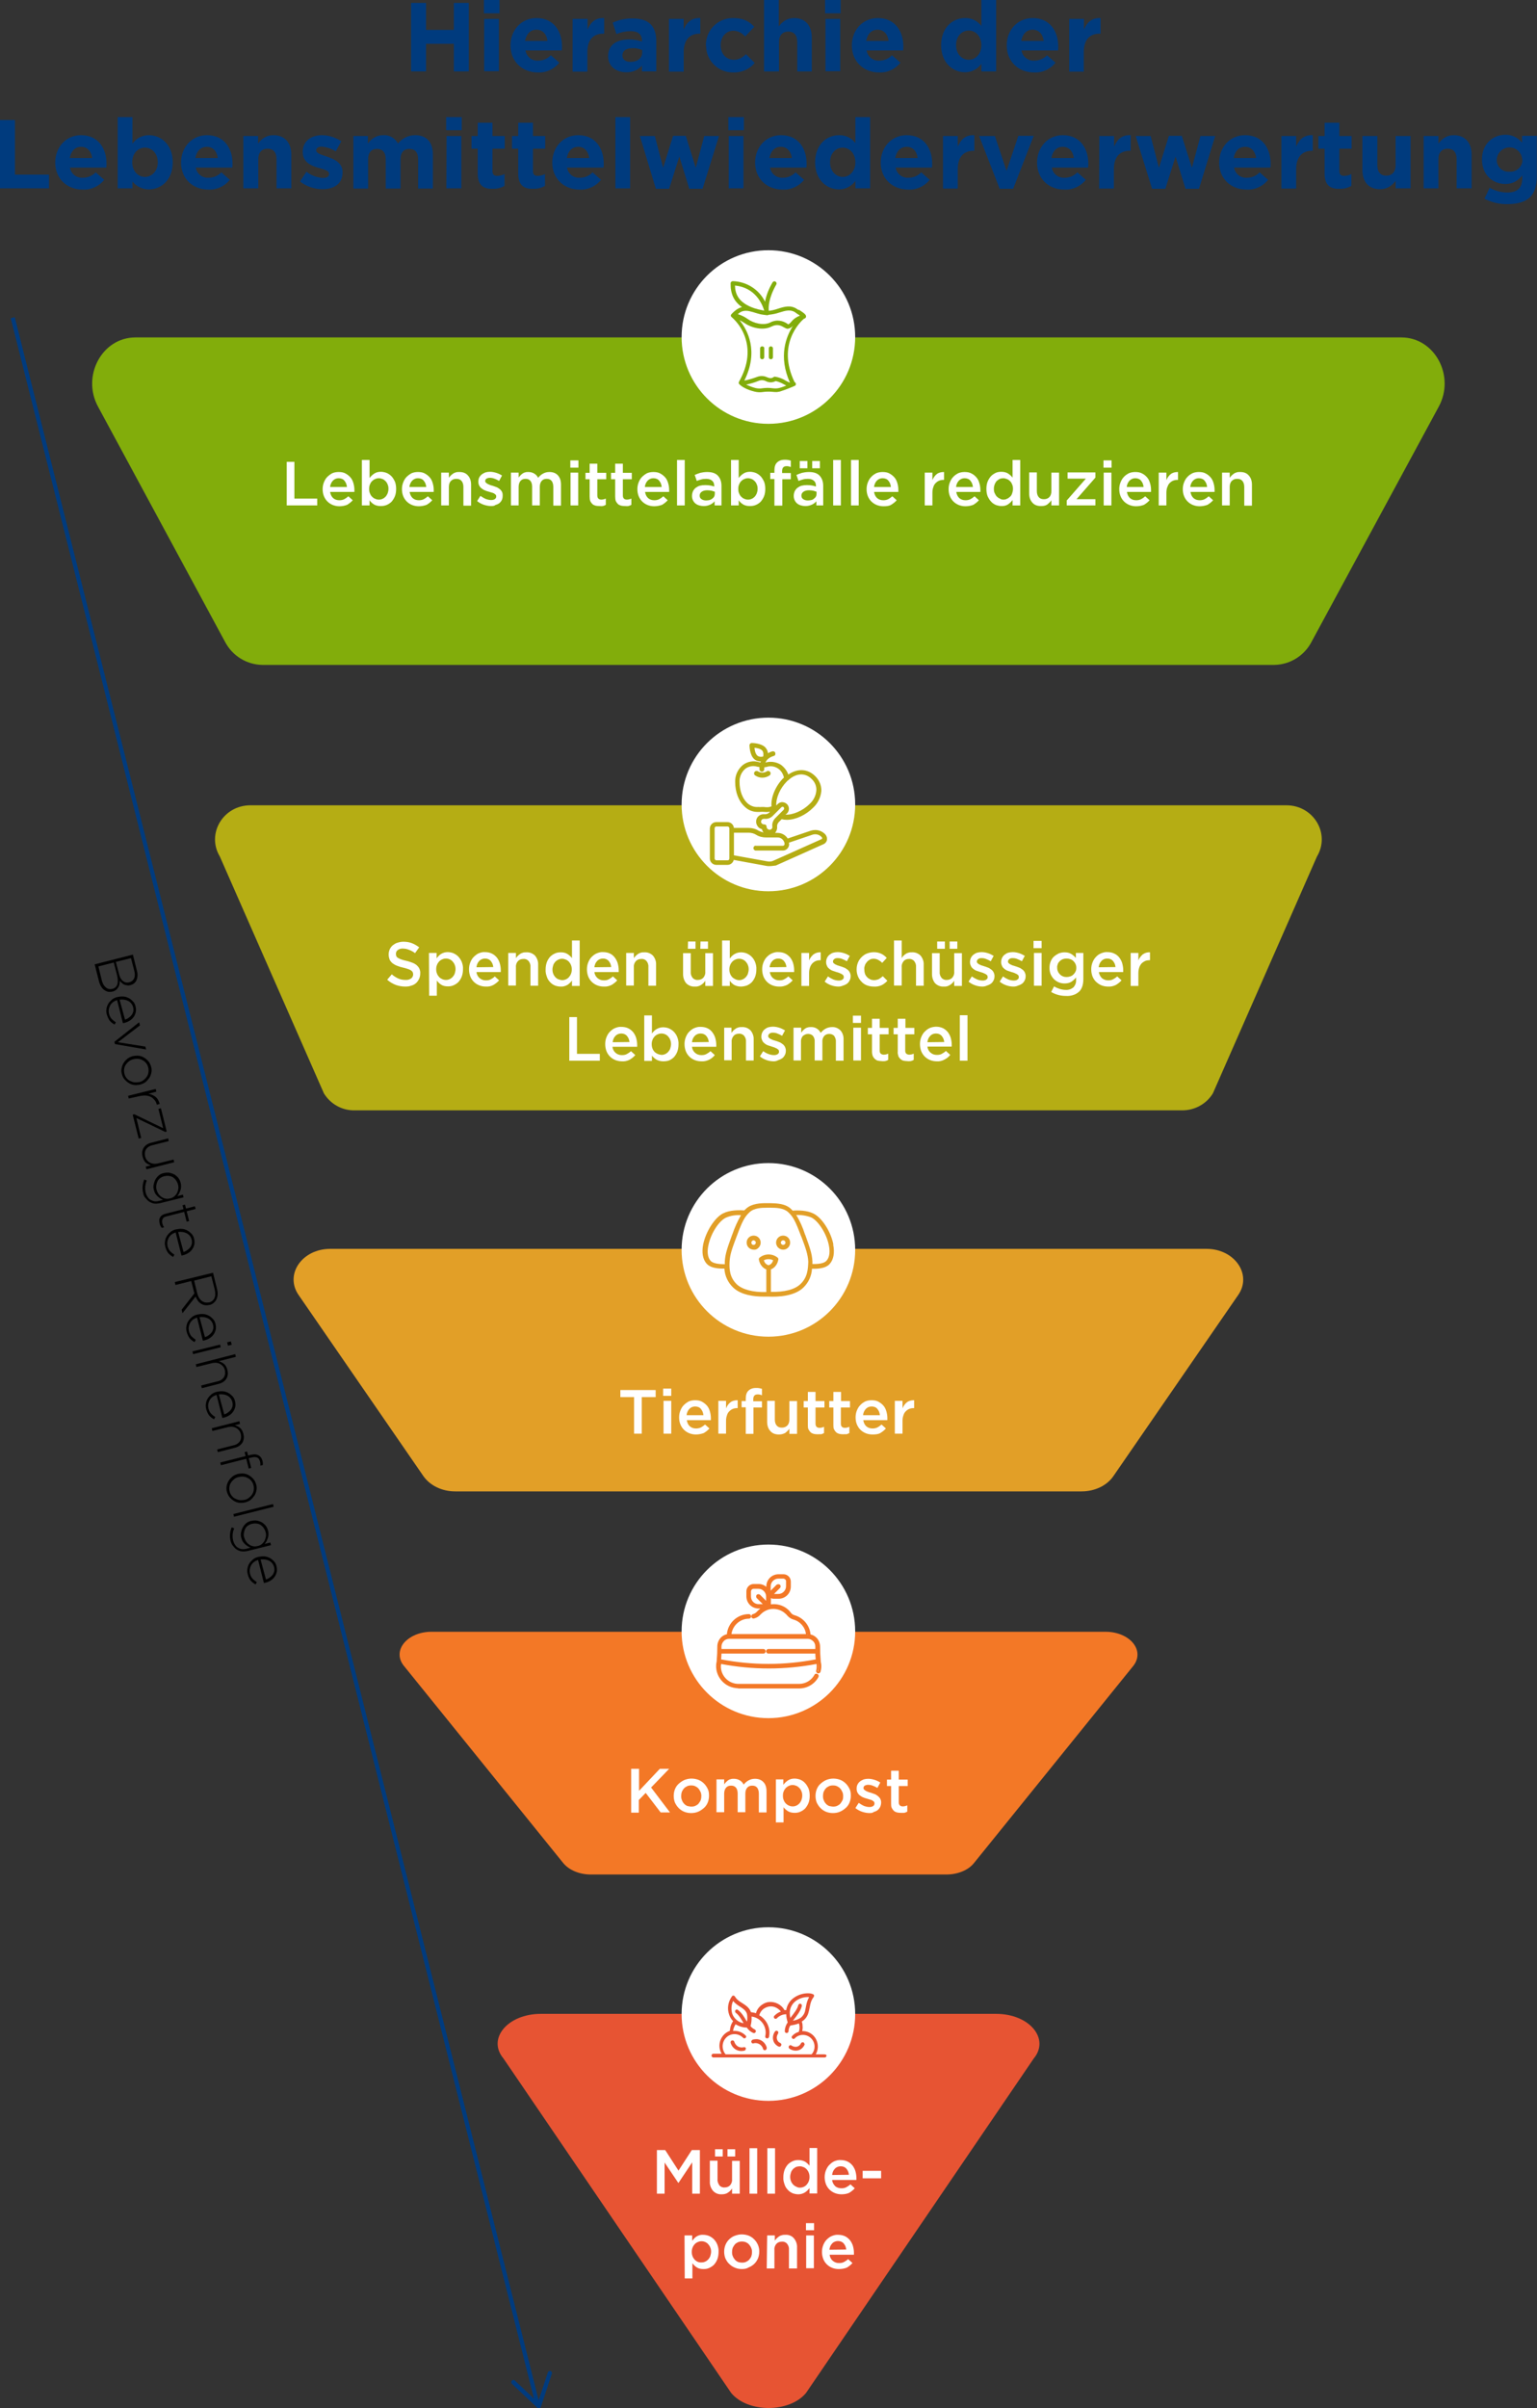 <?xml version="1.0" encoding="utf-8"?>
<!-- Generator: Adobe Illustrator 26.0.1, SVG Export Plug-In . SVG Version: 6.00 Build 0)  -->
<svg version="1.1" id="Layer_1" xmlns="http://www.w3.org/2000/svg" xmlns:xlink="http://www.w3.org/1999/xlink" x="0px" y="0px"
	 viewBox="0 0 740.3 1159.6" style="enable-background:new 0 0 740.3 1159.6;" xml:space="preserve">
<rect x="0" y="0" width="740.3" height="1159.6" fill="#333333" stroke="none"/>
<style type="text/css">
	.st0{fill:#003B7E;}
	.st1{fill:#82AD0B;}
	.st2{enable-background:new    ;}
	.st3{fill:#FFFFFF;}
	.st4{fill:#B5AD14;}
	.st5{fill:#E29F27;}
	.st6{fill:#F37826;}
	.st7{fill:#E75433;}
</style>
<g>
	<g>
		<path class="st0" d="M198,1.4h7.2v13h13.4v-13h7.2v33h-7.2V21.1h-13.4v13.3H198V1.4z"/>
		<path class="st0" d="M233.1,0h7.5v6.4h-7.5V0z M233.2,9.1h7.1v25.2h-7.1V9.1z"/>
		<path class="st0" d="M245.9,21.9v-0.1c0-7.2,5.1-13.1,12.5-13.1c8.4,0,12.3,6.5,12.3,13.7c0,0.6,0,1.2-0.1,1.9h-17.5
			c0.5,3,3.1,5.1,6.1,4.9c2.3,0,4.5-0.9,6.1-2.6l4.1,3.6c-2.5,3.1-6.3,4.9-10.3,4.7C251.5,34.9,245.9,29.6,245.9,21.9z M263.7,19.7
			c-0.4-3.2-2.3-5.4-5.3-5.4c-3,0-4.9,2.1-5.5,5.4H263.7z"/>
		<path class="st0" d="M275.9,9.1h7.1v5.1c1.5-3.5,3.8-5.7,8-5.5v7.5h-0.4c-4.8,0-7.7,2.9-7.7,8.9v9.4h-7.1V9.1z"/>
		<path class="st0" d="M292.9,27.1L292.9,27.1c0-5.6,4.2-8.1,10.1-8.1c2.1,0,4.2,0.3,6.2,1v-0.4c0-3-1.8-4.6-5.4-4.6
			c-2.4,0-4.7,0.5-6.9,1.4l-1.8-5.5c3.1-1.4,6.4-2.1,9.8-2c3.9,0,6.7,1,8.5,2.8s2.7,4.7,2.7,8v14.7h-6.9v-2.8
			c-1.9,2.2-4.7,3.3-7.6,3.2C296.8,34.8,292.9,32,292.9,27.1z M309.3,25.4v-1.3c-1.4-0.6-3-1-4.6-0.9c-3,0-4.9,1.2-4.9,3.5v0.1
			c0,1.9,1.6,3,3.9,3C307,29.8,309.3,28,309.3,25.4z"/>
		<path class="st0" d="M322.2,9.1h7.1v5.1c1.5-3.5,3.8-5.7,8-5.5v7.5H337c-4.7,0-7.7,2.9-7.7,8.9v9.4h-7.1V9.1z"/>
		<path class="st0" d="M340,21.9v-0.1c-0.1-7.1,5.6-13,12.7-13.1c0.2,0,0.3,0,0.5,0c4.8,0,7.7,1.6,10.1,4.2l-4.4,4.7
			c-1.4-1.7-3.5-2.8-5.7-2.8c-3.6,0-6.1,3.1-6.1,6.9v0.1c0,3.9,2.5,7,6.4,7c2.4,0,4-1,5.8-2.7l4.2,4.2c-2.5,3.1-6.4,4.7-10.3,4.6
			c-7.1,0.1-13-5.5-13.1-12.6C340,22.1,340,22,340,21.9z"/>
		<path class="st0" d="M368,0h7.1v12.7c1.6-2.1,3.8-4,7.4-4c5.4,0,8.5,3.6,8.5,9.4v16.3H384V20.3c0-3.4-1.6-5.1-4.3-5.1
			s-4.5,1.7-4.5,5.1v14.1H368V0z"/>
		<path class="st0" d="M397.4,0h7.5v6.4h-7.5V0z M397.6,9.1h7.1v25.2h-7.1V9.1z"/>
		<path class="st0" d="M410.3,21.9v-0.1c0-7.2,5.1-13.1,12.5-13.1c8.4,0,12.3,6.5,12.3,13.7c0,0.6,0,1.2-0.1,1.9h-17.6
			c0.5,3,3.1,5.1,6.1,4.9c2.3,0,4.5-0.9,6.1-2.6l4.1,3.6c-2.5,3.1-6.3,4.9-10.3,4.7C415.9,34.9,410.3,29.6,410.3,21.9z M428,19.7
			c-0.4-3.2-2.3-5.4-5.3-5.4s-4.9,2.1-5.5,5.4H428z"/>
		<path class="st0" d="M453.3,21.8L453.3,21.8c0-8.5,5.5-13.1,11.5-13.1c3.1-0.1,6,1.3,7.9,3.8V0h7.1v34.4h-7.1v-3.7
			c-1.8,2.6-4.7,4.1-7.9,4.1C458.9,34.8,453.3,30.2,453.3,21.8z M472.7,21.8L472.7,21.8c0-4.3-2.8-7.1-6.1-7.1s-6.1,2.7-6.1,7v0.1
			c0,4.2,2.8,7,6.1,7S472.7,25.9,472.7,21.8z"/>
		<path class="st0" d="M484.9,21.9v-0.1c0-7.2,5.1-13.1,12.5-13.1c8.4,0,12.3,6.5,12.3,13.7c0,0.6,0,1.2-0.1,1.9H492
			c0.5,3,3.1,5.1,6.2,4.9c2.3,0,4.5-0.9,6.1-2.6l4.1,3.6c-2.5,3.1-6.3,4.9-10.3,4.7C490.5,34.9,484.9,29.6,484.9,21.9z M502.7,19.7
			c-0.4-3.2-2.3-5.4-5.3-5.4s-4.9,2.1-5.5,5.4H502.7z"/>
		<path class="st0" d="M515,9.1h7.1v5.1c1.5-3.5,3.8-5.7,8-5.5v7.5h-0.4c-4.8,0-7.7,2.9-7.7,8.9v9.4H515V9.1z"/>
		<path class="st0" d="M0,57.8h7.2v26.3h16.4v6.6H0V57.8z"/>
		<path class="st0" d="M26.6,78.3L26.6,78.3c0-7.3,5.1-13.2,12.4-13.2c8.4,0,12.3,6.5,12.3,13.7c0,0.6,0,1.2-0.1,1.9H33.7
			c0.5,3,3.1,5.1,6.2,4.9c2.3,0,4.6-0.9,6.2-2.6l4.1,3.6c-2.5,3.1-6.3,4.9-10.3,4.7C32.2,91.3,26.6,86,26.6,78.3z M44.4,76.1
			c-0.4-3.2-2.3-5.4-5.3-5.4s-4.9,2.1-5.5,5.4H44.4z"/>
		<path class="st0" d="M63.8,87.4v3.3h-7.1V56.4h7.1v12.8c1.8-2.6,4.7-4.1,7.9-4.1c5.9,0,11.5,4.6,11.5,13v0.1c0,8.4-5.5,13-11.5,13
			C68.6,91.2,65.7,89.8,63.8,87.4z M76,78.2L76,78.2c0-4.3-2.8-7.1-6.2-7.1s-6.1,2.8-6.1,7v0.1c0,4.2,2.8,7,6.1,7S76,82.4,76,78.2z"
			/>
		<path class="st0" d="M87.2,78.3L87.2,78.3c0-7.3,5.1-13.2,12.5-13.2c8.4,0,12.3,6.5,12.3,13.7c0,0.6,0,1.2-0.1,1.9H94.3
			c0.5,3,3.1,5.1,6.2,4.9c2.3,0,4.5-0.9,6.1-2.6l4.1,3.6c-2.5,3.1-6.3,4.9-10.3,4.7C92.8,91.3,87.2,86,87.2,78.3z M104.9,76.1
			c-0.4-3.2-2.3-5.4-5.3-5.4s-4.9,2.1-5.5,5.4H104.9z"/>
		<path class="st0" d="M117.2,65.5h7.1v3.6c1.6-2.1,3.8-4,7.4-4c5.4,0,8.6,3.6,8.6,9.3v16.3h-7.1v-14c0-3.4-1.6-5.1-4.3-5.1
			s-4.5,1.7-4.5,5.1v14h-7.2L117.2,65.5z"/>
		<path class="st0" d="M144.5,87.4l3.1-4.7c2.3,1.8,5,2.8,7.9,3c2.1,0,3-0.8,3-1.9v-0.1c0-1.6-2.4-2.1-5.2-2.9
			c-3.5-1-7.5-2.7-7.5-7.6v-0.1c0-5.1,4.1-8,9.2-8c3.3,0,6.6,1.1,9.4,2.9l-2.7,4.9c-2-1.3-4.4-2.1-6.8-2.3c-1.7,0-2.6,0.8-2.6,1.7
			v0.1c0,1.4,2.4,2.1,5.1,3c3.5,1.2,7.6,2.9,7.6,7.5V83c0,5.6-4.2,8.1-9.6,8.1C151.4,91.1,147.6,89.8,144.5,87.4z"/>
		<path class="st0" d="M170.1,65.5h7.1v3.6c1.6-2.1,3.8-4,7.4-4c2.9-0.2,5.7,1.4,7.1,4c2-2.5,5-4,8.3-4c5.3,0,8.5,3.2,8.5,9.3v16.4
			h-7.1v-14c0-3.4-1.5-5.1-4.2-5.1s-4.3,1.7-4.3,5.1v14h-7.1v-14c0-3.4-1.5-5.1-4.2-5.1s-4.3,1.7-4.3,5.1v14h-7.1V65.5z"/>
		<path class="st0" d="M214.9,56.4h7.5v6.3h-7.5V56.4z M215.1,65.5h7.1v25.2h-7.2L215.1,65.5z"/>
		<path class="st0" d="M230.1,83.6V71.6h-3v-6.1h3v-6.4h7.1v6.4h5.9v6.1h-5.9v10.7c0,1.7,0.7,2.4,2.3,2.4c1.2,0,2.4-0.3,3.5-0.9v5.7
			c-1.7,1-3.7,1.5-5.6,1.4C233.1,91.1,230.1,89.4,230.1,83.6z"/>
		<path class="st0" d="M249.6,83.6V71.6h-3v-6.1h3v-6.4h7.1v6.4h5.9v6.1h-5.9v10.7c0,1.7,0.7,2.4,2.3,2.4c1.2,0,2.4-0.3,3.5-0.9v5.7
			c-1.7,1-3.7,1.5-5.6,1.4C252.6,91.1,249.6,89.4,249.6,83.6z"/>
		<path class="st0" d="M266,78.3L266,78.3c0-7.3,5.1-13.2,12.5-13.2c8.4,0,12.3,6.5,12.3,13.7c0,0.6,0,1.2-0.1,1.9h-17.6
			c0.5,3,3.1,5.1,6.2,4.9c2.3,0,4.5-0.9,6.1-2.6l4.1,3.6c-2.5,3.1-6.3,4.9-10.3,4.7C271.6,91.3,266,86,266,78.3z M283.8,76.1
			c-0.4-3.2-2.3-5.4-5.3-5.4s-4.9,2.1-5.5,5.4H283.8z"/>
		<path class="st0" d="M296.4,56.4h7.1v34.3h-7.1V56.4z"/>
		<path class="st0" d="M308.2,65.5h7.2l4,15.3l4.8-15.4h6.1l4.8,15.4l4.1-15.3h7.1l-7.9,25.4H332l-4.8-15.5l-4.9,15.5h-6.4
			L308.2,65.5z"/>
		<path class="st0" d="M350.8,56.4h7.5v6.3h-7.5V56.4z M351,65.5h7.1v25.2H351L351,65.5z"/>
		<path class="st0" d="M363.7,78.3L363.7,78.3c0-7.3,5.1-13.2,12.5-13.2c8.4,0,12.3,6.5,12.3,13.7c0,0.6,0,1.2-0.1,1.9h-17.5
			c0.5,3,3.1,5.1,6.2,4.9c2.3,0,4.5-0.9,6.1-2.6l4.1,3.6c-2.5,3.1-6.3,4.9-10.3,4.7C369.3,91.3,363.7,86,363.7,78.3z M381.4,76.1
			c-0.4-3.2-2.3-5.4-5.3-5.4s-4.9,2.1-5.5,5.4H381.4z"/>
		<path class="st0" d="M392.6,78.2L392.6,78.2c0-8.5,5.5-13.1,11.5-13.1c3.1-0.1,6,1.3,7.9,3.8V56.4h7.1v34.3h-7.1v-3.6
			c-1.8,2.6-4.7,4.1-7.9,4.1C398.2,91.2,392.6,86.6,392.6,78.2z M412,78.2L412,78.2c0-4.3-2.8-7.1-6.1-7.1s-6.1,2.7-6.1,7v0.1
			c0,4.2,2.8,7,6.1,7S412,82.4,412,78.2z"/>
		<path class="st0" d="M424.2,78.3L424.2,78.3c0-7.3,5.1-13.2,12.5-13.2c8.4,0,12.3,6.5,12.3,13.7c0,0.6,0,1.2-0.1,1.9h-17.5
			c0.5,3,3.1,5.1,6.2,4.9c2.3,0,4.5-0.9,6.1-2.6l4.1,3.6c-2.5,3.1-6.3,4.9-10.3,4.7C429.8,91.3,424.2,86,424.2,78.3z M442,76.1
			c-0.4-3.2-2.3-5.4-5.3-5.4s-4.9,2.1-5.5,5.4H442z"/>
		<path class="st0" d="M454.2,65.5h7.1v5.1c1.5-3.5,3.8-5.7,8-5.5v7.5H469c-4.8,0-7.7,2.9-7.7,8.9v9.3h-7.1V65.5z"/>
		<path class="st0" d="M471.6,65.5h7.6l5.6,16.8l5.7-16.9h7.4L488,90.9h-6.5L471.6,65.5z"/>
		<path class="st0" d="M499.5,78.3L499.5,78.3c0-7.3,5.1-13.2,12.4-13.2c8.4,0,12.3,6.5,12.3,13.7c0,0.6,0,1.2-0.1,1.9h-17.5
			c0.5,3,3.1,5.1,6.2,4.9c2.3,0,4.5-0.9,6.1-2.6l4.1,3.6c-2.5,3.1-6.3,4.9-10.3,4.7C505,91.3,499.5,86,499.5,78.3z M517.2,76.1
			c-0.4-3.2-2.3-5.4-5.3-5.4s-4.9,2.1-5.5,5.4H517.2z"/>
		<path class="st0" d="M529.5,65.5h7.1v5.1c1.5-3.5,3.8-5.7,8-5.5v7.5h-0.4c-4.8,0-7.7,2.9-7.7,8.9v9.3h-7.1L529.5,65.5z"/>
		<path class="st0" d="M547,65.5h7.2l4,15.3l4.8-15.4h6.2l4.9,15.4l4.1-15.3h7.1l-7.8,25.4H571l-4.8-15.5l-4.9,15.5h-6.4L547,65.5z"
			/>
		<path class="st0" d="M587.2,78.3L587.2,78.3c0-7.3,5.1-13.2,12.5-13.2c8.4,0,12.3,6.5,12.3,13.7c0,0.6,0,1.2-0.1,1.9h-17.5
			c0.5,3,3.1,5.1,6.2,4.9c2.3,0,4.5-0.9,6.1-2.6l4.1,3.6c-2.5,3.1-6.3,4.9-10.3,4.7C592.8,91.3,587.2,86,587.2,78.3z M605,76.1
			c-0.4-3.2-2.3-5.4-5.3-5.4s-4.9,2.1-5.5,5.4H605z"/>
		<path class="st0" d="M617.2,65.5h7.1v5.1c1.5-3.5,3.8-5.7,8-5.5v7.5H632c-4.7,0-7.7,2.9-7.7,8.9v9.3h-7.1L617.2,65.5z"/>
		<path class="st0" d="M638,83.6V71.6h-3v-6.1h3v-6.4h7.1v6.4h5.9v6.1h-5.9v10.7c0,1.7,0.7,2.4,2.3,2.4c1.2,0,2.4-0.3,3.5-0.9v5.7
			c-1.7,1-3.7,1.5-5.6,1.4C641,91.1,638,89.4,638,83.6z"/>
		<path class="st0" d="M656.2,81.8V65.5h7.2v14c0,3.4,1.6,5.1,4.3,5.1s4.5-1.7,4.5-5.1v-14h7.2v25.2h-7.2v-3.6c-1.6,2.1-3.8,4-7.4,4
			C659.3,91.2,656.2,87.6,656.2,81.8z"/>
		<path class="st0" d="M685.7,65.5h7.1v3.6c1.7-2.1,3.8-4,7.4-4c5.4,0,8.6,3.6,8.6,9.3v16.3h-7.2v-14c0-3.4-1.6-5.1-4.3-5.1
			s-4.5,1.7-4.5,5.1v14h-7.1V65.5z"/>
		<path class="st0" d="M715,95.7l2.5-5.3c2.6,1.5,5.5,2.3,8.5,2.3c4.9,0,7.2-2.3,7.2-6.9v-1.3c-2.1,2.5-4.4,4.1-8.2,4.1
			c-5.9,0-11.2-4.3-11.2-11.8v-0.1c0-7.5,5.4-11.8,11.2-11.8c3.1-0.1,6.1,1.3,8.1,3.8v-3.3h7.1V85c0,4.5-1.1,7.8-3.2,9.9
			c-2.3,2.3-6,3.4-10.9,3.4C722.3,98.4,718.5,97.5,715,95.7z M733.2,76.9L733.2,76.9c-0.2-3.5-3.1-6.1-6.5-5.9
			c-3.1,0.2-5.6,2.7-5.8,5.8v0.1c-0.1,3.2,2.5,5.8,5.7,5.8c0.2,0,0.3,0,0.5,0c3.2,0.2,6-2.2,6.2-5.4C733.2,77.1,733.2,77,733.2,76.9
			L733.2,76.9z"/>
	</g>
	<path class="st1" d="M675,162.5H65.2c-16,0-26,18.5-18,33.3l61.2,113.3c3.5,6.7,10.4,11,18,11.1h487.3c7.6-0.1,14.5-4.4,18-11.1
		L693,195.8C701,181,691,162.5,675,162.5z"/>
	<g class="st2">
		<path class="st3" d="M138.1,222.4h3.7v17.7h11v3.3h-14.7V222.4z"/>
		<path class="st3" d="M163.5,243.8c-1.1,0-2.2-0.2-3.2-0.6c-1-0.4-1.9-1-2.6-1.7c-0.7-0.7-1.3-1.6-1.7-2.6s-0.6-2.1-0.6-3.3v-0.1
			c0-1.1,0.2-2.2,0.6-3.2c0.4-1,0.9-1.9,1.6-2.6s1.5-1.3,2.4-1.8c0.9-0.4,2-0.6,3.1-0.6c1.3,0,2.4,0.2,3.3,0.7
			c0.9,0.5,1.7,1.1,2.4,1.9s1.1,1.7,1.4,2.7c0.3,1,0.5,2.1,0.5,3.3c0,0.2,0,0.3,0,0.5c0,0.2,0,0.3,0,0.5H159c0.2,1.3,0.7,2.3,1.5,3
			c0.8,0.7,1.8,1,3,1c0.9,0,1.7-0.2,2.3-0.5s1.3-0.8,2-1.4l2.1,1.9c-0.8,0.9-1.7,1.6-2.7,2.2C166.2,243.5,164.9,243.8,163.5,243.8z
			 M167.1,234.4c-0.1-0.6-0.2-1.1-0.4-1.6c-0.2-0.5-0.5-0.9-0.8-1.3c-0.3-0.4-0.7-0.7-1.2-0.9c-0.5-0.2-1-0.3-1.6-0.3
			c-1.1,0-2,0.4-2.8,1.2c-0.7,0.8-1.2,1.8-1.3,3H167.1z"/>
		<path class="st3" d="M183.3,243.7c-1.3,0-2.4-0.3-3.2-0.8s-1.6-1.2-2.1-2v2.5h-3.7v-21.9h3.7l0,8.7c0.6-0.8,1.3-1.5,2.2-2.1
			c0.9-0.6,1.9-0.9,3.2-0.9c0.9,0,1.9,0.2,2.7,0.5s1.7,0.9,2.4,1.6c0.7,0.7,1.2,1.6,1.7,2.6c0.4,1,0.6,2.2,0.6,3.5v0.1
			c0,1.3-0.2,2.5-0.6,3.5c-0.4,1-1,1.9-1.6,2.6c-0.7,0.7-1.5,1.2-2.4,1.6C185.2,243.6,184.3,243.7,183.3,243.7z M182.5,240.6
			c0.6,0,1.2-0.1,1.8-0.4c0.5-0.2,1-0.6,1.4-1c0.4-0.4,0.7-1,1-1.6c0.2-0.6,0.4-1.3,0.4-2.1v-0.1c0-0.8-0.1-1.5-0.4-2.1
			c-0.2-0.6-0.6-1.2-1-1.6c-0.4-0.4-0.9-0.8-1.4-1c-0.6-0.2-1.1-0.4-1.8-0.4c-0.6,0-1.2,0.1-1.8,0.4c-0.6,0.2-1.1,0.6-1.5,1
			s-0.8,1-1,1.6c-0.3,0.6-0.4,1.3-0.4,2.1v0.1c0,0.8,0.1,1.5,0.4,2.1c0.2,0.6,0.6,1.2,1,1.6c0.4,0.4,0.9,0.8,1.5,1
			C181.3,240.5,181.9,240.6,182.5,240.6z"/>
		<path class="st3" d="M201.7,243.8c-1.1,0-2.2-0.2-3.2-0.6c-1-0.4-1.9-1-2.6-1.7c-0.7-0.7-1.3-1.6-1.7-2.6s-0.6-2.1-0.6-3.3v-0.1
			c0-1.1,0.2-2.2,0.6-3.2c0.4-1,0.9-1.9,1.6-2.6s1.5-1.3,2.4-1.8c0.9-0.4,2-0.6,3.1-0.6c1.3,0,2.4,0.2,3.3,0.7
			c0.9,0.5,1.7,1.1,2.4,1.9s1.1,1.7,1.4,2.7c0.3,1,0.5,2.1,0.5,3.3c0,0.2,0,0.3,0,0.5c0,0.2,0,0.3,0,0.5h-11.6
			c0.2,1.3,0.7,2.3,1.5,3c0.8,0.7,1.8,1,3,1c0.9,0,1.7-0.2,2.3-0.5s1.3-0.8,2-1.4l2.1,1.9c-0.8,0.9-1.7,1.6-2.7,2.2
			C204.4,243.5,203.1,243.8,201.7,243.8z M205.3,234.4c-0.1-0.6-0.2-1.1-0.4-1.6c-0.2-0.5-0.5-0.9-0.8-1.3c-0.3-0.4-0.7-0.7-1.2-0.9
			c-0.5-0.2-1-0.3-1.6-0.3c-1.1,0-2,0.4-2.8,1.2c-0.7,0.8-1.2,1.8-1.3,3H205.3z"/>
		<path class="st3" d="M212.5,227.6h3.7v2.5c0.3-0.4,0.5-0.7,0.9-1.1c0.3-0.3,0.7-0.6,1.1-0.9c0.4-0.3,0.9-0.5,1.3-0.6
			c0.5-0.2,1-0.2,1.7-0.2c1.8,0,3.2,0.5,4.2,1.7c1,1.1,1.5,2.6,1.5,4.4v10.1h-3.7v-9c0-1.2-0.3-2.2-0.9-2.9c-0.6-0.7-1.4-1-2.5-1
			c-1.1,0-1.9,0.3-2.6,1c-0.7,0.7-1,1.7-1,2.9v8.9h-3.7V227.6z"/>
		<path class="st3" d="M236.6,243.7c-1.1,0-2.3-0.2-3.5-0.6c-1.2-0.4-2.3-1-3.3-1.8l1.6-2.5c0.9,0.6,1.7,1.1,2.6,1.5
			c0.9,0.3,1.7,0.5,2.6,0.5c0.8,0,1.4-0.2,1.8-0.5c0.4-0.3,0.6-0.7,0.6-1.2V239c0-0.3-0.1-0.6-0.3-0.8c-0.2-0.2-0.5-0.4-0.8-0.6
			c-0.3-0.2-0.7-0.3-1.1-0.4c-0.4-0.1-0.9-0.3-1.3-0.4c-0.6-0.2-1.2-0.3-1.8-0.6c-0.6-0.2-1.1-0.5-1.6-0.9c-0.5-0.3-0.9-0.8-1.2-1.3
			c-0.3-0.5-0.5-1.2-0.5-1.9v-0.1c0-0.7,0.1-1.4,0.4-2c0.3-0.6,0.7-1.1,1.2-1.5c0.5-0.4,1.1-0.7,1.8-1c0.7-0.2,1.4-0.3,2.2-0.3
			c1,0,2,0.2,3,0.5s2,0.8,2.8,1.3l-1.4,2.6c-0.8-0.5-1.5-0.8-2.3-1.1c-0.8-0.3-1.5-0.4-2.2-0.4c-0.7,0-1.2,0.2-1.6,0.4
			c-0.4,0.3-0.6,0.7-0.6,1.1v0.1c0,0.3,0.1,0.5,0.3,0.7c0.2,0.2,0.5,0.4,0.8,0.6c0.3,0.2,0.7,0.3,1.1,0.5c0.4,0.2,0.9,0.3,1.3,0.4
			c0.6,0.2,1.2,0.4,1.7,0.6c0.6,0.2,1.1,0.5,1.6,0.9c0.5,0.3,0.9,0.8,1.2,1.3c0.3,0.5,0.4,1.1,0.4,1.8v0.1c0,0.8-0.1,1.6-0.4,2.2
			c-0.3,0.6-0.7,1.1-1.2,1.5c-0.5,0.4-1.2,0.7-1.9,0.9C238.2,243.6,237.4,243.7,236.6,243.7z"/>
		<path class="st3" d="M246.1,227.6h3.7v2.4c0.3-0.4,0.5-0.7,0.8-1c0.3-0.3,0.6-0.6,1-0.9c0.4-0.3,0.8-0.5,1.3-0.6
			c0.5-0.2,1-0.2,1.6-0.2c1.1,0,2.1,0.3,2.9,0.8c0.8,0.5,1.4,1.2,1.8,2c0.6-0.8,1.4-1.5,2.3-2c0.9-0.5,1.9-0.8,3.1-0.8
			c1.7,0,3.1,0.5,4.1,1.6s1.5,2.5,1.5,4.5v10.1h-3.7v-9c0-1.3-0.3-2.2-0.8-2.9c-0.6-0.7-1.3-1-2.4-1c-1,0-1.8,0.3-2.4,1
			c-0.6,0.7-0.9,1.6-0.9,2.9v8.9h-3.7v-9c0-1.2-0.3-2.2-0.8-2.8c-0.6-0.7-1.3-1-2.4-1c-1,0-1.8,0.3-2.4,1c-0.6,0.7-0.9,1.7-0.9,2.9
			v8.9h-3.7V227.6z"/>
		<path class="st3" d="M274.7,221.7h3.9v3.5h-3.9V221.7z M274.8,227.6h3.7v15.8h-3.7V227.6z"/>
		<path class="st3" d="M288.6,243.7c-0.7,0-1.3-0.1-1.8-0.2c-0.6-0.2-1.1-0.4-1.5-0.8c-0.4-0.4-0.7-0.8-1-1.4
			c-0.2-0.6-0.3-1.3-0.3-2.2v-8.3h-2v-3.1h2v-4.4h3.7v4.4h4.3v3.1h-4.3v7.8c0,0.7,0.2,1.2,0.5,1.5c0.3,0.3,0.8,0.5,1.4,0.5
			c0.8,0,1.5-0.2,2.2-0.5v3c-0.5,0.3-1,0.5-1.5,0.6S289.2,243.7,288.6,243.7z"/>
		<path class="st3" d="M300.9,243.7c-0.7,0-1.3-0.1-1.8-0.2c-0.6-0.2-1.1-0.4-1.5-0.8c-0.4-0.4-0.7-0.8-1-1.4
			c-0.2-0.6-0.3-1.3-0.3-2.2v-8.3h-2v-3.1h2v-4.4h3.7v4.4h4.3v3.1h-4.3v7.8c0,0.7,0.2,1.2,0.5,1.5c0.3,0.3,0.8,0.5,1.4,0.5
			c0.8,0,1.5-0.2,2.2-0.5v3c-0.5,0.3-1,0.5-1.5,0.6S301.5,243.7,300.9,243.7z"/>
		<path class="st3" d="M315.1,243.8c-1.1,0-2.2-0.2-3.2-0.6c-1-0.4-1.9-1-2.6-1.7c-0.7-0.7-1.3-1.6-1.7-2.6s-0.6-2.1-0.6-3.3v-0.1
			c0-1.1,0.2-2.2,0.6-3.2c0.4-1,0.9-1.9,1.6-2.6s1.5-1.3,2.4-1.8c0.9-0.4,2-0.6,3.1-0.6c1.3,0,2.4,0.2,3.3,0.7
			c0.9,0.5,1.7,1.1,2.4,1.9s1.1,1.7,1.4,2.7c0.3,1,0.5,2.1,0.5,3.3c0,0.2,0,0.3,0,0.5c0,0.2,0,0.3,0,0.5h-11.6
			c0.2,1.3,0.7,2.3,1.5,3c0.8,0.7,1.8,1,3,1c0.9,0,1.7-0.2,2.3-0.5s1.3-0.8,2-1.4l2.1,1.9c-0.8,0.9-1.7,1.6-2.7,2.2
			C317.8,243.5,316.5,243.8,315.1,243.8z M318.7,234.4c-0.1-0.6-0.2-1.1-0.4-1.6c-0.2-0.5-0.5-0.9-0.8-1.3c-0.3-0.4-0.7-0.7-1.2-0.9
			c-0.5-0.2-1-0.3-1.6-0.3c-1.1,0-2,0.4-2.8,1.2c-0.7,0.8-1.2,1.8-1.3,3H318.7z"/>
		<path class="st3" d="M326.1,221.5h3.7v21.9h-3.7V221.5z"/>
		<path class="st3" d="M344.2,243.4v-2c-0.5,0.6-1.2,1.2-2.1,1.6c-0.8,0.4-1.9,0.7-3.1,0.7c-0.8,0-1.5-0.1-2.2-0.3
			c-0.7-0.2-1.3-0.5-1.8-0.9c-0.5-0.4-0.9-0.9-1.2-1.5c-0.3-0.6-0.5-1.3-0.5-2.1v-0.1c0-0.9,0.2-1.6,0.5-2.3
			c0.3-0.6,0.8-1.2,1.3-1.6c0.6-0.4,1.2-0.8,2-1c0.8-0.2,1.6-0.3,2.6-0.3c1,0,1.8,0.1,2.4,0.2c0.7,0.1,1.3,0.3,1.9,0.5v-0.3
			c0-1.1-0.3-1.9-1-2.5c-0.7-0.6-1.6-0.9-2.9-0.9c-0.9,0-1.7,0.1-2.4,0.3c-0.7,0.2-1.4,0.4-2.1,0.7l-1-2.9c0.9-0.4,1.8-0.7,2.7-1
			c0.9-0.2,2-0.4,3.3-0.4c2.4,0,4.1,0.6,5.2,1.8c1.1,1.2,1.7,2.8,1.7,4.9v9.4H344.2z M344.3,236.8c-0.5-0.2-1-0.3-1.6-0.5
			c-0.6-0.1-1.3-0.2-2-0.2c-1.1,0-2,0.2-2.7,0.7c-0.6,0.4-1,1-1,1.8v0.1c0,0.8,0.3,1.3,0.9,1.7c0.6,0.4,1.3,0.6,2.2,0.6
			c0.6,0,1.2-0.1,1.7-0.2c0.5-0.2,1-0.4,1.3-0.7c0.4-0.3,0.7-0.6,0.9-1c0.2-0.4,0.3-0.9,0.3-1.4V236.8z"/>
		<path class="st3" d="M361.1,243.7c-1.3,0-2.4-0.3-3.2-0.8s-1.6-1.2-2.1-2v2.5h-3.7v-21.9h3.7l0,8.7c0.6-0.8,1.3-1.5,2.2-2.1
			c0.9-0.6,1.9-0.9,3.2-0.9c0.9,0,1.9,0.2,2.7,0.5s1.7,0.9,2.4,1.6c0.7,0.7,1.2,1.6,1.7,2.6c0.4,1,0.6,2.2,0.6,3.5v0.1
			c0,1.3-0.2,2.5-0.6,3.5c-0.4,1-1,1.9-1.6,2.6c-0.7,0.7-1.5,1.2-2.4,1.6C363,243.6,362.1,243.7,361.1,243.7z M360.3,240.6
			c0.6,0,1.2-0.1,1.8-0.4c0.5-0.2,1-0.6,1.4-1c0.4-0.4,0.7-1,1-1.6c0.2-0.6,0.4-1.3,0.4-2.1v-0.1c0-0.8-0.1-1.5-0.4-2.1
			c-0.2-0.6-0.6-1.2-1-1.6c-0.4-0.4-0.9-0.8-1.4-1c-0.6-0.2-1.1-0.4-1.8-0.4c-0.6,0-1.2,0.1-1.8,0.4c-0.6,0.2-1.1,0.6-1.5,1
			s-0.8,1-1,1.6c-0.3,0.6-0.4,1.3-0.4,2.1v0.1c0,0.8,0.1,1.5,0.4,2.1c0.2,0.6,0.6,1.2,1,1.6c0.4,0.4,0.9,0.8,1.5,1
			C359.1,240.5,359.7,240.6,360.3,240.6z"/>
		<path class="st3" d="M373,230.7h-2v-3h2v-1.1c0-1.8,0.4-3.1,1.3-3.9c0.8-0.8,2-1.3,3.6-1.3c0.6,0,1.2,0,1.7,0.1s0.9,0.2,1.3,0.3
			v3.1c-0.4-0.1-0.7-0.2-1-0.3s-0.7-0.1-1.1-0.1c-1.4,0-2.1,0.8-2.1,2.4v0.9h4.2v3h-4.1v12.7H373V230.7z"/>
		<path class="st3" d="M393.2,243.4l0-2c-0.5,0.6-1.2,1.2-2.1,1.6s-1.9,0.7-3.1,0.7c-0.8,0-1.5-0.1-2.2-0.3s-1.3-0.5-1.8-0.9
			c-0.5-0.4-0.9-0.9-1.2-1.5c-0.3-0.6-0.5-1.3-0.5-2.1v-0.1c0-0.9,0.2-1.6,0.5-2.3c0.3-0.6,0.8-1.2,1.3-1.6c0.6-0.4,1.2-0.8,2-1
			s1.6-0.3,2.6-0.3c1,0,1.8,0.1,2.4,0.2s1.3,0.3,1.9,0.5l0-0.3c0-1.1-0.3-1.9-1-2.5s-1.6-0.9-2.9-0.9c-0.9,0-1.7,0.1-2.4,0.3
			c-0.7,0.2-1.4,0.4-2.1,0.7l-1-2.9c0.9-0.4,1.8-0.7,2.7-1c0.9-0.2,2-0.4,3.3-0.4c2.4,0,4.1,0.6,5.2,1.8s1.7,2.8,1.7,4.9v9.4H393.2z
			 M385.2,222h3.7v3.5h-3.7V222z M393.3,236.8c-0.5-0.2-1-0.3-1.6-0.5c-0.6-0.1-1.3-0.2-2-0.2c-1.1,0-2,0.2-2.7,0.7
			c-0.6,0.4-1,1-1,1.8v0.1c0,0.8,0.3,1.3,0.9,1.7c0.6,0.4,1.3,0.6,2.2,0.6c0.6,0,1.2-0.1,1.7-0.2s1-0.4,1.3-0.7
			c0.4-0.3,0.7-0.6,0.9-1c0.2-0.4,0.3-0.9,0.3-1.4V236.8z M391.2,222h3.7v3.5h-3.7V222z"/>
		<path class="st3" d="M401.3,221.5h3.7v21.9h-3.7V221.5z"/>
		<path class="st3" d="M409.9,221.5h3.7v21.9h-3.7V221.5z"/>
		<path class="st3" d="M425.5,243.8c-1.1,0-2.2-0.2-3.2-0.6c-1-0.4-1.9-1-2.6-1.7c-0.7-0.7-1.3-1.6-1.7-2.6s-0.6-2.1-0.6-3.3v-0.1
			c0-1.1,0.2-2.2,0.6-3.2s0.9-1.9,1.6-2.6c0.7-0.8,1.5-1.3,2.4-1.8c0.9-0.4,2-0.6,3.1-0.6c1.3,0,2.4,0.2,3.3,0.7
			c0.9,0.5,1.7,1.1,2.4,1.9s1.1,1.7,1.4,2.7c0.3,1,0.5,2.1,0.5,3.3c0,0.2,0,0.3,0,0.5c0,0.2,0,0.3,0,0.5H421c0.2,1.3,0.7,2.3,1.5,3
			c0.8,0.7,1.8,1,3,1c0.9,0,1.7-0.2,2.3-0.5s1.3-0.8,2-1.4l2.1,1.9c-0.8,0.9-1.7,1.6-2.7,2.2S427,243.8,425.5,243.8z M429.1,234.4
			c-0.1-0.6-0.2-1.1-0.4-1.6c-0.2-0.5-0.5-0.9-0.8-1.3c-0.3-0.4-0.7-0.7-1.2-0.9c-0.5-0.2-1-0.3-1.6-0.3c-1.1,0-2,0.4-2.8,1.2
			c-0.7,0.8-1.2,1.8-1.3,3H429.1z"/>
		<path class="st3" d="M445.4,227.6h3.7v3.6c0.5-1.2,1.2-2.2,2.1-2.9c0.9-0.7,2.1-1,3.5-1v3.8h-0.2c-0.8,0-1.5,0.1-2.2,0.4
			c-0.7,0.3-1.2,0.7-1.7,1.2c-0.5,0.5-0.9,1.2-1.1,2c-0.3,0.8-0.4,1.7-0.4,2.7v6h-3.7V227.6z"/>
		<path class="st3" d="M465,243.8c-1.1,0-2.2-0.2-3.2-0.6c-1-0.4-1.9-1-2.6-1.7c-0.7-0.7-1.3-1.6-1.7-2.6s-0.6-2.1-0.6-3.3v-0.1
			c0-1.1,0.2-2.2,0.6-3.2c0.4-1,0.9-1.9,1.6-2.6c0.7-0.8,1.5-1.3,2.4-1.8c0.9-0.4,2-0.6,3.1-0.6c1.3,0,2.4,0.2,3.3,0.7
			c1,0.5,1.7,1.1,2.4,1.9s1.1,1.7,1.4,2.7c0.3,1,0.5,2.1,0.5,3.3c0,0.2,0,0.3,0,0.5c0,0.2,0,0.3,0,0.5h-11.6c0.2,1.3,0.7,2.3,1.5,3
			c0.8,0.7,1.8,1,3,1c0.9,0,1.7-0.2,2.3-0.5s1.3-0.8,2-1.4l2.1,1.9c-0.8,0.9-1.7,1.6-2.7,2.2C467.8,243.5,466.5,243.8,465,243.8z
			 M468.6,234.4c-0.1-0.6-0.2-1.1-0.4-1.6s-0.5-0.9-0.8-1.3c-0.3-0.4-0.7-0.7-1.2-0.9c-0.5-0.2-1-0.3-1.6-0.3c-1.1,0-2,0.4-2.8,1.2
			c-0.7,0.8-1.2,1.8-1.3,3H468.6z"/>
		<path class="st3" d="M482.4,243.7c-0.9,0-1.8-0.2-2.7-0.5c-0.9-0.4-1.7-0.9-2.3-1.6c-0.7-0.7-1.2-1.6-1.7-2.6
			c-0.4-1-0.6-2.2-0.6-3.5v-0.1c0-1.3,0.2-2.5,0.6-3.5c0.4-1,1-1.9,1.6-2.6c0.7-0.7,1.5-1.2,2.3-1.6c0.9-0.4,1.8-0.5,2.7-0.5
			c1.3,0,2.4,0.3,3.2,0.8c0.9,0.6,1.6,1.2,2.2,2v-8.5h3.7v21.9h-3.7l0-2.6c-0.6,0.8-1.3,1.5-2.2,2.1S483.7,243.7,482.4,243.7z
			 M483.3,240.6c0.6,0,1.2-0.1,1.7-0.4c0.6-0.2,1-0.6,1.5-1s0.8-1,1-1.6c0.2-0.6,0.4-1.3,0.4-2.1v-0.1c0-0.8-0.1-1.5-0.4-2.1
			c-0.2-0.6-0.6-1.2-1-1.6c-0.4-0.4-0.9-0.8-1.5-1c-0.6-0.2-1.1-0.4-1.7-0.4c-0.6,0-1.2,0.1-1.7,0.3c-0.5,0.2-1,0.6-1.5,1
			c-0.4,0.4-0.7,1-1,1.6c-0.2,0.6-0.4,1.3-0.4,2.1v0.1c0,0.8,0.1,1.5,0.4,2.1s0.6,1.2,1,1.6c0.4,0.4,0.9,0.8,1.5,1
			C482.1,240.5,482.7,240.6,483.3,240.6z"/>
		<path class="st3" d="M501.4,243.7c-1.8,0-3.2-0.5-4.2-1.7c-1-1.1-1.5-2.6-1.5-4.4v-10.1h3.7v9c0,1.2,0.3,2.2,0.9,2.9
			c0.6,0.7,1.4,1,2.5,1c1.1,0,1.9-0.3,2.6-1s1-1.7,1-2.9v-8.9h3.7v15.8h-3.7v-2.5c-0.5,0.8-1.2,1.4-1.9,2
			C503.7,243.5,502.7,243.7,501.4,243.7z"/>
		<path class="st3" d="M513.9,240.9l9.1-10.4h-8.8v-3h13.4v2.5l-9.1,10.4h9.1v3h-13.8V240.9z"/>
		<path class="st3" d="M531.5,221.7h3.9v3.5h-3.9V221.7z M531.6,227.6h3.7v15.8h-3.7V227.6z"/>
		<path class="st3" d="M547.2,243.8c-1.1,0-2.2-0.2-3.2-0.6c-1-0.4-1.9-1-2.6-1.7c-0.7-0.7-1.3-1.6-1.7-2.6s-0.6-2.1-0.6-3.3v-0.1
			c0-1.1,0.2-2.2,0.6-3.2c0.4-1,0.9-1.9,1.6-2.6c0.7-0.8,1.5-1.3,2.4-1.8c0.9-0.4,2-0.6,3.1-0.6c1.3,0,2.4,0.2,3.3,0.7
			c1,0.5,1.7,1.1,2.4,1.9s1.1,1.7,1.4,2.7c0.3,1,0.5,2.1,0.5,3.3c0,0.2,0,0.3,0,0.5c0,0.2,0,0.3,0,0.5h-11.6c0.2,1.3,0.7,2.3,1.5,3
			c0.8,0.7,1.8,1,3,1c0.9,0,1.7-0.2,2.3-0.5s1.3-0.8,2-1.4l2.1,1.9c-0.8,0.9-1.7,1.6-2.7,2.2C550,243.5,548.7,243.8,547.2,243.8z
			 M550.8,234.4c-0.1-0.6-0.2-1.1-0.4-1.6s-0.5-0.9-0.8-1.3c-0.3-0.4-0.7-0.7-1.2-0.9c-0.5-0.2-1-0.3-1.6-0.3c-1.1,0-2,0.4-2.8,1.2
			c-0.7,0.8-1.2,1.8-1.3,3H550.8z"/>
		<path class="st3" d="M558.1,227.6h3.7v3.6c0.5-1.2,1.2-2.2,2.1-2.9c0.9-0.7,2.1-1,3.5-1v3.8h-0.2c-0.8,0-1.5,0.1-2.2,0.4
			c-0.7,0.3-1.2,0.7-1.7,1.2c-0.5,0.5-0.8,1.2-1.1,2c-0.3,0.8-0.4,1.7-0.4,2.7v6h-3.7V227.6z"/>
		<path class="st3" d="M577.8,243.8c-1.1,0-2.2-0.2-3.2-0.6c-1-0.4-1.9-1-2.6-1.7c-0.7-0.7-1.3-1.6-1.7-2.6s-0.6-2.1-0.6-3.3v-0.1
			c0-1.1,0.2-2.2,0.6-3.2c0.4-1,0.9-1.9,1.6-2.6c0.7-0.8,1.5-1.3,2.4-1.8c0.9-0.4,2-0.6,3.1-0.6c1.3,0,2.4,0.2,3.3,0.7
			c1,0.5,1.7,1.1,2.4,1.9s1.1,1.7,1.4,2.7c0.3,1,0.5,2.1,0.5,3.3c0,0.2,0,0.3,0,0.5c0,0.2,0,0.3,0,0.5h-11.6c0.2,1.3,0.7,2.3,1.5,3
			c0.8,0.7,1.8,1,3,1c0.9,0,1.7-0.2,2.3-0.5s1.3-0.8,2-1.4l2.1,1.9c-0.8,0.9-1.7,1.6-2.7,2.2C580.5,243.5,579.2,243.8,577.8,243.8z
			 M581.4,234.4c-0.1-0.6-0.2-1.1-0.4-1.6s-0.5-0.9-0.8-1.3c-0.3-0.4-0.7-0.7-1.2-0.9c-0.5-0.2-1-0.3-1.6-0.3c-1.1,0-2,0.4-2.8,1.2
			c-0.7,0.8-1.2,1.8-1.3,3H581.4z"/>
		<path class="st3" d="M588.6,227.6h3.7v2.5c0.3-0.4,0.5-0.7,0.9-1.1c0.3-0.3,0.7-0.6,1.1-0.9s0.9-0.5,1.3-0.6
			c0.5-0.2,1-0.2,1.7-0.2c1.8,0,3.2,0.5,4.2,1.7c1,1.1,1.5,2.6,1.5,4.4v10.1h-3.7v-9c0-1.2-0.3-2.2-0.9-2.9c-0.6-0.7-1.4-1-2.5-1
			c-1.1,0-1.9,0.3-2.6,1c-0.7,0.7-1,1.7-1,2.9v8.9h-3.7V227.6z"/>
	</g>
	<circle class="st3" cx="370.1" cy="162.3" r="41.8"/>
	<path class="st1" d="M384.8,149.4c-0.3-0.2-0.6-0.4-0.8-0.5c-3.1-2.2-6.3-1.2-9.4-0.2c-1.4,0.5-2.8,0.8-4.3,1
		c-0.2-1.7-0.2-6,3.6-12.7c0.3-0.5,0.1-1.1-0.4-1.4c-0.5-0.3-1.1-0.1-1.4,0.4c-1.7,2.9-3,6-3.6,9.3c-2.9-5.9-8.9-9.7-15.5-9.9
		c-0.6,0-1,0.4-1.1,0.9c0,0,0,0,0,0.1c-0.1,5.1,1.6,8.8,5.5,11.5c-0.9,0.2-1.7,0.6-2.5,1.1c-1,0.7-1.9,1.5-2.7,2.4l0,0l0,0
		c0,0.1-0.1,0.1-0.1,0.2l0,0c0,0.1-0.1,0.2-0.1,0.2c0,0,0,0,0,0.1c0,0.1,0,0.1,0,0.2l0,0c0,0.1,0,0.2,0.1,0.2l0,0l0,0l0.1,0.2l0,0
		c0,0.1,0.1,0.1,0.2,0.2c2.6,2.3,4.6,5.1,5.9,8.2c3,7.1,2.2,14.9-2.4,23c0,0,0,0.1,0,0.1l0,0l0,0c0,0.1,0,0.2-0.1,0.2l0,0
		c0,0.1,0,0.1,0,0.2c0,0,0,0,0,0.1c0,0.1,0,0.1,0.1,0.2l0,0c0,0.1,0.1,0.1,0.1,0.2l0,0c1.8,2.1,6.1,3.4,7.5,3.7
		c1.2,0.3,2.5,0.4,3.8,0.2c0.8-0.1,1.6-0.2,2.4-0.2c0.8,0,1.6,0,2.4,0.1c0.7,0.1,1.4,0.1,2.1,0.1c0.4-0.1,1-0.1,1.6-0.3
		c1.3-0.4,2.6-0.9,3.9-1.4c3.5-1.4,3.5-1.4,3.6-1.9c0.1-0.4,0-0.7-0.3-1c-0.1-0.1-0.2-0.2-0.3-0.2c-8.7-18,2.7-29,4.5-30.5
		c0.5-0.1,0.9-0.4,1-0.8c0.3-1-0.7-1.8-3.5-3.6L384.8,149.4z M354,137.5c9.8,1,13.1,8.8,14.1,12.1c-1-0.2-2-0.4-2.8-0.6l-1-0.3
		l-0.8-0.2C355.7,145.9,354.1,141.6,354,137.5L354,137.5z M356.2,150.6c2-1.4,4.1-1,6.5-0.3c0.7,0.2,1.5,0.5,2.3,0.7
		c0.9,0.3,1.9,0.5,2.9,0.6l1.5,0.2h0.3c0.2,0,0.3-0.1,0.5-0.2c1.8-0.2,3.5-0.5,5.2-1.1c2.9-0.9,5.3-1.6,7.6-0.1l0.8,0.6
		c0.4,0.2,0.9,0.6,1.5,1c-1.6,0.6-3.1,1.6-4.2,3c-0.4,0.5-1.2,1.2-1.4,1.2h0l-0.2-0.1c-1.6-1.2-3.5-1.8-5.5-1.7
		c-1,0.1-2.1,0.4-3,0.9c-3.2,1.6-8,0.4-10.9-1.7c-1.4-1-3-1.8-4.7-2.3C355.5,151.2,355.8,150.9,356.2,150.6L356.2,150.6z
		 M375.5,186.8c-1,0.3-2.1,0.3-3.1,0.2c-0.9-0.1-1.8-0.2-2.7-0.2c-0.8,0-1.4,0.1-1.8,0.1l-0.8,0.1c-1,0.2-2.1,0.1-3.1-0.1
		c-1.6-0.4-3.1-1-4.6-1.7c2-0.4,4.1-1,6-1.8c1.2-0.5,2.5-0.4,3.6,0.2c1.4,0.7,3.2,0.7,4.6-0.1c1.4,0.3,2.8,0.9,4,1.6
		c0.4,0.2,0.8,0.4,1.1,0.6C377.2,186.3,375.9,186.7,375.5,186.8L375.5,186.8z M380.5,184.3c-0.7-0.3-1.4-0.6-2.1-1
		c-1.5-1-3.3-1.6-5.1-1.9c-0.2,0-0.5,0-0.7,0.2c-1.2,0.8-1.9,0.5-3.1,0.1c-1.6-0.8-3.4-0.8-5.1-0.1c-1.9,0.7-3.9,1.3-5.9,1.7
		c7.1-14.2,1.5-24.5-2.3-29.1c0.8,0.4,1.6,0.8,2.3,1.3c3.4,2.4,9,3.8,13,1.8c3-1.5,4.6-0.5,6.6,0.6l0.2,0.1c0.4,0.2,0.8,0.4,1.3,0.3
		c0.9-0.2,1.8-0.7,2.4-1.5C378.6,162.1,374.8,171.6,380.5,184.3L380.5,184.3z"/>
	<path class="st1" d="M367.1,166.8c-0.6,0-1,0.4-1,1v4.2c0,0.6,0.4,1,1,1h0.1c0.5,0,0.9-0.5,0.9-1v-4.2
		C368.2,167.2,367.7,166.8,367.1,166.8L367.1,166.8z"/>
	<path class="st1" d="M371.3,166.8c-0.6,0-1,0.4-1,1v4.2c0,0.6,0.4,1,1,1h0.1c0.5,0,0.9-0.5,0.9-1v-4.2
		C372.3,167.2,371.8,166.8,371.3,166.8L371.3,166.8z"/>
	<path class="st4" d="M619.6,387.8h-499c-13.1,0-21.3,13.7-14.7,24.7l50.1,114c3.1,5.1,8.7,8.3,14.7,8.2h398.8
		c6,0,11.6-3.1,14.7-8.2l50.1-114C640.9,401.5,632.7,387.8,619.6,387.8z"/>
	<g>
		<path class="st3" d="M195.2,475.1c-1.6,0-3.2-0.3-4.6-0.8c-1.5-0.6-2.9-1.4-4.1-2.5l2.2-2.6c0.9,0.8,2,1.5,3.1,2
			c1.1,0.5,2.3,0.7,3.5,0.7c1,0.1,1.9-0.2,2.7-0.7c0.6-0.4,1-1.2,1-1.9v-0.1c0-0.3-0.1-0.7-0.2-1c-0.2-0.3-0.4-0.6-0.7-0.8
			c-0.4-0.3-0.9-0.5-1.4-0.7c-0.8-0.3-1.6-0.5-2.4-0.7c-1-0.2-2-0.5-3-0.9c-0.8-0.3-1.5-0.7-2.2-1.2c-0.6-0.5-1.1-1.1-1.4-1.7
			c-0.3-0.8-0.5-1.6-0.5-2.5v-0.1c0-1.7,0.7-3.3,2-4.4c0.7-0.5,1.4-1,2.2-1.2c0.9-0.3,1.9-0.5,2.9-0.5c1.4,0,2.8,0.2,4.1,0.7
			c1.3,0.5,2.4,1.2,3.5,2l-2,2.8c-0.9-0.7-1.8-1.2-2.9-1.6c-0.9-0.4-1.9-0.6-2.9-0.6c-0.9-0.1-1.8,0.2-2.5,0.7
			c-0.6,0.4-0.9,1.1-0.9,1.8v0.1c0,0.4,0.1,0.7,0.2,1.1c0.2,0.3,0.4,0.6,0.8,0.8c0.5,0.3,1,0.5,1.5,0.7c0.6,0.2,1.5,0.5,2.5,0.7
			c1,0.2,2,0.6,2.9,0.9c0.8,0.3,1.5,0.7,2.1,1.2c0.5,0.5,1,1,1.3,1.7c0.3,0.7,0.5,1.5,0.4,2.3v0.1c0,0.9-0.2,1.8-0.6,2.6
			c-0.4,0.8-0.9,1.5-1.5,2c-0.7,0.6-1.5,1-2.4,1.2C197.2,475,196.2,475.1,195.2,475.1z"/>
		<path class="st3" d="M206.6,458.9h3.7v2.6c0.6-0.8,1.3-1.6,2.1-2.1c1-0.6,2.1-0.9,3.2-0.9c0.9,0,1.9,0.2,2.7,0.5
			c0.9,0.4,1.7,0.9,2.4,1.6c0.7,0.8,1.3,1.6,1.7,2.6c0.4,1.1,0.7,2.3,0.6,3.5v0.1c0,1.2-0.2,2.4-0.6,3.5c-0.4,1-0.9,1.8-1.6,2.6
			c-0.7,0.7-1.5,1.2-2.4,1.6c-0.9,0.4-1.8,0.5-2.7,0.5c-1.1,0-2.3-0.2-3.2-0.8c-0.8-0.5-1.5-1.2-2.1-2v7.3h-3.7L206.6,458.9z
			 M214.8,471.9c0.6,0,1.2-0.1,1.8-0.4c0.5-0.2,1-0.6,1.4-1c0.4-0.5,0.8-1,1-1.6c0.2-0.7,0.4-1.4,0.4-2.1v-0.1
			c0-0.7-0.1-1.4-0.4-2.1c-0.2-0.6-0.6-1.1-1-1.6c-0.8-0.9-2-1.4-3.2-1.4c-0.6,0-1.2,0.1-1.8,0.4c-0.6,0.2-1.1,0.6-1.5,1
			c-0.4,0.5-0.8,1-1,1.6c-0.3,0.7-0.4,1.4-0.4,2.1v0.1c0,0.7,0.1,1.4,0.4,2.1c0.2,0.6,0.6,1.1,1,1.6
			C212.4,471.4,213.6,471.9,214.8,471.9L214.8,471.9z"/>
		<path class="st3" d="M234,475.1c-1.1,0-2.2-0.2-3.2-0.6c-2-0.8-3.5-2.3-4.3-4.3c-0.4-1.1-0.6-2.2-0.6-3.4v-0.1
			c0-1.1,0.2-2.2,0.6-3.2c0.4-1,0.9-1.9,1.6-2.6c0.7-0.7,1.5-1.4,2.4-1.8c1-0.4,2-0.7,3.1-0.6c1.1,0,2.3,0.2,3.3,0.7
			c0.9,0.4,1.7,1.1,2.4,1.9c0.6,0.8,1.1,1.7,1.4,2.7c0.3,1.1,0.5,2.2,0.5,3.3c0,0.2,0,0.3,0,0.5s0,0.4,0,0.5h-11.7
			c0.2,2.3,2.2,4.1,4.6,4c0.8,0,1.6-0.1,2.3-0.5c0.7-0.4,1.4-0.8,1.9-1.4l2.1,1.9c-0.8,0.9-1.7,1.6-2.7,2.2
			C236.6,474.9,235.3,475.2,234,475.1z M237.6,465.7c-0.1-0.6-0.2-1.1-0.4-1.6c-0.2-0.5-0.5-0.9-0.8-1.3c-0.3-0.4-0.8-0.7-1.2-0.9
			c-0.5-0.2-1-0.3-1.6-0.3c-1,0-2.1,0.4-2.8,1.2c-0.8,0.8-1.2,1.9-1.3,3L237.6,465.7z"/>
		<path class="st3" d="M244.8,458.9h3.7v2.5c0.3-0.4,0.5-0.7,0.9-1.1c0.3-0.3,0.7-0.6,1.1-0.9c0.4-0.3,0.9-0.5,1.3-0.6
			c0.5-0.2,1.1-0.2,1.7-0.2c1.6-0.1,3.1,0.5,4.2,1.6c1,1.2,1.6,2.8,1.5,4.4v10.1h-3.7v-9c0.1-1-0.2-2-0.9-2.9
			c-0.6-0.7-1.5-1.1-2.5-1c-1,0-1.9,0.3-2.6,1c-0.7,0.8-1.1,1.8-1,2.9v8.9h-3.7L244.8,458.9z"/>
		<path class="st3" d="M270,475.1c-0.9,0-1.9-0.2-2.7-0.5c-0.9-0.4-1.7-0.9-2.3-1.6c-0.7-0.7-1.3-1.6-1.6-2.6
			c-0.4-1.1-0.7-2.3-0.6-3.5v-0.1c0-1.2,0.2-2.4,0.6-3.5c0.4-1,0.9-1.8,1.6-2.6c0.7-0.7,1.5-1.2,2.4-1.6c0.9-0.4,1.8-0.5,2.7-0.5
			c1.1,0,2.3,0.2,3.2,0.8c0.8,0.5,1.6,1.2,2.2,2v-8.5h3.7v21.9h-3.7v-2.6c-0.6,0.8-1.3,1.5-2.2,2.1
			C272.2,474.9,271.1,475.2,270,475.1z M270.8,472c1.2,0,2.4-0.5,3.2-1.4c0.4-0.5,0.8-1,1-1.6c0.3-0.7,0.4-1.4,0.4-2.1v-0.1
			c0-0.7-0.1-1.4-0.4-2.1c-0.2-0.6-0.6-1.1-1-1.6c-0.4-0.4-0.9-0.8-1.5-1c-0.5-0.2-1.1-0.4-1.7-0.4c-0.6,0-1.2,0.1-1.8,0.4
			c-0.6,0.2-1,0.6-1.5,1c-0.4,0.5-0.8,1-1,1.6c-0.2,0.7-0.4,1.4-0.4,2.1v0.1c0,0.7,0.1,1.4,0.4,2.1c0.2,0.6,0.6,1.1,1,1.6
			c0.4,0.4,0.9,0.8,1.5,1C269.6,471.8,270.2,472,270.8,472z"/>
		<path class="st3" d="M290.8,475.1c-1.1,0-2.2-0.2-3.2-0.6c-2-0.8-3.5-2.3-4.3-4.3c-0.4-1.1-0.6-2.2-0.6-3.4v-0.1
			c0-1.1,0.2-2.2,0.6-3.2c0.4-1,0.9-1.9,1.6-2.6c0.7-0.7,1.5-1.4,2.5-1.8c1-0.4,2-0.7,3.1-0.6c1.1,0,2.3,0.2,3.3,0.7
			c0.9,0.4,1.7,1.1,2.3,1.9c0.6,0.8,1.1,1.7,1.4,2.7c0.3,1.1,0.5,2.2,0.5,3.3c0,0.2,0,0.3,0,0.5s0,0.4,0,0.5h-11.7
			c0.2,2.3,2.2,4.1,4.6,4c0.8,0,1.6-0.1,2.3-0.5c0.7-0.4,1.4-0.8,2-1.4l2.1,1.9c-0.8,0.9-1.7,1.6-2.7,2.2
			C293.4,474.9,292.1,475.2,290.8,475.1z M294.4,465.7c-0.1-0.6-0.2-1.1-0.4-1.6c-0.2-0.5-0.5-0.9-0.8-1.3c-0.3-0.4-0.8-0.7-1.2-0.9
			c-0.5-0.2-1-0.3-1.6-0.3c-1,0-2.1,0.4-2.8,1.2c-0.8,0.8-1.2,1.9-1.3,3L294.4,465.7z"/>
		<path class="st3" d="M301.6,458.9h3.7v2.5c0.3-0.4,0.5-0.7,0.9-1.1c0.3-0.3,0.7-0.6,1.1-0.9c0.4-0.3,0.9-0.5,1.3-0.6
			c0.5-0.2,1.1-0.2,1.7-0.2c1.6-0.1,3.1,0.5,4.2,1.6c1,1.2,1.6,2.8,1.5,4.4v10.1h-3.7v-9c0.1-1-0.2-2-0.9-2.9
			c-0.6-0.7-1.5-1.1-2.5-1c-1,0-1.9,0.3-2.6,1c-0.7,0.8-1.1,1.8-1,2.9v8.9h-3.7L301.6,458.9z"/>
		<path class="st3" d="M334.7,475.1c-1.6,0.1-3.1-0.5-4.2-1.6c-1-1.2-1.5-2.8-1.5-4.4v-10.1h3.7v9c-0.1,1,0.2,2,0.9,2.9
			c0.6,0.7,1.6,1.1,2.5,1c1,0,1.9-0.3,2.6-1c0.7-0.8,1.1-1.8,1-2.9V459h3.7v15.8h-3.7v-2.5c-0.5,0.8-1.2,1.5-2,2
			C336.8,474.9,335.7,475.2,334.7,475.1z M331.4,453.4h3.6v3.5h-3.7L331.4,453.4z M337.4,453.4h3.6v3.5h-3.7L337.4,453.4z"/>
		<path class="st3" d="M356.8,475.1c-1.1,0-2.3-0.3-3.2-0.8c-0.8-0.5-1.5-1.2-2.1-2v2.5h-3.7v-21.9h3.7v8.7c0.6-0.8,1.3-1.6,2.2-2.1
			c1-0.6,2.1-0.9,3.2-0.9c0.9,0,1.9,0.2,2.7,0.5c0.9,0.4,1.7,0.9,2.4,1.6c0.7,0.7,1.3,1.6,1.7,2.6c0.4,1.1,0.7,2.3,0.6,3.5v0.1
			c0,1.2-0.2,2.4-0.6,3.5c-0.4,1-0.9,1.8-1.6,2.6c-0.7,0.7-1.5,1.2-2.4,1.6C358.7,474.9,357.8,475.1,356.8,475.1z M356,472
			c0.6,0,1.2-0.1,1.8-0.4c0.5-0.2,1-0.6,1.4-1c0.4-0.5,0.8-1,1-1.6c0.2-0.7,0.4-1.4,0.4-2.1v-0.1c0-0.7-0.1-1.4-0.4-2.1
			c-0.2-0.6-0.6-1.1-1-1.6c-0.8-0.9-2-1.4-3.2-1.4c-0.6,0-1.2,0.1-1.8,0.4c-0.6,0.2-1.1,0.6-1.5,1c-0.4,0.5-0.8,1-1,1.6
			c-0.3,0.7-0.4,1.4-0.4,2.1v0.1c0,0.7,0.1,1.4,0.4,2.1c0.2,0.6,0.6,1.1,1,1.6C353.6,471.4,354.8,472,356,472z"/>
		<path class="st3" d="M375.2,475.1c-1.1,0-2.2-0.2-3.2-0.6c-2-0.8-3.5-2.3-4.3-4.3c-0.4-1.1-0.6-2.2-0.6-3.4v-0.1
			c0-1.1,0.2-2.2,0.6-3.2c0.4-1,0.9-1.9,1.6-2.6c0.7-0.7,1.5-1.4,2.5-1.8c1-0.4,2-0.7,3.1-0.6c1.1,0,2.3,0.2,3.3,0.7
			c0.9,0.4,1.7,1.1,2.4,1.9c0.6,0.8,1.1,1.7,1.4,2.7c0.3,1.1,0.5,2.2,0.5,3.3c0,0.2,0,0.3,0,0.5s0,0.4,0,0.5h-11.7
			c0.2,2.3,2.2,4.1,4.6,4c0.8,0,1.6-0.1,2.3-0.5c0.7-0.4,1.4-0.8,2-1.4l2.1,1.9c-0.8,0.9-1.7,1.6-2.7,2.2
			C377.8,474.9,376.5,475.2,375.2,475.1z M378.8,465.7c-0.1-0.6-0.2-1.1-0.4-1.6c-0.2-0.5-0.5-0.9-0.8-1.3c-0.3-0.4-0.8-0.7-1.2-0.9
			c-0.5-0.2-1-0.3-1.6-0.3c-1,0-2.1,0.4-2.8,1.2c-0.8,0.8-1.2,1.9-1.3,3L378.8,465.7z"/>
		<path class="st3" d="M386,458.9h3.7v3.6c0.4-1.1,1.2-2.1,2.1-2.9c1-0.7,2.2-1.1,3.5-1v3.8h-0.2c-0.7,0-1.5,0.1-2.2,0.4
			c-0.7,0.3-1.2,0.7-1.7,1.2c-0.5,0.6-0.9,1.3-1.1,2c-0.3,0.9-0.4,1.8-0.4,2.8v6H386V458.9z"/>
		<path class="st3" d="M403.9,475.1c-1.2,0-2.4-0.2-3.5-0.6c-1.2-0.4-2.3-1-3.2-1.8l1.6-2.5c0.8,0.6,1.7,1.1,2.6,1.5
			c0.8,0.3,1.7,0.5,2.6,0.5c0.6,0,1.3-0.1,1.8-0.5c0.4-0.3,0.7-0.7,0.6-1.2v-0.1c0-0.3-0.1-0.6-0.3-0.8c-0.2-0.2-0.5-0.4-0.8-0.6
			c-0.4-0.2-0.8-0.3-1.1-0.5l-1.3-0.4c-0.6-0.2-1.2-0.4-1.8-0.6c-0.6-0.2-1.1-0.5-1.6-0.9c-0.5-0.4-0.9-0.8-1.1-1.3
			c-0.3-0.6-0.5-1.2-0.5-1.9v-0.1c0-1.4,0.6-2.7,1.6-3.5c0.5-0.4,1.1-0.8,1.8-1c0.7-0.2,1.5-0.3,2.2-0.3c1,0,2,0.2,3,0.5
			c1,0.3,1.9,0.8,2.8,1.3l-1.4,2.6c-0.7-0.4-1.5-0.8-2.3-1.1c-0.7-0.3-1.4-0.4-2.2-0.4c-0.6,0-1.2,0.1-1.6,0.5
			c-0.4,0.3-0.6,0.7-0.6,1.1v0.1c0,0.3,0.1,0.5,0.3,0.7c0.2,0.2,0.5,0.4,0.8,0.6c0.4,0.2,0.7,0.3,1.1,0.5c0.4,0.1,0.9,0.3,1.3,0.4
			s1.2,0.4,1.7,0.6c0.6,0.2,1.1,0.5,1.6,0.9c0.5,0.3,0.9,0.8,1.2,1.3c0.3,0.6,0.5,1.2,0.5,1.8v0.1c0,0.8-0.1,1.5-0.5,2.2
			c-0.3,0.6-0.7,1.1-1.2,1.5c-0.6,0.4-1.2,0.7-1.9,0.9C405.4,474.9,404.7,475.1,403.9,475.1z"/>
		<path class="st3" d="M420.8,475.1c-1.1,0-2.2-0.2-3.3-0.6c-1-0.4-1.9-1-2.6-1.8c-0.7-0.7-1.3-1.6-1.7-2.6c-0.4-1-0.6-2.1-0.6-3.2
			v-0.1c0-1.1,0.2-2.2,0.6-3.2c0.4-1,1-1.9,1.7-2.6c0.8-0.8,1.6-1.4,2.6-1.8c2.3-0.9,4.8-0.9,7,0.1c1,0.5,1.9,1.2,2.6,2l-2.2,2.4
			c-0.5-0.6-1.1-1-1.8-1.4c-0.7-0.4-1.5-0.6-2.3-0.6c-0.6,0-1.3,0.1-1.8,0.4c-0.5,0.3-1,0.6-1.4,1.1c-0.4,0.5-0.8,1-1,1.6
			c-0.2,0.6-0.4,1.3-0.3,2v0.1c0,0.7,0.1,1.4,0.3,2c0.2,0.6,0.6,1.2,1,1.6c0.4,0.5,0.9,0.8,1.5,1.1c0.6,0.3,1.3,0.4,1.9,0.4
			c0.8,0,1.6-0.2,2.3-0.5c0.7-0.4,1.3-0.9,1.9-1.4l2.2,2.2c-0.8,0.9-1.7,1.6-2.7,2.1C423.4,475,422.1,475.2,420.8,475.1z"/>
		<path class="st3" d="M430.6,452.9h3.7v8.5c0.2-0.4,0.5-0.7,0.8-1.1c0.3-0.3,0.7-0.6,1.1-0.9c0.4-0.3,0.9-0.5,1.3-0.6
			c0.5-0.2,1.1-0.2,1.7-0.2c1.6-0.1,3.1,0.5,4.2,1.6c1,1.2,1.6,2.8,1.5,4.4v10.1h-3.7v-9c0.1-1-0.2-2-0.9-2.9
			c-0.6-0.7-1.6-1.1-2.5-1c-1,0-1.9,0.3-2.5,1c-0.7,0.8-1.1,1.8-1,2.9v8.9h-3.7L430.6,452.9z"/>
		<path class="st3" d="M454.6,475.1c-1.6,0.1-3.1-0.5-4.2-1.6c-1-1.2-1.5-2.8-1.5-4.4v-10.1h3.7v9c-0.1,1,0.2,2,0.9,2.9
			c0.6,0.7,1.6,1.1,2.5,1c1,0,1.9-0.3,2.6-1c0.7-0.8,1.1-1.8,1-2.9V459h3.7v15.8h-3.7v-2.5c-0.5,0.8-1.2,1.5-2,2
			C456.7,474.9,455.7,475.2,454.6,475.1z M451.4,453.4h3.7v3.5h-3.7L451.4,453.4z M457.4,453.4h3.7v3.5h-3.7L457.4,453.4z"/>
		<path class="st3" d="M473.2,475.1c-1.2,0-2.4-0.2-3.5-0.6c-1.2-0.4-2.3-1-3.2-1.8l1.6-2.5c0.8,0.6,1.7,1.1,2.6,1.5
			c0.8,0.3,1.7,0.5,2.6,0.5c0.6,0,1.3-0.1,1.8-0.5c0.4-0.3,0.7-0.7,0.6-1.2v-0.1c0-0.3-0.1-0.6-0.3-0.8c-0.2-0.2-0.5-0.4-0.8-0.6
			c-0.4-0.2-0.8-0.3-1.1-0.5l-1.3-0.4c-0.6-0.2-1.2-0.4-1.8-0.6c-0.6-0.2-1.1-0.5-1.6-0.9c-0.5-0.4-0.9-0.8-1.1-1.3
			c-0.3-0.6-0.5-1.2-0.5-1.9v-0.1c0-1.4,0.6-2.7,1.6-3.5c0.5-0.4,1.1-0.8,1.8-1c0.7-0.2,1.5-0.3,2.2-0.3c1,0,2,0.2,3,0.5
			c1,0.3,1.9,0.8,2.8,1.3l-1.4,2.6c-0.7-0.4-1.5-0.8-2.3-1.1c-0.7-0.3-1.4-0.4-2.2-0.4c-0.6,0-1.2,0.1-1.6,0.5
			c-0.4,0.3-0.6,0.7-0.6,1.1v0.1c0,0.3,0.1,0.5,0.3,0.7c0.2,0.2,0.5,0.4,0.8,0.6c0.4,0.2,0.7,0.3,1.1,0.5c0.4,0.1,0.9,0.3,1.3,0.4
			s1.2,0.4,1.7,0.6c0.6,0.2,1.1,0.5,1.6,0.9c0.5,0.3,0.9,0.8,1.2,1.3c0.3,0.6,0.5,1.2,0.5,1.8v0.1c0,0.8-0.1,1.5-0.5,2.2
			c-0.3,0.6-0.7,1.1-1.2,1.5c-0.6,0.4-1.2,0.7-1.9,0.9C474.8,474.9,474,475.1,473.2,475.1z"/>
		<path class="st3" d="M488.2,475.1c-1.2,0-2.4-0.2-3.5-0.6c-1.2-0.4-2.3-1-3.2-1.8l1.6-2.5c0.8,0.6,1.7,1.1,2.6,1.5
			c0.8,0.3,1.7,0.5,2.6,0.5c0.6,0,1.3-0.1,1.8-0.5c0.4-0.3,0.7-0.7,0.6-1.2v-0.1c0-0.3-0.1-0.6-0.3-0.8c-0.2-0.2-0.5-0.4-0.8-0.6
			c-0.4-0.2-0.8-0.3-1.1-0.5l-1.3-0.4c-0.6-0.2-1.2-0.4-1.8-0.6c-0.6-0.2-1.1-0.5-1.6-0.9c-0.5-0.4-0.9-0.8-1.1-1.3
			c-0.3-0.6-0.5-1.2-0.5-1.9v-0.1c0-1.4,0.6-2.7,1.6-3.5c0.5-0.4,1.1-0.8,1.8-1c0.7-0.2,1.5-0.3,2.2-0.3c1,0,2,0.2,3,0.5
			c1,0.3,1.9,0.8,2.8,1.3l-1.4,2.6c-0.7-0.4-1.5-0.8-2.3-1.1c-0.7-0.3-1.4-0.4-2.2-0.4c-0.6,0-1.2,0.1-1.6,0.5
			c-0.4,0.3-0.6,0.7-0.6,1.1v0.1c0,0.3,0.1,0.5,0.3,0.7c0.2,0.2,0.5,0.4,0.8,0.6c0.4,0.2,0.7,0.3,1.1,0.5c0.4,0.1,0.9,0.3,1.3,0.4
			s1.2,0.4,1.7,0.6c0.6,0.2,1.1,0.5,1.6,0.9c0.5,0.3,0.9,0.8,1.2,1.3c0.3,0.6,0.5,1.2,0.5,1.8v0.1c0,0.8-0.1,1.5-0.5,2.2
			c-0.3,0.6-0.7,1.1-1.2,1.5c-0.6,0.4-1.2,0.7-1.9,0.9C489.8,474.9,489,475.1,488.2,475.1z"/>
		<path class="st3" d="M497.8,453.1h3.9v3.5h-3.9V453.1z M498,458.9h3.7v15.8H498V458.9z"/>
		<path class="st3" d="M513.4,479.6c-2.5,0-4.9-0.6-7.1-1.9l1.4-2.7c0.8,0.5,1.7,0.9,2.6,1.2c1,0.3,2,0.5,3,0.5
			c1.4,0.1,2.7-0.4,3.7-1.2c0.9-1,1.4-2.3,1.3-3.6v-1.2c-0.6,0.8-1.4,1.5-2.3,2.1c-1,0.6-2.1,0.8-3.3,0.8c-1.9,0-3.6-0.7-5-2
			c-0.7-0.7-1.2-1.5-1.6-2.3c-0.4-1-0.6-2-0.6-3.1V466c0-1.1,0.2-2.1,0.6-3.1c0.4-0.9,0.9-1.7,1.6-2.3c0.7-0.6,1.5-1.1,2.3-1.5
			c0.9-0.3,1.8-0.5,2.7-0.5c1.2,0,2.3,0.2,3.3,0.8c0.8,0.5,1.6,1.2,2.2,1.9v-2.4h3.6v12.6c0,2.7-0.7,4.7-2,6
			c-0.8,0.7-1.7,1.3-2.7,1.6C516,479.5,514.7,479.7,513.4,479.6z M513.7,470.5c0.6,0,1.2-0.1,1.8-0.3c0.6-0.2,1.1-0.5,1.5-0.9
			c0.4-0.4,0.8-0.9,1-1.4c0.3-0.5,0.4-1.1,0.4-1.8V466c0-0.6-0.1-1.2-0.4-1.8c-0.2-0.5-0.6-1-1-1.4c-0.4-0.4-0.9-0.7-1.5-0.9
			c-0.6-0.2-1.2-0.3-1.8-0.3c-0.6,0-1.2,0.1-1.8,0.3c-0.5,0.2-1,0.5-1.4,0.9c-0.4,0.4-0.8,0.8-1,1.4c-0.2,0.6-0.4,1.2-0.3,1.8v0.1
			c0,0.6,0.1,1.2,0.4,1.8c0.2,0.5,0.6,1,1,1.4c0.4,0.4,0.9,0.7,1.4,0.9C512.5,470.4,513.1,470.5,513.7,470.5z"/>
		<path class="st3" d="M533.7,475.1c-1.1,0-2.2-0.2-3.2-0.6c-1-0.4-1.8-1-2.6-1.7c-0.7-0.7-1.3-1.6-1.7-2.6
			c-0.4-1.1-0.6-2.2-0.6-3.4v-0.1c0-1.1,0.2-2.2,0.6-3.2c0.4-1,0.9-1.9,1.6-2.6c0.7-0.8,1.5-1.4,2.5-1.8c1-0.4,2-0.7,3.1-0.6
			c1.1,0,2.3,0.2,3.3,0.7c0.9,0.4,1.8,1.1,2.4,1.9c0.6,0.8,1.1,1.7,1.4,2.7c0.3,1.1,0.5,2.2,0.5,3.3c0,0.2,0,0.3,0,0.5s0,0.4,0,0.5
			h-11.7c0.1,1.2,0.7,2.2,1.5,3c0.9,0.7,1.9,1,3,1c0.8,0,1.6-0.1,2.3-0.5c0.7-0.4,1.4-0.8,2-1.4l2.1,1.9c-0.8,0.9-1.7,1.6-2.7,2.2
			C536.3,474.9,535,475.2,533.7,475.1z M537.3,465.7c-0.1-0.6-0.2-1.1-0.4-1.6c-0.2-0.5-0.5-0.9-0.8-1.3c-0.3-0.4-0.8-0.7-1.2-0.9
			c-0.5-0.2-1-0.3-1.6-0.3c-1.1,0-2.1,0.4-2.8,1.2c-0.8,0.8-1.2,1.9-1.3,3L537.3,465.7z"/>
		<path class="st3" d="M544.6,458.9h3.7v3.6c0.4-1.1,1.2-2.1,2.1-2.9c1-0.7,2.2-1.1,3.5-1v3.8h-0.2c-0.7,0-1.5,0.1-2.2,0.4
			c-0.6,0.3-1.2,0.7-1.7,1.2c-0.5,0.6-0.9,1.3-1.1,2c-0.3,0.9-0.4,1.8-0.4,2.8v6h-3.7L544.6,458.9z"/>
		<path class="st3" d="M274.2,489.8h3.7v17.7h11v3.3h-14.7L274.2,489.8z"/>
		<path class="st3" d="M299.6,511.1c-1.1,0-2.2-0.2-3.2-0.6c-2-0.8-3.5-2.3-4.3-4.3c-0.4-1.1-0.6-2.2-0.6-3.4v-0.1
			c0-1.1,0.2-2.2,0.6-3.2c0.4-1,0.9-1.9,1.6-2.6c0.7-0.7,1.5-1.4,2.5-1.8c1-0.4,2-0.7,3.1-0.6c1.1,0,2.3,0.2,3.3,0.7
			c0.9,0.4,1.7,1.1,2.4,1.9c0.6,0.8,1.1,1.7,1.4,2.7c0.3,1.1,0.5,2.2,0.5,3.3c0,0.2,0,0.3,0,0.5s0,0.4,0,0.5H295
			c0.2,2.3,2.2,4.1,4.6,4c0.8,0,1.6-0.1,2.3-0.5c0.7-0.4,1.4-0.8,2-1.4l2.1,1.9c-0.8,0.9-1.7,1.6-2.7,2.2
			C302.1,510.9,300.9,511.2,299.6,511.1z M303.2,501.8c-0.1-0.6-0.2-1.1-0.4-1.6c-0.2-0.5-0.5-0.9-0.8-1.3c-0.3-0.4-0.8-0.7-1.2-0.9
			c-0.5-0.2-1-0.3-1.6-0.3c-1,0-2.1,0.4-2.8,1.2c-0.8,0.8-1.2,1.9-1.3,3L303.2,501.8z"/>
		<path class="st3" d="M319.4,511.1c-1.1,0-2.3-0.3-3.2-0.8c-0.8-0.5-1.6-1.2-2.2-1.9v2.5h-3.7v-21.9h3.7v8.7
			c0.6-0.8,1.3-1.6,2.2-2.1c1-0.6,2.1-0.9,3.2-0.9c0.9,0,1.9,0.2,2.7,0.5c0.9,0.4,1.7,0.9,2.4,1.6c0.7,0.7,1.3,1.6,1.7,2.6
			c0.4,1.1,0.7,2.3,0.6,3.5v0.1c0,1.2-0.2,2.4-0.6,3.5c-0.4,1-0.9,1.8-1.6,2.6c-0.7,0.7-1.5,1.2-2.4,1.6
			C321.3,511,320.4,511.1,319.4,511.1z M318.6,508c0.6,0,1.2-0.1,1.8-0.4c0.5-0.2,1-0.6,1.4-1c0.4-0.5,0.8-1,1-1.6
			c0.2-0.7,0.4-1.4,0.4-2.1v-0.1c0-0.7-0.1-1.4-0.4-2.1c-0.2-0.6-0.6-1.1-1-1.6c-0.8-0.9-2-1.4-3.2-1.4c-0.6,0-1.2,0.1-1.8,0.4
			c-0.6,0.2-1.1,0.6-1.5,1c-0.4,0.5-0.8,1-1,1.6c-0.3,0.7-0.4,1.4-0.4,2.1v0.1c0,0.7,0.1,1.4,0.4,2.1c0.2,0.6,0.6,1.1,1,1.6
			C316.2,507.4,317.4,507.9,318.6,508L318.6,508z"/>
		<path class="st3" d="M337.8,511.1c-1.1,0-2.2-0.2-3.2-0.6c-2-0.8-3.5-2.3-4.3-4.3c-0.4-1.1-0.6-2.2-0.6-3.4v-0.1
			c0-1.1,0.2-2.2,0.6-3.2c0.4-1,0.9-1.9,1.6-2.6c0.7-0.7,1.5-1.4,2.5-1.8c1-0.4,2-0.7,3.1-0.6c1.1,0,2.3,0.2,3.3,0.7
			c0.9,0.4,1.7,1.1,2.3,1.9c0.6,0.8,1.1,1.7,1.4,2.7c0.3,1.1,0.5,2.2,0.5,3.3c0,0.2,0,0.3,0,0.5s0,0.4,0,0.5h-11.7
			c0.2,2.3,2.2,4.1,4.6,4c0.8,0,1.6-0.1,2.3-0.5c0.7-0.4,1.4-0.8,2-1.4l2.1,1.9c-0.7,0.9-1.7,1.7-2.7,2.2
			C340.4,510.9,339.1,511.2,337.8,511.1z M341.4,501.8c-0.1-0.6-0.2-1.1-0.4-1.6c-0.2-0.5-0.5-0.9-0.8-1.3c-0.3-0.4-0.8-0.7-1.2-0.9
			c-0.5-0.2-1-0.3-1.6-0.3c-1,0-2.1,0.4-2.8,1.2c-0.8,0.8-1.2,1.9-1.3,3L341.4,501.8z"/>
		<path class="st3" d="M348.6,494.9h3.7v2.5c0.3-0.4,0.5-0.7,0.9-1.1c0.3-0.3,0.7-0.6,1.1-0.9c0.4-0.3,0.9-0.5,1.3-0.6
			c0.5-0.2,1.1-0.2,1.7-0.2c1.6-0.1,3.1,0.5,4.2,1.6c1,1.2,1.6,2.8,1.5,4.4v10.1h-3.7v-9c0.1-1-0.2-2-0.9-2.9
			c-0.6-0.7-1.6-1.1-2.5-1c-1,0-1.9,0.3-2.5,1c-0.7,0.8-1.1,1.8-1,2.9v8.9h-3.6V494.9z"/>
		<path class="st3" d="M372.7,511.1c-1.2,0-2.4-0.2-3.5-0.6c-1.2-0.4-2.3-1-3.2-1.8l1.6-2.5c0.8,0.6,1.7,1.1,2.6,1.4
			c0.8,0.3,1.7,0.5,2.6,0.5c0.6,0,1.3-0.1,1.8-0.5c0.4-0.3,0.7-0.7,0.6-1.2v-0.1c0-0.3-0.1-0.6-0.3-0.8c-0.2-0.2-0.5-0.4-0.8-0.6
			c-0.4-0.2-0.8-0.3-1.1-0.5l-1.3-0.4c-0.6-0.2-1.2-0.4-1.8-0.6c-0.6-0.2-1.1-0.5-1.6-0.9c-0.5-0.4-0.9-0.8-1.1-1.3
			c-0.3-0.6-0.5-1.2-0.5-1.9v-0.1c0-1.4,0.6-2.7,1.6-3.5c0.5-0.4,1.1-0.8,1.8-1c0.7-0.2,1.5-0.3,2.2-0.3c1,0,2,0.2,3,0.5
			c1,0.3,1.9,0.8,2.8,1.3l-1.4,2.6c-0.7-0.4-1.5-0.8-2.3-1.1c-0.7-0.3-1.4-0.4-2.2-0.4c-0.6,0-1.2,0.1-1.6,0.5
			c-0.4,0.3-0.6,0.7-0.6,1.1v0.1c0,0.3,0.1,0.5,0.3,0.7c0.2,0.2,0.5,0.4,0.8,0.6c0.4,0.2,0.7,0.3,1.1,0.5c0.4,0.1,0.9,0.3,1.3,0.4
			s1.2,0.4,1.7,0.6c0.6,0.2,1.1,0.5,1.6,0.9c0.5,0.3,0.9,0.8,1.2,1.3c0.3,0.6,0.5,1.2,0.5,1.8v0.1c0,0.8-0.1,1.5-0.5,2.2
			c-0.3,0.6-0.7,1.1-1.2,1.5c-0.6,0.4-1.2,0.7-1.9,0.9C374.2,510.9,373.5,511.1,372.7,511.1z"/>
		<path class="st3" d="M382.2,494.9h3.7v2.4c0.3-0.4,0.5-0.7,0.8-1c0.3-0.3,0.6-0.6,1-0.9c0.4-0.3,0.8-0.5,1.3-0.6
			c0.5-0.2,1.1-0.2,1.6-0.2c2-0.1,3.8,1,4.7,2.8c0.6-0.8,1.4-1.5,2.3-2c0.9-0.5,2-0.8,3.1-0.8c1.5-0.1,3,0.5,4.1,1.6
			c1.1,1.2,1.6,2.9,1.5,4.5v10.1h-3.7v-9c0.1-1-0.2-2-0.8-2.9c-0.6-0.7-1.5-1-2.4-1c-0.9,0-1.8,0.3-2.4,1c-0.7,0.8-1,1.9-0.9,2.9
			v8.9h-3.7v-9c0.1-1-0.2-2-0.8-2.8c-0.6-0.7-1.5-1-2.4-1c-0.9,0-1.8,0.4-2.5,1c-0.7,0.8-1,1.9-0.9,2.9v8.9h-3.6V494.9z"/>
		<path class="st3" d="M410.8,489.1h3.9v3.5h-3.9V489.1z M411,494.9h3.7v15.8H411V494.9z"/>
		<path class="st3" d="M424.7,511c-0.6,0-1.2-0.1-1.8-0.2c-0.5-0.1-1-0.4-1.5-0.8c-0.4-0.4-0.8-0.9-1-1.4c-0.3-0.7-0.4-1.5-0.4-2.2
			v-8.3h-2v-3.1h2v-4.4h3.7v4.4h4.3v3.1h-4.3v7.8c0,0.6,0.1,1.1,0.5,1.5c0.4,0.3,0.9,0.5,1.4,0.5c0.8,0,1.6-0.2,2.2-0.5v3
			c-0.5,0.3-1,0.5-1.5,0.6C425.9,511,425.3,511.1,424.7,511z"/>
		<path class="st3" d="M437,511c-0.6,0-1.2-0.1-1.8-0.2c-0.5-0.1-1-0.4-1.5-0.8c-0.4-0.4-0.8-0.9-1-1.4c-0.2-0.7-0.4-1.5-0.3-2.2
			v-8.3h-2v-3.1h2v-4.4h3.7v4.4h4.3v3.1H436v7.8c0,0.6,0.1,1.1,0.5,1.5c0.4,0.3,0.9,0.5,1.4,0.5c0.8,0,1.6-0.2,2.2-0.5v3
			c-0.5,0.3-1,0.5-1.5,0.6C438.2,511,437.6,511.1,437,511z"/>
		<path class="st3" d="M451.2,511.1c-1.1,0-2.2-0.2-3.2-0.6c-2-0.8-3.5-2.3-4.3-4.3c-0.4-1.1-0.6-2.2-0.6-3.4v-0.1
			c0-1.1,0.2-2.2,0.6-3.2c0.4-1,0.9-1.9,1.6-2.6c0.7-0.7,1.5-1.4,2.4-1.8c2.1-0.9,4.4-0.9,6.4,0c0.9,0.4,1.7,1.1,2.4,1.9
			c0.6,0.8,1.1,1.7,1.4,2.7c0.3,1.1,0.5,2.2,0.5,3.3c0,0.2,0,0.3,0,0.5s0,0.4,0,0.5h-11.7c0.2,2.3,2.2,4.1,4.6,4
			c0.8,0,1.6-0.1,2.3-0.5c0.7-0.4,1.4-0.8,2-1.4l2.1,1.9c-0.7,0.9-1.7,1.7-2.7,2.2C453.8,510.9,452.5,511.2,451.2,511.1z
			 M454.8,501.8c-0.1-0.6-0.2-1.1-0.4-1.6c-0.2-0.5-0.5-0.9-0.8-1.3c-0.3-0.4-0.8-0.7-1.2-0.9c-0.5-0.2-1-0.3-1.6-0.3
			c-1.1,0-2.1,0.4-2.8,1.2c-0.8,0.8-1.2,1.9-1.3,3L454.8,501.8z"/>
		<path class="st3" d="M462.3,488.9h3.7v21.9h-3.7V488.9z"/>
	</g>
	<circle class="st3" cx="370.1" cy="387.4" r="41.8"/>
	<g>
		<path class="st4" d="M397.3,402.1c-1.2-1.4-2.9-2.2-4.7-2.2c-0.7,0-1.3,0.1-2,0.3l-11.6,3.9c-0.8-1.7-2.6-2.9-4.5-2.9h-3.1
			c0.4-0.1,0.8-0.3,1.1-0.5c0.9-0.7,1.3-1.7,1.2-2.8c-0.1-0.9,0.2-1.9,0.8-2.6l1.7-1.7c0.9,0.3,1.8,0.4,2.7,0.4
			c3.9,0,8.8-2.1,12.3-5.6c2.2-2,3.6-4.7,3.8-7.7c0.1-2.5-0.9-5-2.8-6.8c-3.6-3.6-8.6-3.7-12.9-0.3c-0.5-2.1-1.8-4-3.6-5.2
			c-2-1.3-4.5-1.6-6.8-1c-0.3,0.1-0.6,0.1-1,0.2c0.5-2.1,2.1-3.6,4.7-4.4c0.3-0.1,0.5-0.5,0.4-0.8c-0.1-0.3-0.4-0.4-0.7-0.4
			c-1,0.3-2,0.7-2.8,1.3c0.1-1.2-0.3-2.4-1.2-3.3c-1.9-1.9-6-1.9-6.2-1.9c-0.3,0-0.6,0.3-0.6,0.6c0,0.2,0,4.2,1.9,6.2
			c0.8,0.8,1.9,1.2,3.1,1.2c0.2,0,0.4,0,0.7,0c-0.2,0.5-0.4,1-0.5,1.6c-0.4,0-0.9-0.1-1.3-0.2c-2.5-0.7-5.2-0.3-7.3,1.3
			c-2.3,1.9-3.6,4.7-3.5,7.7c0,4.8,1.6,9,4.3,11.5c1.6,1.5,3.8,2.4,6,2.4h0.8c1-0.1,1.9-0.1,2.9,0c1.3,0.1,2.7-0.1,3.9-0.6v0.1
			l-1.7,1.7c-0.7,0.7-1.6,1-2.6,0.8c-1.7-0.2-3.3,1-3.5,2.7c-0.2,1.7,1,3.3,2.7,3.5c0.1,0.9,0.6,1.6,1.3,2.1c0.3,0.2,0.6,0.4,1,0.5
			H369c-1.4,0-2.7-0.4-3.9-1c-1.4-0.8-3-1.2-4.6-1.2H353v-0.2c0-1.4-1.2-2.6-2.6-2.6H345c-1.4,0-2.6,1.2-2.6,2.6v14.4
			c0,1.4,1.2,2.6,2.6,2.6h5.4c1.4,0,2.5-1.1,2.6-2.5l16.3,3c0.4,0.1,0.8,0.1,1.3,0.1c1,0,2-0.2,2.9-0.6l23-10.3
			c1.2-0.5,1.7-1.9,1.2-3.1C397.6,402.5,397.5,402.3,397.3,402.1L397.3,402.1z M351.8,413.4c0,0.7-0.6,1.4-1.4,1.4H345
			c-0.7,0-1.4-0.6-1.4-1.4v-14.5c0-0.7,0.6-1.3,1.4-1.4h5.4c0.7,0,1.3,0.6,1.4,1.4L351.8,413.4z M379.4,375.4
			c4.1-3.6,8.7-3.8,12-0.5c1.6,1.5,2.5,3.6,2.4,5.8c-0.2,2.6-1.5,5.1-3.5,6.9c-3.8,3.8-9.3,5.9-13,5.1l1.4-1.4c1-1,1.1-2.5,0.2-3.6
			c-0.5-0.6-1.2-0.9-1.9-1c-0.7,0-1.5,0.2-2,0.8l-1.4,1.4c0,0,0-0.1,0-0.1c-0.7-3.7,1.5-9.2,5.1-12.9
			C378.9,375.7,379.1,375.5,379.4,375.4L379.4,375.4z M364.3,364.1c-1.1-1.1-1.4-3.5-1.5-4.6c1.1,0.1,3.5,0.4,4.6,1.5s0.8,3,0.6,3.7
			C367.3,364.9,365.5,365.3,364.3,364.1z M372.3,388.6c-1.1,0.5-2.3,0.7-3.5,0.6c-1-0.1-2.1-0.1-3.1,0c-2.1,0.2-4.3-0.6-5.8-2
			c-2.5-2.3-3.9-6.2-3.9-10.6c-0.1-2.6,1-5.1,3-6.7c1.8-1.3,4-1.7,6.1-1.1c0.5,0.1,1,0.2,1.5,0.3c0,0.5,0,1,0,1.5
			c0,0.3,0.3,0.6,0.6,0.6h0c0.3,0,0.6-0.3,0.6-0.7c0-0.5,0-1,0-1.4c0.5,0,1-0.1,1.5-0.2c1.9-0.6,4-0.3,5.7,0.8
			c1.7,1.2,2.9,3,3.2,5.1c-0.1,0.1-0.3,0.3-0.4,0.4C374,378.9,371.7,384.5,372.3,388.6L372.3,388.6z M369.6,399.8
			c-0.5-0.4-0.8-1-0.8-1.7c0-0.2,0-0.4-0.2-0.5c-0.1-0.1-0.3-0.2-0.5-0.2h-0.1c-0.7,0.1-1.3-0.2-1.7-0.8c-0.6-0.8-0.4-2,0.5-2.6
			c0.4-0.3,0.8-0.4,1.2-0.3c1.3,0.2,2.7-0.3,3.6-1.2l2-2l0,0l2.2-2.2c0.3-0.3,0.6-0.4,1-0.4c0.4,0,0.8,0.2,1,0.5
			c0.4,0.6,0.4,1.4-0.1,1.9l-4.1,4.1c-0.9,1-1.4,2.3-1.2,3.6c0.1,0.6-0.2,1.3-0.7,1.7C371.1,400.2,370.2,400.2,369.6,399.8
			L369.6,399.8z M396.6,403.8c-0.1,0.3-0.3,0.6-0.6,0.7l-23,10.3c-1.1,0.5-2.3,0.6-3.4,0.4l-16.5-3v-12h7.5c1.4,0,2.7,0.4,3.9,1.1
			c1.4,0.8,3,1.2,4.6,1.2h5.5c1.6,0,3.1,1,3.6,2.6c0.1,0.4,0.2,0.8,0.2,1.2c0,0.7-0.6,1.2-1.2,1.2h-13c-0.4,0-0.7,0.2-0.7,0.6
			c0,0.4,0.2,0.7,0.6,0.7c0.1,0,0.1,0,0.2,0h13c0.7,0,1.3-0.3,1.8-0.7c0.5-0.5,0.8-1.1,0.8-1.8c0-0.3,0-0.7-0.1-1l11.6-3.9
			c1.9-0.6,4-0.1,5.2,1.5C396.5,403.2,396.6,403.5,396.6,403.8L396.6,403.8z"/>
		<path class="st4" d="M370.6,417.1c-0.5,0-0.9,0-1.4-0.1l-15.8-2.9c-0.3,1.4-1.6,2.4-3,2.4H345c-1.7,0-3.1-1.4-3.1-3.1v-14.4
			c0-1.7,1.4-3.1,3.1-3.1h5.4c1.6,0,2.9,1.2,3.1,2.8h7c1.7,0,3.4,0.4,4.8,1.3c0.8,0.4,1.6,0.7,2.5,0.9c-0.4-0.4-0.7-1-0.8-1.6
			c-0.8-0.2-1.5-0.6-2-1.3c-0.6-0.8-0.9-1.7-0.8-2.7c0.2-2,2-3.4,4-3.2c0.8,0.1,1.6-0.2,2.2-0.7l0.5-0.5c-0.8,0.1-1.6,0.2-2.4,0.1
			c-0.9-0.1-1.9-0.1-2.8,0l-0.8,0c-2.4,0-4.6-0.9-6.3-2.6c-2.8-2.6-4.5-6.9-4.5-11.9c-0.1-3.1,1.3-6.1,3.7-8.1
			c2.2-1.7,5.1-2.2,7.7-1.4c0.2,0.1,0.5,0.1,0.8,0.2c0-0.2,0.1-0.4,0.2-0.5c-1.2,0-2.5-0.4-3.4-1.3c-2-2-2.1-6.1-2.1-6.5
			c0-0.6,0.5-1.1,1.1-1.1c0,0,0,0,0,0c0.5,0,4.5,0.1,6.5,2.1c0.7,0.8,1.2,1.7,1.3,2.8c0.7-0.4,1.4-0.7,2.2-0.9
			c0.6-0.1,1.1,0.2,1.3,0.7c0.1,0.3,0.1,0.6,0,0.9c-0.1,0.3-0.3,0.5-0.6,0.6c-2.1,0.6-3.5,1.7-4.1,3.2c0,0,0.1,0,0.1,0
			c2.4-0.7,5-0.3,7.2,1c1.7,1.2,3,2.9,3.7,4.8c4.5-3.1,9.4-2.8,13,0.8c1.9,1.9,3,4.5,2.9,7.1c-0.3,3.1-1.7,6-4,8.1
			c-3.5,3.5-8.4,5.8-12.6,5.8c-0.9,0-1.7-0.1-2.5-0.3l-1.5,1.5c-0.5,0.6-0.8,1.4-0.7,2.2c0.1,1.1-0.3,2.1-1,2.9h1.3c0,0,0,0,0,0
			c2,0,3.8,1.1,4.8,2.7l11.2-3.8c0.7-0.2,1.4-0.3,2.1-0.3c0,0,0,0,0,0c1.9,0,3.6,0.8,4.9,2.2h0l0.1,0.2c0.2,0.2,0.3,0.4,0.4,0.7
			c0.3,0.7,0.3,1.4,0.1,2.1c-0.3,0.7-0.8,1.3-1.5,1.6l-23,10.3C372.7,416.9,371.7,417.1,370.6,417.1z M352.6,412.9l16.9,3.1
			c0.4,0.1,0.8,0.1,1.2,0.1c0.9,0,1.8-0.2,2.7-0.6l23-10.3c0.4-0.2,0.8-0.6,1-1c0.2-0.5,0.2-0.9,0-1.4c0-0.1-0.1-0.2-0.2-0.3
			l-0.1-0.1c-1.1-1.3-2.6-2-4.3-2c-0.6,0-1.2,0.1-1.8,0.3l-12,4l-0.2-0.4c-0.7-1.6-2.3-2.6-4.1-2.6c0,0,0,0,0,0h-1.1l0.3,0.1H369
			c-0.4,0-0.7,0-1.1-0.1h-1l0.4-0.1c-0.9-0.2-1.7-0.5-2.5-1c-1.3-0.8-2.8-1.1-4.3-1.2h-8v-0.7c0-1.2-1-2.1-2.1-2.1H345
			c-1.2,0-2.1,1-2.1,2.1v14.4c0,1.2,1,2.1,2.1,2.1h5.4c1.1,0,2-0.9,2.1-2L352.6,412.9z M367.8,393c-1.3,0-2.4,1-2.6,2.3
			c-0.1,0.7,0.1,1.4,0.5,1.9c0.4,0.5,1.1,0.9,1.8,1l0.4,0l0,0.4c0.1,0.7,0.5,1.4,1.1,1.8c0.3,0.2,0.5,0.3,0.8,0.4l0.5,0.1l0.9-0.2
			c0.3-0.1,0.7-0.2,1-0.5c0.7-0.5,1.1-1.4,1-2.3c-0.1-1.1,0.2-2.2,1-3l1.9-1.9l0.3,0.1c0.8,0.3,1.6,0.4,2.5,0.4
			c3.9,0,8.6-2.2,11.9-5.5c2.1-1.9,3.4-4.6,3.7-7.4c0.1-2.4-0.9-4.7-2.6-6.4c-3.4-3.4-8.1-3.5-12.3-0.3l-0.6,0.5l-0.2-0.8
			c-0.5-2-1.7-3.8-3.4-4.9c-1.9-1.2-4.2-1.5-6.3-0.9c-0.4,0.1-0.7,0.2-1,0.2l-0.7,0.1l0.2-0.7c0.6-2.3,2.3-3.9,5-4.7c0,0,0,0,0-0.1
			c0,0,0-0.1,0-0.1c0-0.1-0.1-0.1-0.2-0.1c-0.9,0.3-1.8,0.7-2.6,1.2l-0.9,0.6l0.1-1c0.1-1.1-0.3-2.1-1-2.9c-1.4-1.4-4.3-1.8-5.8-1.8
			c0,0,0,0,0,0c-0.1,0-0.1,0.1-0.1,0.1c0,0.2,0,4,1.8,5.8c0.7,0.7,1.7,1.1,2.7,1c0.3,0,0.5,0,0.7,0l0.8-0.1l-0.3,0.8
			c-0.2,0.5-0.4,0.9-0.5,1.4l-0.1,0.4l-0.4,0c-0.5,0-1-0.1-1.4-0.2c-2.3-0.7-4.9-0.2-6.8,1.2c-2.2,1.8-3.4,4.5-3.3,7.3
			c0,4.7,1.5,8.8,4.1,11.2c1.5,1.5,3.5,2.3,5.7,2.3h0.7c1-0.1,2-0.1,3,0c1.3,0.1,2.5-0.1,3.7-0.5l0.7-0.3v1l-1.8,1.8
			c-0.8,0.8-1.9,1.1-3,1C368,393,367.9,393,367.8,393z M370.6,415.9c-0.4,0-0.7,0-1.1-0.1l-16.9-3.1v-12.9h8c1.5,0,2.9,0.4,4.2,1.1
			c1.3,0.7,2.8,1.1,4.3,1.1h5.5c1.8,0,3.5,1.2,4.1,2.9c0.2,0.4,0.2,0.9,0.2,1.4c0,1-0.8,1.7-1.7,1.7h-13c-0.1,0-0.2,0.1-0.2,0.1
			c0,0.1,0,0.1,0.1,0.2l13.1,0c0,0,0,0,0,0c0.5,0,1-0.2,1.4-0.6c0.4-0.4,0.6-0.9,0.6-1.4c0-0.3,0-0.6-0.1-0.9l-0.1-0.4l12-4.1
			c2.1-0.7,4.4-0.1,5.8,1.6c0.2,0.2,0.3,0.5,0.3,0.8l0.1,0l0,0.5c-0.1,0.5-0.4,0.9-0.9,1.1l-23,10.3
			C372.4,415.7,371.5,415.9,370.6,415.9z M353.5,411.9l16.1,2.9c1.1,0.2,2.1,0.1,3.1-0.4l23-10.3c0.1,0,0.1-0.1,0.2-0.1l0.1-0.2
			c0-0.2,0-0.3-0.1-0.5c-1.1-1.4-3-1.9-4.7-1.3l-11.2,3.8c0,0.2,0,0.4,0.1,0.7c0,0.8-0.3,1.6-0.9,2.2c-0.6,0.6-1.3,0.9-2.1,0.9h-13
			c0,0-0.1,0-0.2,0c-0.6-0.1-1.1-0.7-1-1.3c0-0.3,0.2-0.6,0.4-0.8c0.2-0.2,0.5-0.3,0.8-0.2l13,0c0.4,0,0.7-0.3,0.8-0.8
			c0-0.4-0.1-0.7-0.2-1c-0.5-1.3-1.7-2.2-3.1-2.2H369c-1.7,0-3.4-0.4-4.8-1.3c-1.1-0.7-2.4-1-3.7-1h-7V411.9z M345,415.2
			c-1,0-1.8-0.8-1.8-1.9v-14.5c0-1,0.8-1.8,1.8-1.8h5.4c1,0,1.8,0.8,1.9,1.8l0,14.5c0,1-0.8,1.9-1.8,1.9H345z M350.4,398H345
			c-0.5,0-0.8,0.4-0.8,0.9v14.5c0,0.5,0.4,0.9,0.9,0.9h5.4c0.5,0,0.8-0.4,0.8-0.9l0-14.5C351.3,398.4,350.9,398,350.4,398z
			 M370.7,400.6c-0.3,0-0.5,0-0.8-0.1l0,0.1l-0.6-0.3c-0.7-0.5-1-1.3-1-2.1l0-0.1c0,0-0.1,0-0.1,0c-0.8,0.1-1.6-0.3-2.1-1
			c-0.4-0.5-0.5-1.1-0.4-1.8c0.1-0.6,0.5-1.2,1-1.5c0.5-0.3,1-0.5,1.6-0.4c1.2,0.2,2.4-0.2,3.2-1.1l4.2-4.2c0.4-0.4,0.9-0.6,1.4-0.5
			c0.5,0,1,0.3,1.4,0.7c0.6,0.8,0.5,1.9-0.2,2.6l-4.1,4.1c-0.8,0.8-1.2,2-1.1,3.2c0.1,0.8-0.2,1.6-0.9,2.1
			C371.7,400.5,371.2,400.6,370.7,400.6z M369.6,399.1l0.3,0.2c0.5,0.4,1.1,0.4,1.6,0c0.4-0.3,0.6-0.7,0.5-1.2
			c-0.2-1.5,0.3-2.9,1.3-4l4.1-4.1c0.3-0.3,0.4-0.9,0.1-1.2c-0.1-0.2-0.4-0.3-0.6-0.3c0,0,0,0,0,0c-0.2,0-0.4,0.1-0.6,0.3l-4.2,4.2
			c-1.1,1-2.5,1.5-4,1.3c-0.3,0-0.6,0.1-0.9,0.2c-0.3,0.2-0.5,0.5-0.6,0.9s0,0.7,0.2,1c0.3,0.4,0.7,0.6,1.2,0.6l0.1,0
			c0.3,0,0.6,0.1,0.8,0.3c0.2,0.2,0.4,0.6,0.3,0.9C369.3,398.5,369.4,398.9,369.6,399.1z M378.9,393.3c-0.6,0-1.2-0.1-1.7-0.2
			l-0.9-0.2l2-2c0.8-0.8,0.9-2.1,0.2-2.9c-0.4-0.5-0.9-0.8-1.6-0.8c-0.6,0-1.2,0.2-1.6,0.6l-2.3,2.3v-1.2c0,0,0-0.1,0-0.1l-0.6,0.2
			c-1.2,0.5-2.5,0.7-3.8,0.6c-1-0.1-2-0.1-3,0c-2.3,0.2-4.5-0.6-6.2-2.2c-2.6-2.4-4.1-6.4-4.1-11c-0.1-2.7,1.1-5.4,3.2-7.1
			c1.9-1.4,4.4-1.9,6.6-1.2c0.4,0.1,0.9,0.2,1.4,0.2l0.5,0l0,0.5c0,0.5,0,1,0,1.4c0,0.1,0.1,0.1,0.1,0.1h0c0.1,0,0.1-0.1,0.1-0.1
			c0-0.5,0-1,0-1.5l0-0.4l0.4,0c0.5,0,0.9-0.1,1.4-0.2c2.1-0.6,4.3-0.3,6.1,0.9c1.9,1.3,3.1,3.2,3.5,5.5l0,0.3l-0.3,0.3
			c-0.1,0.1-0.2,0.2-0.3,0.3c-3.6,3.6-5.8,8.7-5.5,12.7h0.2c-0.3-3.8,1.9-9,5.4-12.5c0.2-0.2,0.4-0.4,0.7-0.6l0.4-0.3l0,0
			c4.2-3.5,8.9-3.6,12.3-0.1c1.7,1.6,2.6,3.8,2.5,6.2c-0.3,2.8-1.5,5.4-3.6,7.2C387.4,391.2,382.6,393.3,378.9,393.3z M378.3,392.3
			c3.5,0.2,8.3-1.8,11.6-5.1c1.9-1.7,3.1-4,3.3-6.6c0.1-2-0.7-4-2.2-5.4c-3.1-3.2-7.5-3-11.3,0.5l-0.4,0.3l0,0
			c-0.1,0.1-0.2,0.2-0.3,0.3c-3.3,3.3-5.3,8-5.1,11.6l0.7-0.7c0.6-0.6,1.5-1,2.4-0.9c0.9,0.1,1.7,0.5,2.3,1.2c1,1.3,0.9,3.1-0.3,4.3
			L378.3,392.3z M367.1,388.6c0.5,0,1.1,0,1.6,0.1c1,0.1,2,0,2.9-0.4c-0.4-4.2,1.9-9.8,5.7-13.6c0.1-0.1,0.2-0.2,0.3-0.2
			c-0.4-1.8-1.4-3.5-3-4.5c-1.6-1-3.5-1.3-5.3-0.7c-0.4,0.1-0.8,0.2-1.2,0.2c0,0.3,0,0.6,0,0.9c0,0.6-0.4,1.2-1.1,1.2c0,0,0,0,0,0
			c-0.7,0-1.2-0.5-1.2-1.1c0-0.4,0-0.7,0-1.1c-0.4-0.1-0.7-0.1-1.1-0.2c-2-0.6-4.1-0.2-5.7,1c-1.8,1.5-2.9,3.9-2.8,6.3
			c0,4.3,1.4,8,3.7,10.2c1.5,1.4,3.4,2.1,5.4,1.9C366.1,388.7,366.6,388.6,367.1,388.6z M366.5,365.4c-0.8,0-1.8-0.2-2.5-0.9l0,0
			c-1.2-1.2-1.6-3.3-1.7-4.9l0-0.6l0.6,0c1.3,0.1,3.7,0.4,4.9,1.7c1.4,1.4,0.8,3.7,0.7,4.2l-0.1,0.3l-0.3,0.1
			C367.7,365.3,367.2,365.4,366.5,365.4z M364.7,363.8c0.8,0.8,2.2,0.7,2.9,0.5c0.1-0.6,0.3-2-0.5-2.9c-0.9-0.9-2.6-1.2-3.7-1.3
			C363.5,361.3,363.8,362.9,364.7,363.8L364.7,363.8z"/>
	</g>
	<g>
		<path class="st4" d="M369.6,372c-1.5,1.1-3.5,1.1-4.9,0c-0.3-0.2-0.7-0.1-0.9,0.2c-0.2,0.3-0.1,0.7,0.2,0.9c0,0,0,0,0,0
			c1.9,1.3,4.4,1.3,6.3,0c0.3-0.2,0.4-0.6,0.2-0.9C370.3,371.9,369.9,371.8,369.6,372C369.6,372,369.6,372,369.6,372L369.6,372z"/>
		<path class="st4" d="M367.1,374.5c-1.2,0-2.4-0.4-3.4-1.1c-0.5-0.3-0.7-1-0.3-1.6c0.3-0.5,1-0.7,1.6-0.4c1.3,0.9,3.1,0.9,4.4,0
			l0,0c0.3-0.2,0.6-0.2,0.9-0.1c0.3,0.1,0.5,0.2,0.7,0.5c0.3,0.5,0.2,1.2-0.3,1.6C369.5,374.2,368.3,374.5,367.1,374.5z
			 M364.3,372.4c0,0-0.1,0-0.1,0.1c0,0.1,0,0.1,0,0.2c1.7,1.2,4,1.2,5.7,0c0.1-0.1,0.1-0.1,0.1-0.2c0-0.1-0.1-0.1-0.2,0
			C368.2,373.6,366,373.5,364.3,372.4C364.4,372.4,364.4,372.4,364.3,372.4z"/>
	</g>
	<path class="st5" d="M581.1,601.4h-422c-13.6,0-22.1,12.3-15.3,22.2l60.1,87.2c3.2,4.6,9,7.4,15.3,7.4H521c6.3,0,12.2-2.8,15.3-7.4
		l60.1-87.2C603.2,613.8,594.7,601.4,581.1,601.4z"/>
	<g class="st2">
		<path class="st3" d="M305.5,672.8h-6.7v-3.4h17v3.4h-6.7v17.6h-3.7V672.8z"/>
		<path class="st3" d="M319.4,668.7h3.9v3.5h-3.9V668.7z M319.6,674.6h3.7v15.8h-3.7V674.6z"/>
		<path class="st3" d="M335.2,690.8c-1.1,0-2.2-0.2-3.2-0.6c-1-0.4-1.9-1-2.6-1.7c-0.7-0.7-1.3-1.6-1.7-2.6s-0.6-2.1-0.6-3.3v-0.1
			c0-1.1,0.2-2.2,0.6-3.2c0.4-1,0.9-1.9,1.6-2.6s1.5-1.3,2.4-1.8c0.9-0.4,2-0.6,3.1-0.6c1.3,0,2.4,0.2,3.3,0.7
			c0.9,0.5,1.7,1.1,2.4,1.9s1.1,1.7,1.4,2.7c0.3,1,0.5,2.1,0.5,3.3c0,0.2,0,0.3,0,0.5c0,0.2,0,0.3,0,0.5h-11.6
			c0.2,1.3,0.7,2.3,1.5,3c0.8,0.7,1.8,1,3,1c0.9,0,1.7-0.2,2.3-0.5s1.3-0.8,2-1.4l2.1,1.9c-0.8,0.9-1.7,1.6-2.7,2.2
			C337.9,690.5,336.6,690.8,335.2,690.8z M338.8,681.4c-0.1-0.6-0.2-1.1-0.4-1.6c-0.2-0.5-0.5-0.9-0.8-1.3c-0.3-0.4-0.7-0.7-1.2-0.9
			c-0.5-0.2-1-0.3-1.6-0.3c-1.1,0-2,0.4-2.8,1.2c-0.7,0.8-1.2,1.8-1.3,3H338.8z"/>
		<path class="st3" d="M346,674.6h3.7v3.6c0.5-1.2,1.2-2.2,2.1-2.9c0.9-0.7,2.1-1,3.5-1v3.8h-0.2c-0.8,0-1.5,0.1-2.2,0.4
			c-0.7,0.3-1.2,0.7-1.7,1.2c-0.5,0.5-0.9,1.2-1.1,2c-0.3,0.8-0.4,1.7-0.4,2.7v6H346V674.6z"/>
		<path class="st3" d="M359.2,677.7h-2v-3h2v-1.1c0-1.8,0.4-3.1,1.3-3.9c0.8-0.8,2-1.3,3.6-1.3c0.6,0,1.2,0,1.6,0.1s0.9,0.2,1.3,0.3
			v3.1c-0.4-0.1-0.7-0.2-1-0.3c-0.3-0.1-0.7-0.1-1.1-0.1c-1.4,0-2.1,0.8-2.1,2.4v0.9h4.2v3h-4.1v12.7h-3.7V677.7z"/>
		<path class="st3" d="M375.2,690.8c-1.8,0-3.2-0.5-4.2-1.7c-1-1.1-1.5-2.6-1.5-4.4v-10.1h3.7v9c0,1.2,0.3,2.2,0.9,2.9
			c0.6,0.7,1.4,1,2.5,1c1,0,1.9-0.3,2.6-1c0.7-0.7,1-1.7,1-2.9v-8.9h3.7v15.8h-3.7v-2.5c-0.5,0.8-1.2,1.4-1.9,2
			C377.4,690.5,376.4,690.8,375.2,690.8z"/>
		<path class="st3" d="M393.7,690.7c-0.7,0-1.3-0.1-1.8-0.2c-0.6-0.2-1.1-0.4-1.5-0.8c-0.4-0.4-0.7-0.8-1-1.4s-0.3-1.3-0.3-2.2v-8.3
			h-2v-3.1h2v-4.4h3.7v4.4h4.3v3.1h-4.3v7.8c0,0.7,0.2,1.2,0.5,1.5c0.3,0.3,0.8,0.5,1.4,0.5c0.8,0,1.5-0.2,2.2-0.5v3
			c-0.5,0.3-1,0.5-1.5,0.6C394.9,690.6,394.3,690.7,393.7,690.7z"/>
		<path class="st3" d="M406,690.7c-0.7,0-1.3-0.1-1.8-0.2c-0.6-0.2-1.1-0.4-1.5-0.8c-0.4-0.4-0.7-0.8-1-1.4s-0.3-1.3-0.3-2.2v-8.3
			h-2v-3.1h2v-4.4h3.7v4.4h4.3v3.1H405v7.8c0,0.7,0.2,1.2,0.5,1.5c0.3,0.3,0.8,0.5,1.4,0.5c0.8,0,1.5-0.2,2.2-0.5v3
			c-0.5,0.3-1,0.5-1.5,0.6C407.2,690.6,406.6,690.7,406,690.7z"/>
		<path class="st3" d="M420.2,690.8c-1.1,0-2.2-0.2-3.2-0.6c-1-0.4-1.9-1-2.6-1.7c-0.7-0.7-1.3-1.6-1.7-2.6s-0.6-2.1-0.6-3.3v-0.1
			c0-1.1,0.2-2.2,0.6-3.2s0.9-1.9,1.6-2.6c0.7-0.8,1.5-1.3,2.4-1.8c0.9-0.4,2-0.6,3.1-0.6c1.3,0,2.4,0.2,3.3,0.7
			c0.9,0.5,1.7,1.1,2.4,1.9s1.1,1.7,1.4,2.7c0.3,1,0.5,2.1,0.5,3.3c0,0.2,0,0.3,0,0.5c0,0.2,0,0.3,0,0.5h-11.6
			c0.2,1.3,0.7,2.3,1.5,3c0.8,0.7,1.8,1,3,1c0.9,0,1.7-0.2,2.3-0.5s1.3-0.8,2-1.4l2.1,1.9c-0.8,0.9-1.7,1.6-2.7,2.2
			S421.6,690.8,420.2,690.8z M423.8,681.4c-0.1-0.6-0.2-1.1-0.4-1.6c-0.2-0.5-0.5-0.9-0.8-1.3c-0.3-0.4-0.7-0.7-1.2-0.9
			c-0.5-0.2-1-0.3-1.6-0.3c-1.1,0-2,0.4-2.8,1.2c-0.7,0.8-1.2,1.8-1.3,3H423.8z"/>
		<path class="st3" d="M431,674.6h3.7v3.6c0.5-1.2,1.2-2.2,2.1-2.9c0.9-0.7,2.1-1,3.5-1v3.8h-0.2c-0.8,0-1.5,0.1-2.2,0.4
			c-0.7,0.3-1.2,0.7-1.7,1.2c-0.5,0.5-0.9,1.2-1.1,2c-0.3,0.8-0.4,1.7-0.4,2.7v6H431V674.6z"/>
	</g>
	<circle class="st3" cx="370.1" cy="601.9" r="41.8"/>
	<path class="st5" d="M363,601.8c-0.9,0-1.8-0.4-2.4-1c-1.3-1.3-1.3-3.5,0-4.8c1.3-1.3,3.5-1.3,4.8,0c1.3,1.3,1.3,3.5,0,4.8
		C364.8,601.5,364,601.9,363,601.8z M363,597.3c-0.6,0-1.1,0.5-1.1,1.1c0,0.3,0.1,0.6,0.3,0.8c0.3,0.3,0.8,0.4,1.2,0.2
		c0.6-0.3,0.8-1,0.5-1.5C363.8,597.6,363.4,597.4,363,597.3L363,597.3z"/>
	<path class="st5" d="M377.2,601.8c-0.9,0-1.8-0.4-2.4-1c-0.6-0.6-1-1.5-1-2.4c0-0.9,0.4-1.8,1-2.4c1.3-1.3,3.5-1.3,4.8,0
		c1.3,1.3,1.3,3.5,0,4.8C378.9,601.5,378.1,601.8,377.2,601.8L377.2,601.8z M377.2,597.3c-0.6,0-1.1,0.5-1.1,1.1
		c0,0.6,0.5,1.1,1.1,1.1c0.1,0,0.3,0,0.4-0.1c0.6-0.2,0.9-0.9,0.6-1.5C378.1,597.6,377.7,597.3,377.2,597.3z"/>
	<path class="st5" d="M401.4,599.3c-1.2-6.2-5.5-12.9-9.6-14.9c-3.2-1.6-7.5-1.6-10-1.4c-0.3-0.3-0.6-0.6-0.9-0.9
		c-2.8-2.6-7-2.6-9.9-2.7h-1h-0.8c-2.8,0-7.1,0.1-9.9,2.7c-0.3,0.3-0.6,0.6-0.9,0.8c-2.6-0.2-6.9-0.2-10.1,1.4
		c-4,2-8.3,8.7-9.6,14.9c-0.8,4-0.2,7.3,1.7,9.4c1.4,1.5,3.9,2.3,7.5,2.3h1c0.2,3.5,1.7,6.7,4.2,9.1c3.8,3.7,10.3,4.4,14.7,4.4
		c0.7,0,1.4,0,2,0h0.4c4.3,0.2,12.3-0.1,16.7-4.3l0,0c2.5-2.4,4-5.6,4.2-9.1h1c3.6,0,6.2-0.8,7.5-2.3c1.9-2.1,2.5-5.4,1.7-9.4
		L401.4,599.3z M342.3,607.2c-1.8-2-1.6-5.2-1.1-7.5c1.1-5.5,4.9-11.6,8.4-13.3l0,0c2.3-1,4.8-1.4,7.3-1.2c-1.7,2.9-3.1,6.1-4.2,9.3
		l-0.2,0.5c-2.1,5.8-3.2,8.8-3.4,12.5c0,0.4,0,0.8,0,1.3C345.7,608.8,343.3,608.3,342.3,607.2L342.3,607.2z M370.2,609.3
		L370.2,609.3c-0.6-0.1-1.1-0.5-1.5-0.9c-0.4-0.4-0.6-0.9-0.8-1.5c1.4-0.7,3.1-0.7,4.5,0c-0.2,0.5-0.4,1.1-0.8,1.5
		C371.3,608.8,370.8,609.1,370.2,609.3L370.2,609.3z M385.5,618.4c-2.7,2.6-7.8,3.9-14.2,3.7v-10.8c0.8-0.3,1.5-0.8,2.1-1.5
		c0.8-0.9,1.3-2.1,1.5-3.3c0-0.4-0.1-0.7-0.4-0.9c-2.5-2-6.1-2-8.6,0c-0.3,0.2-0.4,0.6-0.4,0.9c0.2,1.2,0.7,2.4,1.5,3.3
		c0.6,0.7,1.3,1.2,2.1,1.5v10.9c-6.4,0.2-11.5-1.2-14.2-3.7c-3.4-3.3-3.7-7.2-3.5-10.9c0.2-3.5,1.2-6.3,3.3-11.9l0.2-0.5
		c2.6-7.1,3.8-9.3,6.2-11.5c2.2-2,5.8-2.1,8.4-2.1h0.8h0.9c2.6,0,6.2,0.1,8.4,2.1c2.4,2.2,3.5,4.3,6.2,11.5l0.2,0.4
		c2.1,5.6,3.1,8.4,3.3,11.9C389.2,611.3,388.9,615.2,385.5,618.4L385.5,618.4z M398,607.2c-1,1.1-3.4,1.6-6.7,1.5c0-0.4,0-0.9,0-1.3
		c-0.2-3.8-1.3-6.7-3.4-12.6l-0.2-0.4l0,0c-1-3.2-2.4-6.4-4.2-9.3c2.5-0.1,5,0.3,7.3,1.2c3.4,1.7,7.3,7.8,8.4,13.3
		C399.7,602,399.9,605.2,398,607.2L398,607.2z"/>
	<path class="st6" d="M532.4,785.8H207.9c-11.9,0-19.3,9.2-13.3,16.5l76.7,94.9c2.8,3.4,7.8,5.5,13.3,5.5h171.2
		c5.5,0,10.6-2.1,13.3-5.5l76.7-94.9C551.7,794.9,544.3,785.8,532.4,785.8z"/>
	<g class="st2">
		<path class="st3" d="M304.1,851.8h3.7v10.6l10-10.6h4.5l-8.7,9l9.1,12h-4.5l-7.2-9.4l-3.3,3.4v6.1h-3.7V851.8z"/>
		<path class="st3" d="M332.9,873.1c-1.2,0-2.3-0.2-3.3-0.6c-1-0.4-1.9-1-2.7-1.8s-1.3-1.6-1.8-2.6c-0.4-1-0.6-2.1-0.6-3.2v-0.1
			c0-1.1,0.2-2.2,0.6-3.2c0.4-1,1-1.9,1.8-2.6s1.6-1.3,2.7-1.8c1-0.4,2.2-0.7,3.4-0.7c1.2,0,2.3,0.2,3.4,0.6c1,0.4,1.9,1,2.7,1.8
			s1.3,1.6,1.8,2.6s0.6,2.1,0.6,3.2v0.1c0,1.1-0.2,2.2-0.6,3.2s-1,1.9-1.8,2.6s-1.6,1.3-2.7,1.8
			C335.3,872.9,334.1,873.1,332.9,873.1z M333,870c0.7,0,1.4-0.1,2-0.4c0.6-0.3,1.1-0.6,1.5-1.1c0.4-0.5,0.7-1,1-1.6
			c0.2-0.6,0.3-1.3,0.3-1.9v-0.1c0-0.7-0.1-1.4-0.4-2s-0.6-1.2-1-1.6c-0.4-0.5-0.9-0.8-1.5-1.1c-0.6-0.3-1.2-0.4-2-0.4
			c-0.7,0-1.4,0.1-2,0.4c-0.6,0.3-1.1,0.6-1.5,1.1c-0.4,0.4-0.7,1-1,1.6c-0.2,0.6-0.3,1.3-0.3,2v0.1c0,0.7,0.1,1.4,0.4,2
			c0.2,0.6,0.6,1.2,1,1.6c0.4,0.5,0.9,0.8,1.5,1.1C331.6,869.8,332.3,870,333,870z"/>
		<path class="st3" d="M345.1,856.9h3.7v2.4c0.3-0.4,0.5-0.7,0.8-1c0.3-0.3,0.6-0.6,1-0.9c0.4-0.3,0.8-0.5,1.3-0.6
			c0.5-0.2,1-0.2,1.6-0.2c1.1,0,2.1,0.3,2.9,0.8c0.8,0.5,1.4,1.2,1.8,2c0.6-0.8,1.4-1.5,2.3-2c0.9-0.5,1.9-0.8,3.1-0.8
			c1.7,0,3.1,0.5,4.1,1.6c1,1,1.5,2.5,1.5,4.5v10.1h-3.7v-9c0-1.3-0.3-2.2-0.8-2.9c-0.6-0.7-1.3-1-2.4-1c-1,0-1.8,0.3-2.4,1
			c-0.6,0.7-0.9,1.6-0.9,2.9v8.9h-3.7v-9c0-1.2-0.3-2.2-0.8-2.8c-0.6-0.7-1.3-1-2.4-1c-1,0-1.8,0.3-2.4,1c-0.6,0.7-0.9,1.7-0.9,2.9
			v8.9h-3.7V856.9z"/>
		<path class="st3" d="M373.6,856.9h3.7v2.6c0.6-0.8,1.3-1.5,2.2-2.1c0.9-0.6,1.9-0.9,3.2-0.9c0.9,0,1.8,0.2,2.7,0.5
			c0.9,0.4,1.7,0.9,2.3,1.6c0.7,0.7,1.2,1.6,1.7,2.6c0.4,1,0.6,2.2,0.6,3.5v0.1c0,1.3-0.2,2.5-0.6,3.5c-0.4,1-1,1.9-1.6,2.6
			c-0.7,0.7-1.5,1.2-2.4,1.6c-0.9,0.4-1.8,0.5-2.7,0.5c-1.3,0-2.4-0.3-3.2-0.8c-0.9-0.6-1.6-1.2-2.1-1.9v7.3h-3.7V856.9z
			 M381.8,869.9c0.6,0,1.2-0.1,1.8-0.4c0.5-0.2,1-0.6,1.4-1c0.4-0.4,0.7-1,1-1.6c0.2-0.6,0.4-1.3,0.4-2.1v-0.1
			c0-0.8-0.1-1.5-0.4-2.1c-0.2-0.6-0.6-1.2-1-1.6c-0.4-0.4-0.9-0.8-1.4-1c-0.6-0.2-1.1-0.4-1.8-0.4c-0.6,0-1.2,0.1-1.8,0.4
			c-0.6,0.2-1,0.6-1.5,1c-0.4,0.5-0.8,1-1,1.6c-0.3,0.6-0.4,1.3-0.4,2.1v0.1c0,0.8,0.1,1.5,0.4,2.1c0.2,0.6,0.6,1.2,1,1.6
			s0.9,0.8,1.5,1C380.6,869.8,381.2,869.9,381.8,869.9z"/>
		<path class="st3" d="M401.2,873.1c-1.2,0-2.3-0.2-3.3-0.6c-1-0.4-1.9-1-2.7-1.8s-1.3-1.6-1.8-2.6c-0.4-1-0.6-2.1-0.6-3.2v-0.1
			c0-1.1,0.2-2.2,0.6-3.2c0.4-1,1-1.9,1.8-2.6s1.6-1.3,2.7-1.8c1-0.4,2.2-0.7,3.4-0.7c1.2,0,2.3,0.2,3.4,0.6c1,0.4,1.9,1,2.7,1.8
			s1.3,1.6,1.8,2.6s0.6,2.1,0.6,3.2v0.1c0,1.1-0.2,2.2-0.6,3.2c-0.4,1-1,1.9-1.8,2.6s-1.6,1.3-2.7,1.8
			C403.6,872.9,402.4,873.1,401.2,873.1z M401.3,870c0.7,0,1.4-0.1,2-0.4c0.6-0.3,1.1-0.6,1.5-1.1c0.4-0.5,0.7-1,1-1.6
			s0.3-1.3,0.3-1.9v-0.1c0-0.7-0.1-1.4-0.4-2s-0.6-1.2-1-1.6c-0.4-0.5-0.9-0.8-1.5-1.1c-0.6-0.3-1.2-0.4-2-0.4c-0.7,0-1.4,0.1-2,0.4
			c-0.6,0.3-1.1,0.6-1.5,1.1c-0.4,0.4-0.7,1-1,1.6c-0.2,0.6-0.3,1.3-0.3,2v0.1c0,0.7,0.1,1.4,0.4,2c0.2,0.6,0.6,1.2,1,1.6
			c0.4,0.5,0.9,0.8,1.5,1.1C400,869.8,400.6,870,401.3,870z"/>
		<path class="st3" d="M418.8,873.1c-1.1,0-2.3-0.2-3.5-0.6c-1.2-0.4-2.3-1-3.3-1.8l1.6-2.5c0.9,0.6,1.7,1.1,2.6,1.5
			c0.9,0.3,1.7,0.5,2.6,0.5c0.8,0,1.4-0.2,1.8-0.5c0.4-0.3,0.6-0.7,0.6-1.2v-0.1c0-0.3-0.1-0.6-0.3-0.8c-0.2-0.2-0.5-0.4-0.8-0.6
			c-0.3-0.2-0.7-0.3-1.1-0.4c-0.4-0.1-0.9-0.3-1.3-0.4c-0.6-0.2-1.2-0.3-1.8-0.6c-0.6-0.2-1.1-0.5-1.6-0.9c-0.5-0.3-0.9-0.8-1.2-1.3
			s-0.5-1.2-0.5-1.9v-0.1c0-0.7,0.1-1.4,0.4-2c0.3-0.6,0.7-1.1,1.2-1.5c0.5-0.4,1.1-0.7,1.8-1c0.7-0.2,1.4-0.3,2.2-0.3
			c1,0,2,0.2,3,0.5c1,0.3,2,0.8,2.8,1.3l-1.4,2.6c-0.8-0.5-1.5-0.8-2.3-1.1c-0.8-0.3-1.5-0.4-2.2-0.4c-0.7,0-1.2,0.2-1.6,0.4
			c-0.4,0.3-0.6,0.7-0.6,1.1v0.1c0,0.3,0.1,0.5,0.3,0.7c0.2,0.2,0.5,0.4,0.8,0.6c0.3,0.2,0.7,0.3,1.1,0.5c0.4,0.2,0.9,0.3,1.3,0.4
			c0.6,0.2,1.2,0.4,1.7,0.6c0.6,0.2,1.1,0.5,1.6,0.9s0.9,0.8,1.2,1.3c0.3,0.5,0.5,1.1,0.5,1.8v0.1c0,0.8-0.2,1.6-0.5,2.2
			s-0.7,1.1-1.2,1.5s-1.2,0.7-1.9,0.9C420.4,873,419.7,873.1,418.8,873.1z"/>
		<path class="st3" d="M433.8,873c-0.7,0-1.3-0.1-1.8-0.2c-0.6-0.2-1.1-0.4-1.5-0.8c-0.4-0.4-0.7-0.8-1-1.4s-0.3-1.3-0.3-2.2v-8.3
			h-2v-3.1h2v-4.3h3.7v4.3h4.3v3.1h-4.3v7.8c0,0.7,0.2,1.2,0.5,1.5c0.3,0.3,0.8,0.5,1.4,0.5c0.8,0,1.5-0.2,2.2-0.5v3
			c-0.5,0.3-1,0.5-1.5,0.6C435,873,434.4,873,433.8,873z"/>
	</g>
	<circle class="st3" cx="370.1" cy="785.6" r="41.8"/>
	<g>
		<path class="st6" d="M394.8,801.2c0-0.4-0.1-0.8-0.1-1.3l0,0c-0.2-2.3-0.3-4.7-0.3-7c0-1.5-0.5-2.9-1.5-3.9
			c-0.8-0.8-1.9-1.4-3-1.5c-0.2-4.4-3.2-8.1-7.4-9.2c-0.8-0.2-1.5-0.7-2-1.3c-2.3-3-6.1-4.4-9.7-3.7c0,0,0-4.4,0-4.5
			c0.5,0.4,1.1,0.7,1.8,0.7h2.4c3,0,5.4-2.4,5.4-5.4c0,0,0,0,0,0v-2.4c0-1.7-1.3-3-3-3h-2.4c-3,0-5.4,2.4-5.4,5.4c0,0,0,0,0,0v1.5
			c-1-1.3-2.5-2.1-4.2-2.1h-2.4c-1.7,0-3,1.3-3,3v2.4c0,3,2.4,5.4,5.4,5.4c0,0,0,0,0,0h2.4c0.1,0,0.1,0,0.2,0l0,0
			c-1.1,0.6-2.1,1.3-3,2.3c-0.6,0.6-1.3,1.1-2.1,1.3c-0.3,0.1-0.5,0.4-0.4,0.7c0,0.2,0.1,0.3,0.3,0.4c0.1,0.1,0.3,0.1,0.5,0.1
			c1.1-0.3,2-0.9,2.8-1.7c3.2-3.7,8.9-4.1,12.6-0.8c0.4,0.4,0.8,0.8,1.1,1.2c0.7,0.8,1.6,1.5,2.6,1.8c3.7,1,6.3,4.2,6.5,8h-37
			c0.3-4.7,4.2-8.4,8.9-8.4c0.3,0,0.6-0.3,0.6-0.6c0-0.3-0.3-0.6-0.6-0.6c-5.4,0-9.9,4.3-10.1,9.7c-1.1,0.2-2.2,0.7-3,1.5
			c-1,1-1.6,2.4-1.5,3.9c0,2.3-0.1,4.7-0.3,7c0,0.4-0.1,0.9-0.1,1.3l0,0c-0.7,5.6,3.3,10.6,8.9,11.3c0.4,0,0.8,0.1,1.2,0.1h29.2
			c3.6,0,7-1.9,8.8-5.1c0.2-0.2,0.2-0.6,0-0.8s-0.6-0.2-0.8,0c-0.1,0.1-0.1,0.2-0.1,0.2c-1.6,2.8-4.6,4.5-7.8,4.5h-29.2
			c-5,0-9-4.1-9-9c0-0.3,0-0.7,0.1-1c0-0.2,0-0.4,0.1-0.7c15.5,3.1,31.4,3.1,46.9,0c0,0.2,0,0.4,0.1,0.7c0.1,1.1,0.1,2.2-0.2,3.3
			c-0.1,0.3,0.1,0.6,0.4,0.7c0.3,0.1,0.6-0.1,0.7-0.4C395,803.7,395.1,802.4,394.8,801.2L394.8,801.2z M370.7,764
			c0-2.3,1.9-4.2,4.2-4.2h2.4c1,0,1.8,0.8,1.8,1.8c0,0,0,0,0,0v2.4c0,2.3-1.9,4.2-4.2,4.2h0h-2.4c-0.3,0-0.5-0.1-0.8-0.2l3.6-3.6
			l0,0c0.2-0.2,0.2-0.6,0-0.8c-0.2-0.2-0.6-0.2-0.8,0c0,0,0,0,0,0l-3.6,3.6c-0.1-0.2-0.2-0.5-0.2-0.8L370.7,764z M365.3,773
			c-2.3,0-4.2-1.9-4.2-4.2v-2.4c0-1,0.8-1.8,1.8-1.8h2.4c2.3,0,4.2,1.9,4.2,4.2l0,0v2.4c0,0.3-0.1,0.5-0.2,0.8l-3.6-3.6
			c-0.2-0.2-0.6-0.2-0.8,0c-0.2,0.2-0.2,0.6,0,0.8l0,0l3.6,3.6l0,0c-0.2,0.1-0.5,0.2-0.8,0.2H365.3z M346.8,799.5
			c0.1-1.2,0.2-2.5,0.2-3.7h20.7c0.3,0,0.6-0.3,0.6-0.6c0-0.3-0.3-0.6-0.6-0.6H347c0-0.6,0-1.1,0-1.7c0-1.1,0.4-2.2,1.2-3
			c0.8-0.8,1.9-1.3,3-1.2H389c1.1,0,2.2,0.4,3,1.2c0.8,0.8,1.2,1.9,1.2,3c0,0.6,0,1.1,0,1.7h-23.1c-0.3,0-0.6,0.3-0.6,0.6
			c0,0.3,0.3,0.6,0.6,0.6h23.1c0,1.2,0.1,2.5,0.2,3.7C378.1,802.5,362.2,802.5,346.8,799.5z"/>
		<path class="st6" d="M355.5,813c-0.4,0-0.8,0-1.2-0.1c-5.8-0.7-10-6-9.3-11.8c0-0.1,0-0.3,0.1-0.4c0-0.3,0.1-0.6,0.1-0.8
			c0.2-2.3,0.3-4.7,0.3-7c0-1.6,0.6-3.1,1.7-4.3c0.8-0.8,1.8-1.4,2.9-1.6c0.5-5.5,5.1-9.7,10.6-9.7c0.6,0,1.1,0.5,1.1,1.1
			s-0.5,1.1-1.1,1.1c-4.2,0-7.8,3.2-8.4,7.4h35.9c-0.4-3.3-2.8-6.1-6.1-7c-1.1-0.3-2.1-1-2.9-1.9c-0.3-0.4-0.7-0.8-1.1-1.1
			c-1.7-1.5-3.9-2.2-6.1-2.1c-2.2,0.1-4.3,1.2-5.8,2.8c-0.8,0.9-1.8,1.5-3,1.8c-0.3,0.1-0.6,0-0.8-0.1c-0.3-0.2-0.5-0.4-0.5-0.7
			c-0.1-0.6,0.2-1.2,0.8-1.3c0.7-0.2,1.4-0.6,1.9-1.2c0.5-0.5,1-1,1.6-1.5l-0.8,0c-3.3,0-5.9-2.6-5.9-5.9v-2.4
			c0-1.9,1.6-3.5,3.5-3.5h2.4c1.4,0,2.7,0.5,3.7,1.4V764c0-3.3,2.6-5.9,5.9-5.9c0,0,0,0,0,0h2.4c1.9,0,3.5,1.6,3.5,3.5v2.4
			c0,3.3-2.6,5.9-5.9,5.9h-2.4c-0.5,0-0.9-0.1-1.3-0.3v3c3.7-0.5,7.4,1,9.6,4c0.4,0.6,1,1,1.7,1.2c4.3,1.2,7.4,4.9,7.8,9.3
			c1.1,0.2,2.1,0.8,2.9,1.6c1.1,1.1,1.7,2.7,1.7,4.3c0,2.3,0.1,4.6,0.3,6.9c0,0.3,0.1,0.6,0.1,0.8h0l0.1,0.4
			c0.2,1.3,0.1,2.6-0.3,3.9c-0.2,0.6-0.8,0.9-1.3,0.8c-0.6-0.2-0.9-0.7-0.8-1.3c0.3-1,0.3-2.1,0.2-3.1c0,0,0-0.1,0-0.1
			c-15.3,2.9-30.7,2.9-46,0c0,0,0,0,0,0.1c0,0.4-0.1,0.7-0.1,1c0,4.7,3.8,8.5,8.5,8.5h29.2c3,0,5.8-1.6,7.3-4.2
			c0.1-0.1,0.1-0.3,0.2-0.4c0.4-0.4,1.1-0.4,1.6,0c0.4,0.4,0.4,1.1,0.1,1.5c-1.9,3.3-5.4,5.3-9.2,5.3H355.5
			C355.5,813,355.5,813,355.5,813z M360.5,778.3c-5.2,0-9.4,4-9.6,9.2l0,0.4l-0.4,0.1c-1,0.2-2,0.6-2.7,1.4
			c-0.9,0.9-1.4,2.2-1.4,3.5c0,2.3-0.1,4.7-0.3,7.1c0,0.3,0,0.6-0.1,0.9l-0.1,0.4c-0.6,5.3,3.2,10.1,8.5,10.7c0.4,0,0.8,0.1,1.1,0.1
			h29.2c3.5,0,6.7-1.9,8.4-4.8l0.1-0.1c0,0,0-0.1,0-0.1c0,0-0.1,0-0.1,0l-0.1,0.1c-1.7,2.9-4.8,4.7-8.2,4.7h-29.2
			c-5.2,0-9.5-4.3-9.5-9.5c0-0.3,0-0.7,0.1-1c0-0.1,0-0.3,0-0.4c0-0.1,0-0.1,0-0.2l0.1-0.6l0.5,0.1c15.5,3.1,31.2,3.1,46.7,0
			l0.6-0.1v0.6c0,0.2,0,0.4,0,0.5c0.2,1.3,0.1,2.4-0.2,3.6c0,0,0,0.1,0.1,0.1c0,0,0.1,0,0.1-0.1c0.3-1,0.3-2.1,0.3-3.1l-0.1-0.4
			c-0.1-0.4-0.1-0.9-0.1-1.3c-0.2-2.3-0.3-4.7-0.3-7.1c0-1.3-0.5-2.6-1.4-3.5c-0.7-0.7-1.7-1.2-2.7-1.4l-0.4-0.1l0-0.4
			c-0.2-4.1-3.1-7.7-7.1-8.8c-0.9-0.3-1.7-0.8-2.3-1.5c-2.1-2.8-5.8-4.2-9.2-3.5l-0.6,0.1v-0.2l-2.1,1c-1.1,0.5-2,1.3-2.9,2.2
			c-0.6,0.7-1.5,1.2-2.4,1.5c-0.1,0-0.1,0.1-0.1,0.1l0,0l0.1,0.1c1-0.2,1.8-0.8,2.5-1.5c3.4-3.9,9.4-4.3,13.3-0.9
			c0.4,0.4,0.8,0.8,1.2,1.3c0.6,0.8,1.4,1.3,2.3,1.6c3.8,1.1,6.6,4.5,6.9,8.4l0,0.5h-38.1l0-0.5c0.3-4.9,4.5-8.8,9.4-8.9
			c0.1,0,0.1,0,0.1-0.1S360.6,778.3,360.5,778.3z M365.3,763.9H363c-1.4,0-2.5,1.1-2.5,2.5v2.4c0,2.7,2.2,4.9,4.9,4.9h2.4
			c0.1,0,0.1,0,0.2,0l2.3-0.2v-5.8l0.8,0.7c0.4,0.3,1,0.5,1.5,0.6h2.4c2.7,0,4.9-2.2,4.9-4.9v-2.4c0-1.4-1.1-2.5-2.5-2.5h-2.4
			c0,0,0,0,0,0c-2.7,0-4.9,2.2-4.9,4.9v2.9l-0.9-1.2C368.2,764.6,366.8,763.9,365.3,763.9z M370.1,802.2c-7.8,0-15.7-0.8-23.4-2.3
			l-0.4-0.1l0-0.4c0.1-1.2,0.2-2.4,0.2-3.7l0-0.5h21.2c0.1,0,0.1,0,0.1-0.1c0-0.1,0-0.1-0.1-0.1h-21.2v-2.2c0-1.2,0.5-2.5,1.3-3.4
			c0.9-0.9,2.1-1.4,3.3-1.4c0,0,0,0,0.1,0H389c1.2,0,2.5,0.5,3.4,1.4c0.9,0.9,1.4,2.1,1.3,3.4v2.2h-23.6c-0.1,0-0.1,0-0.1,0.1
			c0,0.1,0,0.1,0.1,0.1h23.6v0.5c0,1.2,0.1,2.5,0.2,3.7l0,0.4l-0.4,0.1C385.8,801.5,378,802.2,370.1,802.2z M347.3,799.1
			c15.1,2.9,30.5,2.9,45.6,0c-0.1-0.9-0.2-1.9-0.2-2.8h-22.6c-0.6,0-1.1-0.5-1.1-1.1s0.5-1.1,1.1-1.1h22.6v-1.2c0-1-0.4-2-1.1-2.6
			c-0.7-0.7-1.6-1.1-2.6-1.1c0,0,0,0,0,0h-37.8c-1,0-2,0.4-2.6,1.1c-0.7,0.7-1.1,1.7-1.1,2.6v1.2h20.2c0.6,0,1.1,0.5,1.1,1.1
			s-0.5,1.1-1.1,1.1h-20.2C347.5,797.2,347.4,798.2,347.3,799.1z M367.7,773.5C367.7,773.5,367.7,773.5,367.7,773.5h-2.4
			c-2.6,0-4.7-2.1-4.7-4.7v-2.4c0-1.3,1-2.3,2.3-2.3h2.4c2.6,0,4.7,2.1,4.7,4.7v2.4c0,0.3-0.1,0.7-0.2,1l-0.3,0.6l-4.1-4l-0.1,0
			l0,0.1l4.1,4.1l-0.6,0.3C368.4,773.4,368.1,773.5,367.7,773.5z M365.3,772.5h2.1l-2.9-2.9c-0.2-0.2-0.3-0.5-0.3-0.8
			s0.1-0.6,0.3-0.8c0.4-0.4,1.1-0.4,1.6,0l2.9,2.9v-2.1c0-2-1.7-3.7-3.7-3.7H363c-0.7,0-1.3,0.6-1.3,1.3v2.4
			C361.7,770.8,363.3,772.5,365.3,772.5z M374.9,768.7h-2.4c-0.4,0-0.7-0.1-1-0.2l-0.6-0.3l4.1-4.1c0,0,0-0.1,0-0.1c0,0-0.1,0-0.1,0
			l-4.1,4.1l-0.3-0.6c-0.1-0.3-0.2-0.6-0.2-1l0-2.4c0-2.6,2.1-4.7,4.7-4.7h2.4c0.6,0,1.2,0.2,1.6,0.7c0.4,0.4,0.7,1,0.7,1.6v2.4
			C379.6,766.6,377.5,768.7,374.9,768.7z M374.9,762.9c0.3,0,0.6,0.1,0.8,0.3c0.4,0.4,0.4,1.1,0,1.5l-2.9,2.9h2.1
			c2,0,3.7-1.7,3.7-3.7v-2.4c0-0.4-0.1-0.7-0.4-0.9c-0.2-0.2-0.6-0.4-0.9-0.4h-2.4c-2,0-3.7,1.7-3.7,3.7v2.1l2.9-2.9
			C374.4,763,374.7,762.9,374.9,762.9z"/>
	</g>
	<path class="st7" d="M479.8,969.8H260.5c-16,0-26,12-18,21.5l109.7,161.1c8,9.6,28,9.6,36,0l109.7-161.1
		C505.8,981.8,495.8,969.8,479.8,969.8z"/>
	<g>
		<path class="st3" d="M316.5,1035.4h3.9l6.4,9.9l6.4-9.9h3.9v21h-3.7v-15.1l-6.6,9.9h-0.1l-6.6-9.8v15h-3.7V1035.4z"/>
		<path class="st3" d="M347.6,1056.7c-1.6,0.1-3.1-0.5-4.2-1.7c-1-1.2-1.6-2.8-1.5-4.4v-10.1h3.7v9c-0.1,1,0.3,2,0.9,2.9
			c0.6,0.7,1.6,1.1,2.5,1c1,0,1.9-0.3,2.6-1c0.7-0.8,1.1-1.8,1-2.9v-8.9h3.7v15.8h-3.7v-2.5c-0.5,0.8-1.2,1.5-2,2
			C349.8,1056.5,348.7,1056.7,347.6,1056.7z M344.4,1035h3.7v3.5h-3.7L344.4,1035z M350.4,1035h3.7v3.5h-3.7V1035z"/>
		<path class="st3" d="M361,1034.5h3.7v21.9H361V1034.5z"/>
		<path class="st3" d="M369.6,1034.5h3.7v21.9h-3.7V1034.5z"/>
		<path class="st3" d="M384.5,1056.7c-0.9,0-1.9-0.2-2.7-0.5c-0.9-0.4-1.7-0.9-2.3-1.6c-0.7-0.7-1.3-1.6-1.6-2.6
			c-0.4-1.1-0.7-2.3-0.6-3.5v-0.1c0-1.2,0.2-2.4,0.6-3.5c0.4-1,0.9-1.8,1.6-2.6c0.7-0.7,1.5-1.2,2.4-1.6c0.9-0.4,1.8-0.5,2.7-0.5
			c1.1,0,2.3,0.3,3.2,0.8c0.8,0.5,1.5,1.2,2.1,1.9v-8.5h3.7v21.9h-3.7v-2.6c-0.6,0.8-1.3,1.5-2.2,2.1
			C386.7,1056.4,385.6,1056.7,384.5,1056.7z M385.3,1053.5c1.2,0,2.4-0.5,3.2-1.4c0.4-0.5,0.8-1,1-1.6c0.3-0.7,0.4-1.4,0.4-2.1v-0.1
			c0-0.7-0.1-1.4-0.4-2.1c-0.2-0.6-0.6-1.1-1-1.6c-0.4-0.4-0.9-0.8-1.5-1c-0.5-0.2-1.1-0.4-1.7-0.4c-0.6,0-1.2,0.1-1.8,0.3
			c-0.5,0.2-1,0.6-1.5,1c-0.4,0.5-0.8,1-1,1.6c-0.2,0.7-0.4,1.4-0.4,2.1v0.1c0,0.7,0.1,1.4,0.4,2.1c0.2,0.6,0.6,1.1,1,1.6
			c0.4,0.4,0.9,0.8,1.5,1C384.1,1053.4,384.7,1053.5,385.3,1053.5L385.3,1053.5z"/>
		<path class="st3" d="M405.3,1056.7c-1.1,0-2.2-0.2-3.2-0.6c-2-0.8-3.5-2.3-4.3-4.3c-0.4-1.1-0.6-2.2-0.6-3.3v-0.1
			c0-1.1,0.2-2.2,0.6-3.2c0.4-1,0.9-1.9,1.6-2.6c0.7-0.7,1.5-1.4,2.4-1.8c1-0.4,2-0.7,3.1-0.6c1.1,0,2.3,0.2,3.3,0.7
			c0.9,0.4,1.7,1.1,2.4,1.9c0.6,0.8,1.1,1.7,1.4,2.7c0.3,1.1,0.5,2.2,0.5,3.3c0,0.2,0,0.3,0,0.5s0,0.3,0,0.5h-11.7
			c0.1,1.2,0.7,2.2,1.5,3c0.8,0.7,1.9,1,3,1c0.8,0,1.6-0.1,2.3-0.5c0.7-0.4,1.4-0.8,2-1.4l2.1,1.9c-0.8,0.9-1.7,1.6-2.7,2.2
			C407.9,1056.5,406.6,1056.7,405.3,1056.7z M408.9,1047.3c-0.1-0.6-0.2-1.1-0.4-1.6c-0.2-0.5-0.5-0.9-0.8-1.3
			c-0.3-0.4-0.8-0.7-1.2-0.9c-0.5-0.2-1.1-0.3-1.6-0.3c-1,0-2.1,0.4-2.8,1.2c-0.8,0.8-1.2,1.9-1.3,3L408.9,1047.3z"/>
		<path class="st3" d="M415.5,1045.4h8.9v3.6h-8.9V1045.4z"/>
		<path class="st3" d="M329.7,1076.5h3.7v2.6c0.6-0.8,1.3-1.6,2.1-2.1c1-0.6,2.1-0.9,3.2-0.8c0.9,0,1.9,0.2,2.7,0.5
			c0.9,0.4,1.7,0.9,2.4,1.6c0.7,0.7,1.3,1.6,1.7,2.6c0.4,1.1,0.7,2.3,0.6,3.5v0.1c0,1.2-0.2,2.4-0.6,3.5c-0.4,1-0.9,1.8-1.6,2.6
			c-0.7,0.7-1.5,1.2-2.4,1.6c-0.9,0.4-1.8,0.5-2.7,0.5c-1.1,0-2.3-0.2-3.2-0.8c-0.8-0.5-1.5-1.2-2.1-2v7.3h-3.7L329.7,1076.5z
			 M337.9,1089.5c0.6,0,1.2-0.1,1.8-0.4c0.5-0.2,1-0.6,1.4-1c0.4-0.5,0.8-1,1-1.6c0.2-0.7,0.4-1.4,0.4-2.1v-0.1c0-0.7-0.1-1.4-0.4-2
			c-0.2-0.6-0.6-1.1-1-1.6c-0.8-0.9-2-1.4-3.2-1.4c-0.6,0-1.2,0.1-1.8,0.4c-0.6,0.2-1.1,0.6-1.5,1c-0.4,0.5-0.8,1-1,1.6
			c-0.3,0.7-0.4,1.4-0.4,2.1v0.1c0,0.7,0.1,1.4,0.4,2.1c0.2,0.6,0.6,1.1,1,1.6C335.5,1089.1,336.6,1089.6,337.9,1089.5L337.9,1089.5
			z"/>
		<path class="st3" d="M357.3,1092.7c-1.1,0-2.3-0.2-3.4-0.7c-1-0.4-1.9-1-2.7-1.8c-0.8-0.7-1.3-1.6-1.8-2.6c-0.4-1-0.6-2.1-0.6-3.2
			v-0.1c0-1.1,0.2-2.2,0.6-3.2c0.8-2,2.4-3.6,4.4-4.4c1.1-0.4,2.2-0.7,3.4-0.7c1.2,0,2.3,0.2,3.4,0.6c3.1,1.3,5.1,4.3,5.1,7.6v0.1
			c0,1.1-0.2,2.2-0.6,3.2c-0.8,2-2.4,3.6-4.5,4.4C359.7,1092.5,358.5,1092.7,357.3,1092.7z M357.4,1089.6c0.7,0,1.4-0.1,2-0.4
			c0.6-0.3,1.1-0.6,1.5-1.1c0.4-0.5,0.8-1,1-1.6c0.2-0.6,0.3-1.3,0.3-1.9v-0.1c0-0.7-0.1-1.4-0.4-2c-0.2-0.6-0.6-1.1-1-1.6
			c-0.4-0.5-0.9-0.8-1.5-1.1c-1.2-0.5-2.7-0.5-3.9,0c-0.6,0.3-1.1,0.6-1.5,1.1c-0.4,0.5-0.7,1-1,1.6c-0.2,0.6-0.3,1.3-0.3,2v0.1
			c0,0.7,0.1,1.4,0.4,2c0.2,0.6,0.6,1.1,1,1.6c0.4,0.5,0.9,0.8,1.5,1.1C356.1,1089.5,356.8,1089.6,357.4,1089.6z"/>
		<path class="st3" d="M369.5,1076.5h3.7v2.5c0.3-0.4,0.5-0.7,0.9-1.1c0.3-0.3,0.7-0.6,1.1-0.9c0.4-0.3,0.9-0.5,1.4-0.6
			c0.5-0.2,1.1-0.2,1.7-0.2c1.6-0.1,3.1,0.5,4.1,1.7c1,1.2,1.6,2.8,1.5,4.4v10.1H380v-9c0.1-1-0.2-2-0.9-2.9c-0.6-0.7-1.5-1.1-2.5-1
			c-1,0-1.9,0.3-2.6,1c-0.7,0.8-1.1,1.8-1,2.9v9h-3.7L369.5,1076.5z"/>
		<path class="st3" d="M388.2,1070.6h3.9v3.4h-3.9V1070.6z M388.3,1076.5h3.7v15.8h-3.7V1076.5z"/>
		<path class="st3" d="M404,1092.7c-1.1,0-2.2-0.2-3.2-0.6c-2-0.8-3.5-2.3-4.3-4.3c-0.4-1.1-0.6-2.2-0.6-3.3v-0.1
			c0-1.1,0.2-2.2,0.6-3.2c0.4-1,0.9-1.9,1.6-2.6c0.7-0.7,1.5-1.4,2.5-1.8c1-0.4,2-0.7,3.1-0.6c1.1,0,2.3,0.2,3.3,0.7
			c0.9,0.4,1.7,1.1,2.4,1.9c0.6,0.8,1.1,1.7,1.4,2.7c0.3,1.1,0.5,2.2,0.5,3.3c0,0.2,0,0.3,0,0.5s0,0.3,0,0.5h-11.7
			c0.2,2.3,2.2,4.1,4.6,4c0.8,0,1.6-0.1,2.3-0.5c0.7-0.4,1.4-0.8,2-1.4l2.1,1.9c-0.8,0.9-1.7,1.6-2.7,2.2
			C406.6,1092.5,405.3,1092.7,404,1092.7z M407.6,1083.3c-0.1-0.6-0.2-1.1-0.4-1.6c-0.2-0.5-0.5-0.9-0.8-1.3
			c-0.3-0.4-0.8-0.7-1.2-0.9c-0.5-0.2-1-0.3-1.6-0.3c-1,0-2.1,0.4-2.8,1.2c-0.8,0.8-1.2,1.9-1.3,3L407.6,1083.3z"/>
	</g>
	<circle class="st3" cx="370.1" cy="969.9" r="41.8"/>
	<path class="st7" d="M359.3,986.5c-0.1-0.5-0.6-0.8-1.1-0.6c-0.9,0.2-1.9,0.1-2.8-0.4c-0.8-0.5-1.4-1.3-1.7-2.2
		c-0.1-0.4-0.4-0.7-0.8-0.7c-0.3,0-0.6,0.1-0.7,0.3c-0.2,0.2-0.2,0.5-0.2,0.8c0.8,2.9,3.7,4.6,6.6,3.8c0,0,0,0,0,0
		c0.4-0.1,0.6-0.5,0.6-0.9C359.3,986.6,359.3,986.5,359.3,986.5z M369.3,986c-0.4-1.4-1.3-2.6-2.5-3.3c-0.6-0.4-1.3-0.6-2-0.7
		c-0.3,0-0.5,0-0.8,0c-0.5,0-0.9,0.1-1.4,0.2l0,0c-0.2,0.1-0.4,0.2-0.5,0.4c-0.1,0.2-0.2,0.4-0.1,0.7c0.1,0.5,0.6,0.8,1.1,0.6
		c0,0,0,0,0,0c0.9-0.3,1.9-0.1,2.8,0.4c0.8,0.5,1.5,1.3,1.7,2.2c0,0.2,0.2,0.4,0.4,0.6c0.2,0.1,0.5,0.2,0.7,0.1
		c0.2-0.1,0.4-0.2,0.5-0.4C369.3,986.5,369.3,986.3,369.3,986L369.3,986z M376.3,984.3c-0.1-0.2-0.3-0.4-0.5-0.5
		c-0.8-0.3-1.4-1-1.6-1.9c-0.2-0.9,0-1.8,0.5-2.6c0.2-0.3,0.2-0.6,0.1-0.9c-0.2-0.4-0.8-0.6-1.2-0.4c-0.1,0.1-0.2,0.2-0.3,0.3
		c-0.8,1.2-1.1,2.6-0.8,4c0.3,1.4,1.3,2.5,2.5,3.1c0.1,0.1,0.3,0.1,0.4,0.1c0.1,0,0.2,0,0.3,0c0.2-0.1,0.4-0.2,0.5-0.5
		C376.4,984.9,376.4,984.6,376.3,984.3L376.3,984.3z M387.3,983.9c-0.2-0.3-0.4-0.4-0.7-0.4c-0.4,0-0.7,0.2-0.8,0.5
		c-0.4,0.8-1.1,1.4-1.9,1.6c-0.9,0.2-1.8,0-2.6-0.5c-0.1-0.1-0.3-0.2-0.5-0.2h-0.2c-0.2,0-0.4,0.2-0.6,0.4c-0.1,0.2-0.2,0.4-0.1,0.7
		c0,0.2,0.2,0.4,0.4,0.6c1.2,0.8,2.6,1.1,4,0.8c1.4-0.3,2.5-1.3,3.1-2.5C387.5,984.4,387.5,984.1,387.3,983.9L387.3,983.9z
		 M387.3,983.9c-0.2-0.3-0.4-0.4-0.7-0.4c-0.4,0-0.7,0.2-0.8,0.5c-0.4,0.8-1.1,1.4-1.9,1.6c-0.9,0.2-1.8,0-2.6-0.5
		c-0.1-0.1-0.3-0.2-0.5-0.2h-0.2c-0.2,0-0.4,0.2-0.6,0.4c-0.1,0.2-0.2,0.4-0.1,0.7c0,0.2,0.2,0.4,0.4,0.6c1.2,0.8,2.6,1.1,4,0.8
		c1.4-0.3,2.5-1.3,3.1-2.5C387.5,984.4,387.5,984.1,387.3,983.9L387.3,983.9z M375.8,983.9c-0.8-0.3-1.4-1-1.6-1.9
		c-0.2-0.9,0-1.8,0.5-2.6c0.2-0.3,0.2-0.6,0.1-0.9c-0.2-0.4-0.8-0.6-1.2-0.4c-0.1,0.1-0.2,0.2-0.3,0.3c-0.8,1.2-1.1,2.6-0.8,4
		c0.3,1.4,1.3,2.5,2.5,3.1c0.1,0.1,0.3,0.1,0.4,0.1c0.1,0,0.2,0,0.3,0c0.2-0.1,0.4-0.2,0.5-0.5C376.5,984.7,376.3,984.1,375.8,983.9
		C375.8,983.9,375.8,983.9,375.8,983.9L375.8,983.9z M366.7,982.8c-0.6-0.4-1.3-0.6-2-0.7c-0.3,0-0.5,0-0.8,0
		c-0.5,0-0.9,0.1-1.4,0.2l0,0c-0.2,0.1-0.4,0.2-0.5,0.4c-0.1,0.2-0.2,0.4-0.1,0.7c0.1,0.5,0.6,0.8,1.1,0.6c0,0,0,0,0,0
		c0.9-0.3,1.9-0.1,2.8,0.4c0.8,0.5,1.5,1.3,1.7,2.2c0,0.2,0.2,0.4,0.4,0.6c0.2,0.1,0.5,0.2,0.7,0.1c0.2-0.1,0.4-0.2,0.5-0.4
		c0.1-0.2,0.1-0.5,0.1-0.7C368.9,984.7,368,983.5,366.7,982.8L366.7,982.8z M358.1,985.9c-0.9,0.2-1.9,0.1-2.8-0.4
		c-0.8-0.5-1.4-1.3-1.7-2.2c-0.1-0.4-0.4-0.7-0.8-0.7c-0.3,0-0.6,0.1-0.7,0.3c-0.2,0.2-0.2,0.5-0.2,0.8c0.8,2.9,3.7,4.6,6.6,3.8
		c0,0,0,0,0,0c0.4-0.1,0.6-0.5,0.6-0.9c0-0.1,0-0.1,0-0.2C359.1,986,358.7,985.7,358.1,985.9L358.1,985.9z M396.9,989.3h-4
		c1.7-2.9,1.2-6.6-1.1-9c-1.4-1.4-3.2-2.2-5.2-2.2h-0.2c0.1-0.6,0.2-1.2,0.2-1.8c0-0.5-0.1-1-0.1-1.6c-0.1-0.4-0.2-0.8-0.3-1.2
		c0.2-0.2,0.5-0.3,0.7-0.5c1.2-0.9,2.1-2.3,2.5-3.8c0.8-2.7,0.7-5.3,2.5-7.5c0.1-0.2,0.2-0.4,0.2-0.6c0-0.1,0-0.2,0-0.2
		c-0.1-0.3-0.3-0.5-0.6-0.6c-0.7-0.3-1.5-0.4-2.3-0.4h-0.5c-2.5,0.1-4.9,1-6.9,2.6c-1.7,1.4-2.8,3.4-3.1,5.5h-0.1
		c-0.3,0-0.5,0-0.8,0c0,0,0-0.1,0-0.1c-1.5-2.6-4.5-4.1-7.5-3.8c-1,0.1-2,0.5-2.8,1c-1.7,1-2.9,2.5-3.4,4.4
		c-0.8-0.3-1.6-0.4-2.4-0.5c-0.4-1.2-1.2-2.2-2.2-3c-2-1.6-4.2-2.3-5.5-4.5c-0.2-0.3-0.4-0.5-0.8-0.5l0,0c-0.2,0-0.5,0.1-0.6,0.3
		c-1.9,2.6-2.5,5.9-1.4,8.9c0.4,1.2,1,2.2,1.9,3.1c-0.7,1-1.2,2.2-1.4,3.4c-0.1,0.4-0.1,0.9-0.2,1.3c-1.1,0.4-2,1-2.8,1.8
		c-2.4,2.5-2.9,6.3-1.1,9.2h-4c-0.5,0-0.9,0.4-0.9,0.9s0.4,0.9,0.9,0.9h53.6c0.5,0,0.9-0.4,0.9-0.9S397.4,989.3,396.9,989.3
		L396.9,989.3L396.9,989.3z M382.9,963.9c1.7-1.4,3.9-2.2,6.2-2.2c0.2,0,0.4,0,0.6,0.1c-1.4,2.4-1.5,5-2,6.9c-0.3,1.1-1,2.1-1.9,2.9
		c-1.2,0.8-2.5,1.3-3.9,1.5l0.4-0.5c1.5-1.9,3.2-4,3.9-6.5c0-0.1,0-0.2,0-0.2c0-0.2,0-0.4-0.1-0.6c-0.2-0.2-0.4-0.4-0.7-0.4
		c-0.4,0-0.8,0.3-0.9,0.7c-0.5,2-2.1,3.9-3.6,5.9c-0.1,0.1-0.1,0.2-0.2,0.3C379.8,968.1,381,965.6,382.9,963.9L382.9,963.9z
		 M352.7,969.8c-0.6-2-0.5-4.2,0.4-6.2c1.6,1.9,3.7,2.8,5,3.9c0.8,0.6,1.5,1.5,1.7,2.5c0.2,1.1,0.2,2.3,0,3.5l-0.2-0.2
		c-1.1-1.9-2.3-4-4.2-5.4c-0.2-0.1-0.4-0.2-0.5-0.2l0,0c-0.4,0-0.7,0.3-0.8,0.6c-0.1,0.4,0,0.8,0.3,1c1.5,1.1,2.6,3,3.7,4.9
		c0,0,0,0.1,0.1,0.1C355.8,974,353.6,972.2,352.7,969.8L352.7,969.8z M390.7,989.3h-41.2c-2-2.3-1.9-5.8,0.2-8
		c2.2-2.3,5.8-2.3,8.1-0.1c0,0,0.1,0,0.1,0.1c0.2,0.2,0.4,0.3,0.6,0.3c0.2,0,0.5-0.1,0.6-0.2c0.2-0.2,0.3-0.4,0.3-0.6
		c0-0.2-0.1-0.5-0.3-0.6c-1.4-1.4-3.3-2.2-5.3-2.2h-0.7c0-0.2,0-0.4,0.1-0.6c0.2-0.9,0.6-1.8,1.1-2.6c1.6,1,3.5,1.6,5.4,1.6
		c0.8,1.2,1.9,2.1,3.1,2.6c0.2,0.1,0.5,0.1,0.7,0c0.2-0.1,0.4-0.3,0.5-0.5c0.1-0.2,0.1-0.5,0-0.7c-0.1-0.2-0.3-0.4-0.5-0.5
		c-0.8-0.4-1.5-0.9-2-1.6l0,0c0.4-1.5,0.6-3,0.5-4.6c1.7,0.2,3.3,1,4.5,2.2c1.5,1.5,2.3,3.5,2.3,5.6c0,0.5-0.1,1.1-0.2,1.6
		c0,0.1,0,0.1,0,0.2c0,0.2,0,0.3,0.1,0.5c0.1,0.2,0.3,0.3,0.6,0.4c0.2,0,0.5,0,0.7-0.1c0.2-0.1,0.3-0.4,0.4-0.6
		c0.7-3.2-0.3-6.5-2.6-8.8c-0.6-0.6-1.3-1.2-2.1-1.6l0,0c0.4-1.5,1.4-2.8,2.7-3.5c0.9-0.5,1.9-0.8,3-0.8l0,0c0.5,0,0.9,0.1,1.4,0.2
		c1.3,0.4,2.5,1.2,3.3,2.3c-1.2,0.4-2.2,1.1-3.1,2c-0.2,0.2-0.3,0.4-0.3,0.6c0,0.5,0.4,0.9,0.9,0.9c0,0,0,0,0,0
		c0.2,0,0.5-0.1,0.6-0.3c1.2-1.2,2.8-1.9,4.5-1.9c0,1.3,0.3,2.7,0.7,3.9c-0.9,1.3-1.4,2.8-1.4,4.3l0,0c0,0.2,0.1,0.5,0.3,0.6
		c0.3,0.3,0.9,0.3,1.2,0c0,0,0,0,0,0c0.2-0.2,0.3-0.4,0.3-0.6c0-1,0.3-2,0.9-2.8h0.1c1.4-0.2,2.7-0.5,4-1c0.1,0.2,0.1,0.5,0.2,0.8
		c0.1,0.4,0.1,0.8,0.1,1.2c0,0.7-0.1,1.4-0.4,2.1c-1.2,0.3-2.3,1-3.1,1.9c-0.2,0.2-0.3,0.4-0.3,0.6c0,0.2,0.1,0.5,0.3,0.6
		c0.2,0.2,0.4,0.3,0.6,0.3c0.2,0,0.5-0.1,0.6-0.3c2.1-2.2,5.6-2.2,7.8-0.1c0,0,0,0,0.1,0.1c2.1,2.1,2.2,5.5,0.2,7.7L390.7,989.3z
		 M386.6,983.5c-0.4,0-0.7,0.2-0.8,0.5c-0.4,0.8-1.1,1.4-1.9,1.6c-0.9,0.2-1.8,0-2.6-0.5c-0.1-0.1-0.3-0.2-0.5-0.2h-0.2
		c-0.2,0-0.4,0.2-0.6,0.4c-0.1,0.2-0.2,0.4-0.1,0.7c0,0.2,0.2,0.4,0.4,0.6c1.2,0.8,2.6,1.1,4,0.8c1.4-0.3,2.5-1.3,3.1-2.5
		c0.2-0.3,0.2-0.6,0-0.8C387.2,983.6,387,983.4,386.6,983.5L386.6,983.5z M375.8,983.9c-0.8-0.3-1.4-1-1.6-1.9
		c-0.2-0.9,0-1.8,0.5-2.6c0.2-0.3,0.2-0.6,0.1-0.9c-0.2-0.4-0.8-0.6-1.2-0.4c-0.1,0.1-0.2,0.2-0.3,0.3c-0.8,1.2-1.1,2.6-0.8,4
		c0.3,1.4,1.3,2.5,2.5,3.1c0.1,0.1,0.3,0.1,0.4,0.1c0.1,0,0.2,0,0.3,0c0.2-0.1,0.4-0.2,0.5-0.5C376.4,984.7,376.2,984.1,375.8,983.9
		C375.8,983.9,375.8,983.9,375.8,983.9L375.8,983.9z M366.7,982.8c-0.6-0.4-1.3-0.6-2-0.7c-0.3,0-0.5,0-0.8,0
		c-0.5,0-0.9,0.1-1.4,0.2l0,0c-0.2,0.1-0.4,0.2-0.5,0.4c-0.1,0.2-0.2,0.4-0.1,0.7c0.1,0.5,0.6,0.8,1.1,0.6c0,0,0,0,0,0
		c0.9-0.3,1.9-0.1,2.8,0.4c0.8,0.5,1.5,1.3,1.7,2.2c0,0.2,0.2,0.4,0.4,0.6c0.2,0.1,0.5,0.2,0.7,0.1c0.2-0.1,0.4-0.2,0.5-0.4
		c0.1-0.2,0.1-0.5,0.1-0.7C368.8,984.7,368,983.5,366.7,982.8L366.7,982.8z M358.1,985.9c-0.9,0.2-1.9,0.1-2.8-0.4
		c-0.8-0.5-1.4-1.3-1.7-2.2c-0.1-0.4-0.4-0.7-0.8-0.7c-0.3,0-0.6,0.1-0.7,0.3c-0.2,0.2-0.2,0.5-0.2,0.8c0.8,2.9,3.7,4.6,6.6,3.8
		c0,0,0,0,0,0c0.4-0.1,0.6-0.5,0.6-0.9c0-0.1,0-0.1,0-0.2C359.1,986,358.7,985.7,358.1,985.9L358.1,985.9z M359.2,986.5
		c-0.1-0.5-0.6-0.8-1.1-0.6c-0.9,0.2-1.9,0.1-2.8-0.4c-0.8-0.5-1.4-1.3-1.7-2.2c-0.1-0.4-0.4-0.7-0.8-0.7c-0.3,0-0.6,0.1-0.7,0.3
		c-0.2,0.2-0.2,0.5-0.2,0.8c0.8,2.9,3.7,4.6,6.6,3.8c0,0,0,0,0,0c0.4-0.1,0.6-0.5,0.6-0.9C359.3,986.6,359.3,986.5,359.2,986.5
		L359.2,986.5z M369.2,986.1c-0.4-1.4-1.3-2.6-2.5-3.3c-0.6-0.4-1.3-0.6-2-0.7c-0.3,0-0.5,0-0.8,0c-0.5,0-0.9,0.1-1.4,0.2l0,0
		c-0.2,0.1-0.4,0.2-0.5,0.4c-0.1,0.2-0.2,0.4-0.1,0.7c0.1,0.5,0.6,0.8,1.1,0.6c0,0,0,0,0,0c0.9-0.3,1.9-0.1,2.8,0.4
		c0.8,0.5,1.5,1.3,1.7,2.2c0,0.2,0.2,0.4,0.4,0.6c0.2,0.1,0.5,0.2,0.7,0.1c0.2-0.1,0.4-0.2,0.5-0.4
		C369.3,986.5,369.3,986.3,369.2,986.1L369.2,986.1z M376.2,984.4c-0.1-0.2-0.3-0.4-0.5-0.5c-0.8-0.3-1.4-1-1.6-1.9
		c-0.2-0.9,0-1.8,0.5-2.6c0.2-0.3,0.2-0.6,0.1-0.9c-0.2-0.4-0.8-0.6-1.2-0.4c-0.1,0.1-0.2,0.2-0.3,0.3c-0.8,1.2-1.1,2.6-0.8,4
		c0.3,1.4,1.3,2.5,2.5,3.1c0.1,0.1,0.3,0.1,0.4,0.1c0.1,0,0.2,0,0.3,0c0.2-0.1,0.4-0.2,0.5-0.5c0.2-0.2,0.2-0.5,0.1-0.8L376.2,984.4
		z M387.3,983.9c-0.2-0.3-0.4-0.4-0.7-0.4c-0.4,0-0.7,0.2-0.8,0.5c-0.4,0.8-1.1,1.4-1.9,1.6c-0.9,0.2-1.8,0-2.6-0.5
		c-0.1-0.1-0.3-0.2-0.5-0.2h-0.2c-0.2,0-0.4,0.2-0.6,0.4c-0.1,0.2-0.2,0.4-0.1,0.7c0,0.2,0.2,0.4,0.4,0.6c1.2,0.8,2.6,1.1,4,0.8
		c1.4-0.3,2.5-1.3,3.1-2.5C387.5,984.5,387.5,984.1,387.3,983.9L387.3,983.9z M376.2,984.4c-0.1-0.2-0.3-0.4-0.5-0.5
		c-0.8-0.3-1.4-1-1.6-1.9c-0.2-0.9,0-1.8,0.5-2.6c0.2-0.3,0.2-0.6,0.1-0.9c-0.2-0.4-0.8-0.6-1.2-0.4c-0.1,0.1-0.2,0.2-0.3,0.3
		c-0.8,1.2-1.1,2.6-0.8,4c0.3,1.4,1.3,2.5,2.5,3.1c0.1,0.1,0.3,0.1,0.4,0.1c0.1,0,0.2,0,0.3,0c0.2-0.1,0.4-0.2,0.5-0.5
		c0.2-0.2,0.2-0.5,0.1-0.8L376.2,984.4z M369.2,986.1c-0.4-1.4-1.3-2.6-2.5-3.3c-0.6-0.4-1.3-0.6-2-0.7c-0.3,0-0.5,0-0.8,0
		c-0.5,0-0.9,0.1-1.4,0.2l0,0c-0.2,0.1-0.4,0.2-0.5,0.4c-0.1,0.2-0.2,0.4-0.1,0.7c0.1,0.5,0.6,0.8,1.1,0.6c0,0,0,0,0,0
		c0.9-0.3,1.9-0.1,2.8,0.4c0.8,0.5,1.5,1.3,1.7,2.2c0,0.2,0.2,0.4,0.4,0.6c0.2,0.1,0.5,0.2,0.7,0.1c0.2-0.1,0.4-0.2,0.5-0.4
		C369.3,986.5,369.3,986.3,369.2,986.1L369.2,986.1z M359.2,986.5c-0.1-0.5-0.6-0.8-1.1-0.6c-0.9,0.2-1.9,0.1-2.8-0.4
		c-0.8-0.5-1.4-1.3-1.7-2.2c-0.1-0.4-0.4-0.7-0.8-0.7c-0.3,0-0.6,0.1-0.7,0.3c-0.2,0.2-0.2,0.5-0.2,0.8c0.8,2.9,3.7,4.6,6.6,3.8
		c0,0,0,0,0,0c0.4-0.1,0.6-0.5,0.6-0.9C359.3,986.6,359.3,986.5,359.2,986.5L359.2,986.5z M387.3,983.9c-0.2-0.3-0.4-0.4-0.7-0.4
		c-0.4,0-0.7,0.2-0.8,0.5c-0.4,0.8-1.1,1.4-1.9,1.6c-0.9,0.2-1.8,0-2.6-0.5c-0.1-0.1-0.3-0.2-0.5-0.2h-0.2c-0.2,0-0.4,0.2-0.6,0.4
		c-0.1,0.2-0.2,0.4-0.1,0.7c0,0.2,0.2,0.4,0.4,0.6c1.2,0.8,2.6,1.1,4,0.8c1.4-0.3,2.5-1.3,3.1-2.5
		C387.5,984.5,387.5,984.1,387.3,983.9L387.3,983.9z"/>
	<g>
		<g class="st2">
			<path d="M64,459.7l1.9,7.6c0.3,1,0.4,2,0.3,2.9c-0.1,0.9-0.3,1.6-0.7,2.3c-0.6,1-1.5,1.6-2.6,1.9l-0.1,0
				c-0.6,0.2-1.2,0.2-1.7,0.1c-0.5-0.1-1-0.2-1.4-0.4s-0.8-0.5-1.1-0.8c-0.3-0.3-0.6-0.6-0.9-1c0,0.6-0.1,1.1-0.2,1.7
				c-0.1,0.6-0.3,1.1-0.6,1.5c-0.3,0.5-0.6,0.9-1,1.2c-0.4,0.3-0.9,0.6-1.6,0.8l-0.1,0c-0.8,0.2-1.5,0.2-2.2,0.1
				c-0.7-0.2-1.3-0.5-1.9-0.9c-0.6-0.5-1.1-1.1-1.5-1.8c-0.4-0.7-0.8-1.6-1-2.6l-2-7.9L64,459.7z M49,472c0.4,1.6,1,2.7,2,3.5
				c0.9,0.8,1.9,1,3.1,0.7l0.1,0c1.1-0.3,1.9-1,2.3-2.1c0.4-1.1,0.3-2.6-0.1-4.4l-1.6-6.2l-7.4,1.9L49,472z M57.4,469.3
				c0.2,0.7,0.4,1.3,0.7,1.8c0.3,0.5,0.7,1,1.1,1.3c0.4,0.3,0.9,0.6,1.4,0.7c0.5,0.1,1.1,0.1,1.7-0.1l0.1,0c1-0.3,1.7-0.9,2.2-1.8
				c0.4-0.9,0.5-2.2,0.1-3.6l-1.6-6.2l-7.3,1.8L57.4,469.3z"/>
		</g>
		<g class="st2">
			<path d="M51.4,488.4c-0.2-0.9-0.3-1.8-0.1-2.6c0.1-0.9,0.4-1.7,0.9-2.5c0.5-0.8,1.1-1.4,1.8-2c0.8-0.6,1.7-1,2.7-1.2l0.1,0
				c1-0.2,1.9-0.3,2.8-0.2c0.9,0.1,1.8,0.4,2.5,0.8c0.8,0.4,1.4,1,2,1.6s1,1.5,1.2,2.4c0.2,0.9,0.3,1.8,0.1,2.7
				c-0.2,0.8-0.5,1.6-1,2.3c-0.5,0.7-1.1,1.3-1.9,1.8c-0.8,0.5-1.7,0.9-2.7,1.1c-0.1,0-0.2,0.1-0.3,0.1c-0.1,0-0.1,0-0.3,0
				l-2.8-11.1c-0.8,0.3-1.5,0.6-2.1,1.1c-0.6,0.5-1,1-1.3,1.6c-0.3,0.6-0.5,1.2-0.6,1.9c-0.1,0.7,0,1.3,0.1,2c0.3,1,0.7,1.9,1.3,2.5
				c0.6,0.6,1.2,1.1,2,1.6l-0.6,1.1c-0.9-0.5-1.7-1.1-2.4-1.9C52.3,490.7,51.8,489.7,51.4,488.4z M60.2,491c0.7-0.2,1.3-0.5,1.8-0.9
				c0.6-0.4,1-0.8,1.4-1.3c0.4-0.5,0.6-1.1,0.8-1.7c0.1-0.6,0.1-1.4-0.1-2.1c-0.2-0.7-0.5-1.3-0.9-1.8c-0.4-0.5-0.9-0.9-1.5-1.2
				s-1.2-0.5-1.9-0.6c-0.7-0.1-1.4-0.1-2.2,0L60.2,491z"/>
		</g>
		<g class="st2">
			<path d="M67,492.3l0.4,1.5l-10.6,8.1l13.2,2.1l0.4,1.4l-15-2.6l-0.3-1.1L67,492.3z"/>
		</g>
		<g class="st2">
			<path d="M58.7,517.2c-0.3-1-0.3-2-0.1-2.9c0.2-0.9,0.5-1.8,1-2.5c0.5-0.8,1.1-1.4,1.8-2c0.8-0.6,1.6-0.9,2.5-1.2l0.1,0
				c0.9-0.2,1.9-0.3,2.8-0.2c0.9,0.1,1.8,0.4,2.6,0.9c0.8,0.5,1.5,1.1,2.1,1.8c0.6,0.7,1,1.6,1.3,2.6c0.3,1,0.3,2,0.1,2.9
				c-0.2,0.9-0.5,1.8-1,2.5s-1.1,1.4-1.8,2c-0.8,0.6-1.6,0.9-2.5,1.2l-0.1,0c-0.9,0.2-1.9,0.3-2.8,0.2c-0.9-0.1-1.8-0.4-2.6-0.9
				c-0.8-0.5-1.5-1.1-2.1-1.8C59.4,519.1,58.9,518.2,58.7,517.2z M59.9,517c0.2,0.8,0.5,1.5,1,2.1c0.5,0.6,1,1.1,1.7,1.4
				s1.3,0.6,2.1,0.7c0.8,0.1,1.5,0,2.3-0.1l0.1,0c0.8-0.2,1.5-0.5,2.1-1c0.6-0.5,1.1-1,1.5-1.6c0.4-0.6,0.7-1.3,0.8-2.1
				c0.1-0.8,0.1-1.5-0.1-2.3c-0.2-0.8-0.5-1.5-1-2.1c-0.5-0.6-1-1.1-1.7-1.4c-0.6-0.4-1.3-0.6-2.1-0.7c-0.8-0.1-1.5,0-2.3,0.2
				l-0.1,0c-0.8,0.2-1.5,0.5-2.1,1c-0.6,0.5-1.1,1-1.5,1.6c-0.4,0.6-0.7,1.3-0.8,2.1C59.7,515.4,59.7,516.2,59.9,517z"/>
		</g>
		<g class="st2">
			<path d="M75,524.4l0.3,1.3l-3.8,1c0.7,0.1,1.3,0.3,1.9,0.6c0.6,0.3,1.2,0.6,1.6,1c0.5,0.4,0.9,0.9,1.2,1.5
				c0.3,0.6,0.6,1.2,0.7,1.8l-1.4,0.4l0-0.1c-0.2-0.8-0.5-1.5-1-2.1c-0.5-0.6-1-1.1-1.7-1.5c-0.7-0.4-1.5-0.6-2.4-0.7
				c-0.9-0.1-1.9,0-3,0.2L62,529l-0.3-1.3L75,524.4z"/>
		</g>
		<g class="st2">
			<path d="M64.7,536.6l13.9,6.7l-2.3-9.3l1.2-0.3l2.8,11.2l-0.7,0.2l-13.9-6.7L68,548l-1.2,0.3l-2.9-11.5L64.7,536.6z"/>
			<path d="M68.7,557.1c-0.2-0.8-0.3-1.6-0.2-2.4c0.1-0.7,0.3-1.4,0.7-2c0.4-0.6,0.9-1.1,1.5-1.5c0.6-0.4,1.3-0.7,2.1-0.9l8.2-2.1
				l0.3,1.3l-7.9,2c-1.4,0.3-2.4,1-3,1.9c-0.6,0.9-0.8,2.1-0.5,3.5c0.2,0.6,0.4,1.2,0.8,1.7c0.4,0.5,0.8,0.9,1.4,1.2
				c0.5,0.3,1.1,0.5,1.8,0.6c0.6,0.1,1.3,0,2-0.1l7.7-1.9l0.3,1.3l-13.4,3.4l-0.3-1.3l2.5-0.6c-0.9-0.3-1.7-0.7-2.5-1.3
				C69.6,559.3,69,558.3,68.7,557.1z"/>
			<path d="M69,574.7c-0.6-2.3-0.4-4.5,0.5-6.7l1.2,0.5c-0.8,1.9-1,3.9-0.5,5.9c0.2,0.8,0.5,1.4,0.9,2c0.4,0.6,0.8,1.1,1.4,1.4
				s1.2,0.6,1.9,0.7c0.7,0.1,1.5,0,2.3-0.2l1.9-0.5c-0.5-0.2-1-0.4-1.4-0.7c-0.5-0.3-0.9-0.6-1.3-1c-0.4-0.4-0.8-0.8-1.1-1.3
				c-0.3-0.5-0.5-1.1-0.7-1.8c-0.2-0.8-0.3-1.6-0.1-2.5s0.4-1.6,0.8-2.4c0.4-0.7,0.9-1.4,1.6-2s1.5-1,2.5-1.2l0.1,0
				c1-0.2,1.9-0.3,2.8-0.1s1.7,0.5,2.4,0.9c0.7,0.5,1.3,1,1.8,1.7c0.5,0.7,0.8,1.4,1,2.2c0.2,0.7,0.2,1.3,0.2,1.9
				c0,0.6-0.1,1.2-0.3,1.7c-0.2,0.5-0.4,1-0.6,1.5c-0.3,0.5-0.6,0.9-0.9,1.3l2.7-0.7l0.3,1.3l-11.3,2.8c-1,0.2-1.9,0.3-2.7,0.2
				c-0.8-0.1-1.6-0.4-2.3-0.8c-0.7-0.4-1.3-1-1.9-1.8C69.6,576.6,69.2,575.7,69,574.7z M75.4,572.9c0.2,0.7,0.5,1.4,0.9,2
				c0.4,0.6,0.9,1.1,1.5,1.5c0.6,0.4,1.2,0.7,1.9,0.8c0.7,0.2,1.4,0.1,2.2-0.1l0.1,0c0.8-0.2,1.4-0.5,2-1c0.5-0.5,1-1,1.3-1.7
				c0.3-0.6,0.5-1.3,0.6-2c0.1-0.7,0-1.4-0.2-2.1c-0.2-0.7-0.5-1.3-0.9-1.9c-0.4-0.6-0.9-1-1.4-1.4c-0.6-0.4-1.2-0.6-1.9-0.7
				s-1.4-0.1-2.2,0.1l-0.1,0c-0.8,0.2-1.4,0.5-2,0.9c-0.6,0.4-1,0.9-1.3,1.5c-0.3,0.6-0.5,1.2-0.6,1.9
				C75.2,571.5,75.2,572.2,75.4,572.9z"/>
		</g>
		<g class="st2">
			<path d="M76.9,589.2c-0.1-0.5-0.2-1-0.2-1.5c0-0.5,0.1-0.9,0.4-1.4c0.2-0.4,0.5-0.8,1-1.1c0.4-0.3,0.9-0.5,1.6-0.7l8.7-2.2
				l-0.5-1.9l1.2-0.3l0.5,1.9l4.3-1.1l0.3,1.3l-4.3,1.1l1.2,4.7l-1.2,0.3l-1.2-4.7l-8.6,2.2c-1,0.2-1.6,0.7-1.8,1.3
				c-0.3,0.6-0.3,1.3-0.1,2.1c0.1,0.3,0.2,0.6,0.3,0.9c0.1,0.3,0.3,0.6,0.6,0.9l-1.2,0.3c-0.2-0.3-0.4-0.6-0.6-0.9
				C77.1,590,77,589.7,76.9,589.2z"/>
		</g>
		<g class="st2">
			<path d="M79.6,600.3c-0.2-0.9-0.3-1.8-0.1-2.6c0.1-0.9,0.4-1.7,0.9-2.5c0.5-0.8,1.1-1.4,1.8-2c0.8-0.6,1.7-1,2.7-1.2l0.1,0
				c1-0.2,1.9-0.3,2.8-0.2c0.9,0.1,1.8,0.4,2.5,0.8c0.8,0.4,1.4,1,2,1.6s1,1.5,1.2,2.4c0.2,0.9,0.3,1.8,0.1,2.7
				c-0.2,0.8-0.5,1.6-1,2.3c-0.5,0.7-1.1,1.3-1.9,1.8c-0.8,0.5-1.7,0.9-2.7,1.1c-0.1,0-0.2,0.1-0.3,0.1c-0.1,0-0.1,0-0.3,0
				l-2.8-11.1c-0.8,0.3-1.5,0.6-2.1,1.1c-0.6,0.5-1,1-1.3,1.6c-0.3,0.6-0.5,1.2-0.6,1.9c-0.1,0.7,0,1.3,0.1,2c0.3,1,0.7,1.9,1.3,2.5
				c0.6,0.6,1.2,1.1,2,1.6l-0.6,1.1c-0.9-0.5-1.7-1.1-2.4-1.9C80.4,602.6,79.9,601.6,79.6,600.3z M88.4,602.9
				c0.7-0.2,1.3-0.5,1.8-0.9c0.6-0.4,1-0.8,1.4-1.3c0.4-0.5,0.6-1.1,0.8-1.7c0.1-0.6,0.1-1.4-0.1-2.1c-0.2-0.7-0.5-1.3-0.9-1.8
				c-0.4-0.5-0.9-0.9-1.5-1.2s-1.2-0.5-1.9-0.6c-0.7-0.1-1.4-0.1-2.2,0L88.4,602.9z"/>
		</g>
		<g class="st2">
			<path d="M102.6,612.9l1.9,7.7c0.3,1.1,0.4,2.2,0.3,3.1s-0.4,1.8-0.8,2.5c-0.3,0.5-0.8,1-1.3,1.4c-0.5,0.4-1.1,0.7-1.8,0.8l-0.1,0
				c-0.8,0.2-1.5,0.2-2.2,0.1c-0.7-0.1-1.3-0.4-1.8-0.7c-0.6-0.4-1.1-0.8-1.5-1.4c-0.4-0.6-0.8-1.3-1.1-2l-6.3,8l-0.4-1.7l6.1-7.8
				l0-0.1l-1.5-5.9l-7.6,1.9l-0.3-1.4L102.6,612.9z M95,622.8c0.2,0.8,0.5,1.5,0.8,2.1c0.4,0.6,0.8,1.1,1.3,1.5s1,0.6,1.6,0.8
				c0.6,0.1,1.2,0.1,1.9,0l0.1,0c1.2-0.3,2.1-1,2.6-2.1c0.5-1.1,0.5-2.5,0.1-4.2l-1.6-6.3l-8.3,2.1L95,622.8z"/>
		</g>
		<g class="st2">
			<path d="M89.9,641.3c-0.2-0.9-0.3-1.8-0.1-2.6c0.1-0.9,0.4-1.7,0.9-2.5c0.5-0.8,1.1-1.4,1.8-2c0.8-0.6,1.7-1,2.7-1.2l0.1,0
				c1-0.2,1.9-0.3,2.8-0.2c0.9,0.1,1.8,0.4,2.5,0.8c0.8,0.4,1.4,1,2,1.6s1,1.5,1.2,2.4c0.2,0.9,0.3,1.8,0.1,2.7
				c-0.2,0.8-0.5,1.6-1,2.3c-0.5,0.7-1.1,1.3-1.9,1.8c-0.8,0.5-1.7,0.9-2.7,1.1c-0.1,0-0.2,0.1-0.3,0.1c-0.1,0-0.1,0-0.3,0
				l-2.8-11.1c-0.8,0.3-1.5,0.6-2.1,1.1c-0.6,0.5-1,1-1.3,1.6c-0.3,0.6-0.5,1.2-0.6,1.9c-0.1,0.7,0,1.3,0.1,2c0.3,1,0.7,1.9,1.3,2.5
				c0.6,0.6,1.2,1.1,2,1.6l-0.6,1.1c-0.9-0.5-1.7-1.1-2.4-1.9C90.8,643.6,90.2,642.6,89.9,641.3z M98.7,643.9
				c0.7-0.2,1.3-0.5,1.8-0.9c0.6-0.4,1-0.8,1.4-1.3c0.4-0.5,0.6-1.1,0.8-1.7c0.1-0.6,0.1-1.4-0.1-2.1c-0.2-0.7-0.5-1.3-0.9-1.8
				c-0.4-0.5-0.9-0.9-1.5-1.2s-1.2-0.5-1.9-0.6c-0.7-0.1-1.4-0.1-2.2,0L98.7,643.9z"/>
			<path d="M106,647.5l0.3,1.3L93,652.1l-0.3-1.3L106,647.5z M111.2,646l0.4,1.6l-1.8,0.4l-0.4-1.6L111.2,646z"/>
			<path d="M113.3,652.1l0.3,1.3l-8.2,2.1c0.9,0.3,1.7,0.7,2.5,1.3c0.7,0.6,1.3,1.6,1.6,2.8c0.2,0.8,0.3,1.6,0.2,2.4
				c-0.1,0.7-0.3,1.4-0.7,2c-0.4,0.6-0.9,1.1-1.5,1.5c-0.6,0.4-1.3,0.7-2.1,0.9l-8.2,2.1l-0.3-1.3l7.9-2c1.4-0.3,2.4-1,3-1.9
				c0.6-0.9,0.8-2.1,0.5-3.5c-0.2-0.7-0.4-1.2-0.8-1.7c-0.4-0.5-0.8-0.9-1.4-1.2c-0.5-0.3-1.1-0.5-1.8-0.6c-0.6-0.1-1.3,0-2,0.1
				l-7.7,1.9l-0.3-1.3L113.3,652.1z"/>
			<path d="M99.3,678.5c-0.2-0.9-0.3-1.8-0.1-2.6c0.1-0.9,0.4-1.7,0.9-2.5c0.5-0.8,1.1-1.4,1.8-2c0.8-0.6,1.7-1,2.7-1.2l0.1,0
				c1-0.2,1.9-0.3,2.8-0.2c0.9,0.1,1.8,0.4,2.5,0.8c0.8,0.4,1.4,1,2,1.6s1,1.5,1.2,2.4c0.2,0.9,0.3,1.8,0.1,2.7
				c-0.2,0.8-0.5,1.6-1,2.3c-0.5,0.7-1.1,1.3-1.9,1.8c-0.8,0.5-1.7,0.9-2.7,1.1c-0.1,0-0.2,0.1-0.3,0.1c-0.1,0-0.1,0-0.3,0
				l-2.8-11.1c-0.8,0.3-1.5,0.6-2.1,1.1c-0.6,0.5-1,1-1.3,1.6c-0.3,0.6-0.5,1.2-0.6,1.9c-0.1,0.7,0,1.3,0.1,2c0.3,1,0.7,1.9,1.3,2.5
				c0.6,0.6,1.2,1.1,2,1.6l-0.6,1.1c-0.9-0.5-1.7-1.1-2.4-1.9C100.1,680.7,99.6,679.7,99.3,678.5z M108,681.1
				c0.7-0.2,1.3-0.5,1.8-0.9c0.6-0.4,1-0.8,1.4-1.3c0.4-0.5,0.6-1.1,0.8-1.7c0.1-0.7,0.1-1.4-0.1-2.1c-0.2-0.7-0.5-1.3-0.9-1.8
				c-0.4-0.5-0.9-0.9-1.5-1.2c-0.6-0.3-1.2-0.5-1.9-0.6c-0.7-0.1-1.4-0.1-2.2,0L108,681.1z"/>
			<path d="M115.3,684.4l0.3,1.3l-2.5,0.6c0.9,0.3,1.7,0.7,2.5,1.3c0.7,0.6,1.3,1.6,1.6,2.8c0.2,0.8,0.3,1.6,0.2,2.4
				c-0.1,0.7-0.3,1.4-0.7,2c-0.4,0.6-0.9,1.1-1.5,1.5c-0.6,0.4-1.3,0.7-2.1,0.9l-8.2,2.1l-0.3-1.3l7.9-2c1.4-0.3,2.4-1,3-1.9
				c0.6-0.9,0.8-2.1,0.5-3.5c-0.2-0.7-0.4-1.2-0.8-1.7c-0.4-0.5-0.8-0.9-1.4-1.2c-0.5-0.3-1.1-0.5-1.8-0.6c-0.6-0.1-1.3,0-2,0.1
				l-7.7,1.9l-0.3-1.3L115.3,684.4z"/>
		</g>
		<g class="st2">
			<path d="M118.3,701.2l-0.5-1.9l1.2-0.3l0.5,1.9l1.3-0.3c1.5-0.4,2.8-0.3,3.8,0.3c0.9,0.5,1.5,1.4,1.8,2.5
				c0.1,0.4,0.2,0.8,0.2,1.1c0,0.3,0,0.7,0,1l-1.2,0.3c0-0.4,0-0.8,0-1.1c0-0.3-0.1-0.6-0.2-1c-0.5-1.8-1.8-2.4-4.1-1.8l-1.3,0.3
				l1.2,4.7l-1.2,0.3l-1.2-4.7l-12.2,3.1l-0.3-1.3L118.3,701.2z"/>
		</g>
		<g class="st2">
			<path d="M109.3,718.4c-0.3-1-0.3-2-0.1-2.9c0.2-0.9,0.5-1.8,1-2.5c0.5-0.8,1.1-1.4,1.8-2c0.8-0.6,1.6-0.9,2.5-1.2l0.1,0
				c0.9-0.2,1.9-0.3,2.8-0.2c0.9,0.1,1.8,0.4,2.6,0.9c0.8,0.5,1.5,1.1,2.1,1.8c0.6,0.7,1,1.6,1.3,2.6c0.3,1,0.3,2,0.1,2.9
				c-0.2,0.9-0.5,1.8-1,2.5s-1.1,1.4-1.8,2c-0.8,0.6-1.6,0.9-2.5,1.2l-0.1,0c-0.9,0.2-1.9,0.3-2.8,0.2c-0.9-0.1-1.8-0.4-2.6-0.9
				c-0.8-0.5-1.5-1.1-2.1-1.8C110,720.3,109.6,719.4,109.3,718.4z M110.6,718.2c0.2,0.8,0.5,1.5,1,2.1c0.5,0.6,1,1.1,1.7,1.4
				s1.3,0.6,2.1,0.7c0.8,0.1,1.5,0,2.3-0.1l0.1,0c0.8-0.2,1.5-0.5,2.1-1c0.6-0.5,1.1-1,1.5-1.6c0.4-0.6,0.7-1.3,0.8-2.1
				c0.1-0.8,0.1-1.5-0.1-2.3c-0.2-0.8-0.5-1.5-1-2.1c-0.5-0.6-1-1.1-1.7-1.4c-0.6-0.4-1.3-0.6-2.1-0.7c-0.8-0.1-1.5,0-2.3,0.2
				l-0.1,0c-0.8,0.2-1.5,0.5-2.1,1c-0.6,0.5-1.1,1-1.5,1.6c-0.4,0.6-0.7,1.3-0.8,2.1C110.4,716.6,110.4,717.4,110.6,718.2z"/>
			<path d="M131.5,724.3l0.3,1.3l-19.1,4.8l-0.3-1.3L131.5,724.3z"/>
			<path d="M111.1,742.2c-0.6-2.3-0.4-4.5,0.5-6.7l1.2,0.5c-0.8,1.9-1,3.9-0.5,5.9c0.2,0.8,0.5,1.4,0.9,2c0.4,0.6,0.8,1.1,1.4,1.4
				c0.6,0.4,1.2,0.6,1.9,0.7c0.7,0.1,1.5,0,2.3-0.2l1.9-0.5c-0.5-0.2-1-0.4-1.4-0.7c-0.5-0.3-0.9-0.6-1.3-1s-0.8-0.8-1.1-1.3
				c-0.3-0.5-0.5-1.1-0.7-1.8c-0.2-0.8-0.3-1.6-0.1-2.5s0.4-1.6,0.8-2.4c0.4-0.7,0.9-1.4,1.6-2c0.7-0.6,1.5-1,2.5-1.2l0.1,0
				c1-0.2,1.9-0.3,2.8-0.1c0.9,0.2,1.7,0.5,2.4,0.9c0.7,0.5,1.3,1,1.8,1.7c0.5,0.7,0.8,1.4,1,2.2c0.2,0.7,0.2,1.3,0.2,1.9
				c0,0.6-0.1,1.2-0.3,1.7c-0.2,0.5-0.4,1-0.6,1.5c-0.3,0.5-0.6,0.9-0.9,1.3l2.7-0.7l0.3,1.3l-11.3,2.8c-1,0.2-1.9,0.3-2.7,0.2
				c-0.8-0.1-1.6-0.4-2.3-0.8c-0.7-0.4-1.3-1-1.9-1.8C111.8,744,111.4,743.2,111.1,742.2z M117.6,740.3c0.2,0.7,0.5,1.4,0.9,2
				c0.4,0.6,0.9,1.1,1.5,1.5c0.6,0.4,1.2,0.7,1.9,0.8c0.7,0.2,1.4,0.1,2.2-0.1l0.1,0c0.8-0.2,1.4-0.5,2-1c0.5-0.5,1-1,1.3-1.7
				s0.5-1.3,0.6-2c0.1-0.7,0-1.4-0.2-2.1c-0.2-0.7-0.5-1.3-0.9-1.9c-0.4-0.6-0.9-1-1.4-1.4c-0.6-0.4-1.2-0.6-1.9-0.7
				c-0.7-0.1-1.4-0.1-2.2,0.1l-0.1,0c-0.8,0.2-1.4,0.5-2,0.9c-0.6,0.4-1,0.9-1.3,1.5c-0.3,0.6-0.5,1.2-0.6,1.9
				C117.3,739,117.4,739.7,117.6,740.3z"/>
			<path d="M119.3,758c-0.2-0.9-0.3-1.8-0.1-2.6c0.1-0.9,0.4-1.7,0.9-2.5c0.5-0.8,1.1-1.4,1.8-2c0.8-0.6,1.7-1,2.7-1.2l0.1,0
				c1-0.2,1.9-0.3,2.8-0.2c0.9,0.1,1.8,0.4,2.5,0.8c0.8,0.4,1.4,1,2,1.6s1,1.5,1.2,2.4c0.2,0.9,0.3,1.8,0.1,2.7
				c-0.2,0.8-0.5,1.6-1,2.3c-0.5,0.7-1.1,1.3-1.9,1.8c-0.8,0.5-1.7,0.9-2.7,1.1c-0.1,0-0.2,0.1-0.3,0.1c-0.1,0-0.1,0-0.3,0
				l-2.8-11.1c-0.8,0.3-1.5,0.6-2.1,1.1c-0.6,0.5-1,1-1.3,1.6c-0.3,0.6-0.5,1.2-0.6,1.9c-0.1,0.7,0,1.3,0.1,2c0.3,1,0.7,1.9,1.3,2.5
				c0.6,0.6,1.2,1.1,2,1.6l-0.6,1.1c-0.9-0.5-1.7-1.1-2.4-1.9C120.1,760.3,119.6,759.3,119.3,758z M128.1,760.6
				c0.7-0.2,1.3-0.5,1.8-0.9c0.6-0.4,1-0.8,1.4-1.3c0.4-0.5,0.6-1.1,0.8-1.7c0.1-0.7,0.1-1.4-0.1-2.1c-0.2-0.7-0.5-1.3-0.9-1.8
				c-0.4-0.5-0.9-0.9-1.5-1.2c-0.6-0.3-1.2-0.5-1.9-0.6c-0.7-0.1-1.4-0.1-2.2,0L128.1,760.6z"/>
		</g>
	</g>
	
		<rect x="131.7" y="137.2" transform="matrix(0.97 -0.244 0.244 0.97 -156.057 52.285)" class="st0" width="2" height="1035.7"/>
	<path class="st0" d="M246.6,1146.4c0.4-0.4,1-0.4,1.4,0l11.1,10.5l4.8-14.5c0.2-0.5,0.7-0.8,1.3-0.6c0.5,0.2,0.8,0.7,0.6,1.3
		l-5.3,16c-0.1,0.3-0.4,0.6-0.7,0.7c-0.3,0.1-0.7,0-0.9-0.2l-12.3-11.6c-0.1-0.1-0.2-0.3-0.3-0.5
		C246.2,1147,246.3,1146.6,246.6,1146.4z"/>
</g>
</svg>
